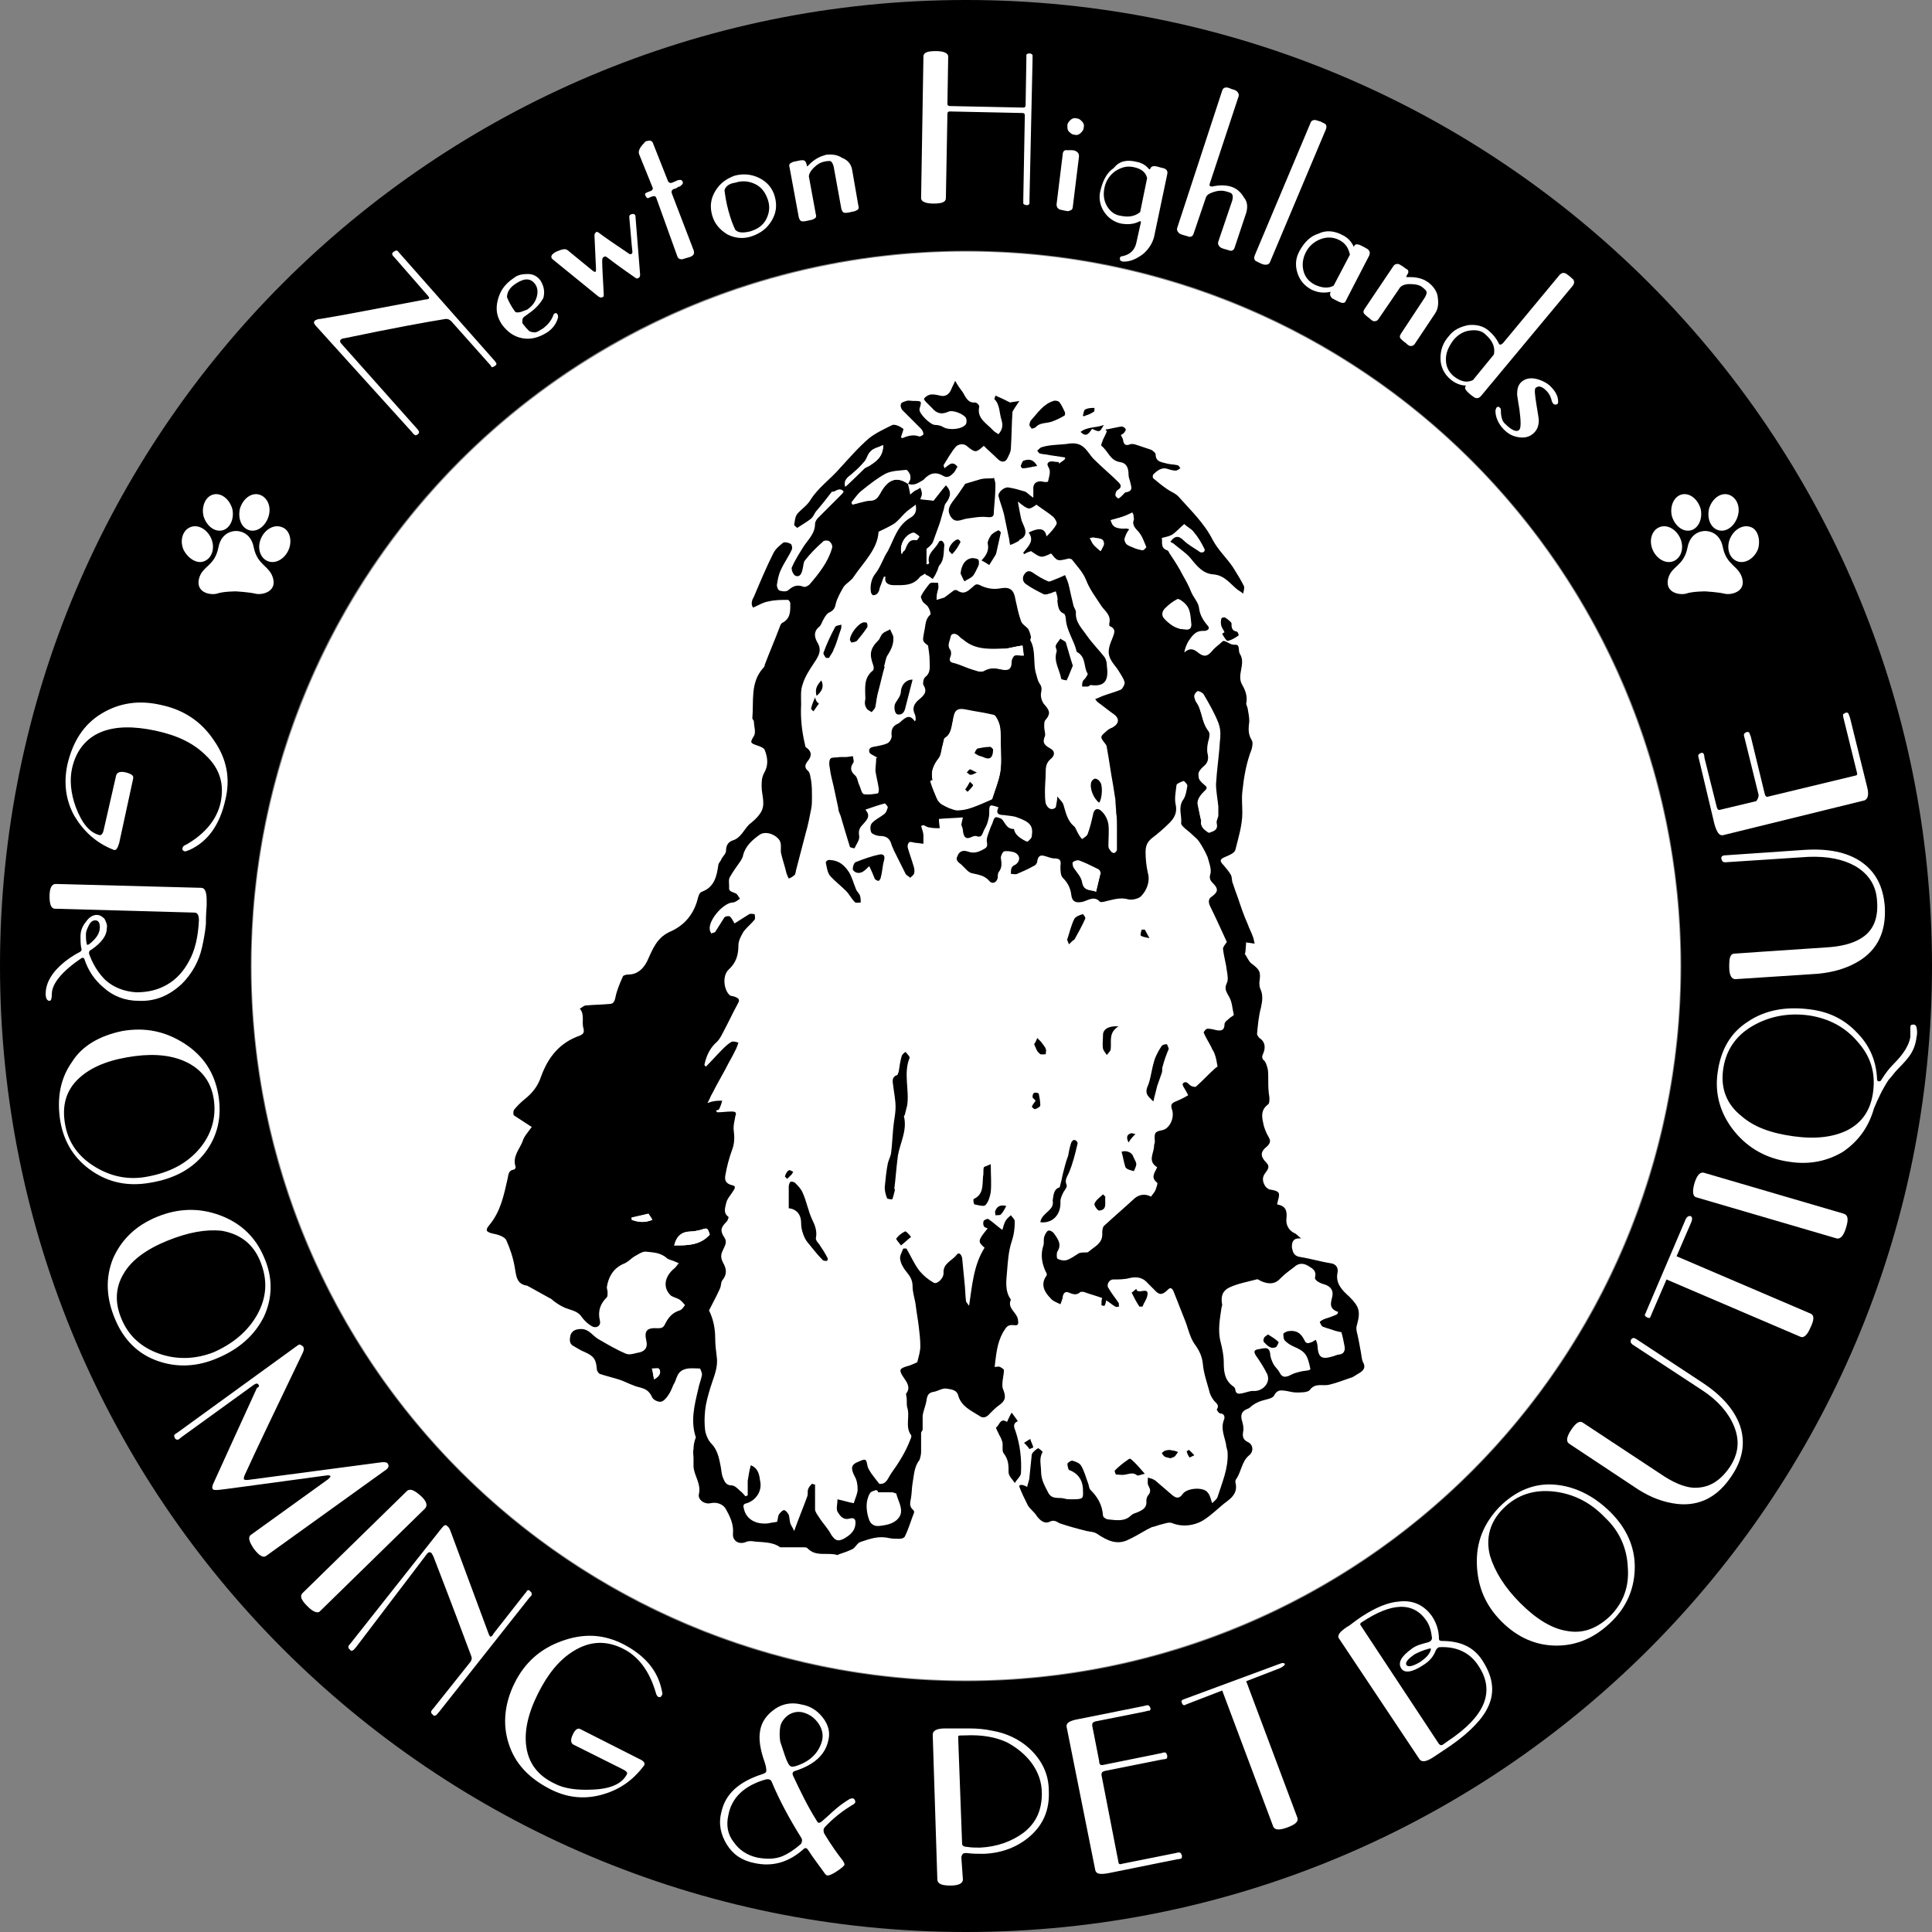 <?xml version="1.0" encoding="utf-8"?>
<!-- Generator: Adobe Illustrator 18.1.1, SVG Export Plug-In . SVG Version: 6.00 Build 0)  -->
<svg version="1.1" id="Layer_1" xmlns="http://www.w3.org/2000/svg" xmlns:xlink="http://www.w3.org/1999/xlink" x="0px" y="0px"
	 viewBox="0 0 249.6 249.6" enable-background="new 0 0 249.6 249.6" xml:space="preserve">
<rect x="0" y="0" width="249.6" height="249.6" fill="#808080" stroke="none"/>
<g>
	<g>
		<circle fill="#FFFFFF" cx="124.8" cy="124.8" r="92.3"/>
	</g>
	<g>
		<g>
			<g>
				<path d="M124.8,0C55.9,0,0,55.9,0,124.8s55.9,124.8,124.8,124.8s124.8-55.9,124.8-124.8S193.7,0,124.8,0z M124.8,217.2
					c-51,0-92.4-41.3-92.4-92.4s41.3-92.4,92.4-92.4c51,0,92.4,41.3,92.4,92.4S175.8,217.2,124.8,217.2z"/>
			</g>
			<g>
				<path fill="#FFFFFF" d="M41.4,41.2c3.1-0.5,7.6-1.4,13.5-2.5c0.3,0,0.4-0.1,0.5-0.1c0.1-0.1,0-0.3-0.3-0.6L51,33.3
					c-0.2-0.2-0.3-0.3-0.3-0.4c-0.1-0.1,0-0.3,0.2-0.4c0.2-0.1,0.3-0.2,0.4-0.1c0.1,0,0.2,0.2,0.4,0.4l12.1,13.7
					c0.2,0.2,0.3,0.4,0.3,0.4c0.1,0.1,0,0.3-0.2,0.4c-0.2,0.1-0.3,0.2-0.4,0.1c0,0-0.1-0.2-0.3-0.4l-4.9-5.5
					c-0.2-0.2-0.4-0.3-0.7-0.3c-2.5,0.4-6.9,1.2-13.1,2.5c-0.2,0-0.4,0.1-0.5,0.2c-0.1,0.1-0.1,0.3,0.1,0.5l9.7,10.9
					c0.2,0.2,0.3,0.4,0.3,0.4c0.1,0.1,0,0.3-0.1,0.4c-0.2,0.1-0.3,0.2-0.4,0.1c0,0-0.2-0.1-0.4-0.4L40.9,42.2
					c-0.2-0.2-0.3-0.4-0.3-0.4c-0.1-0.1,0-0.3,0.1-0.4C40.9,41.3,41.1,41.2,41.4,41.2z"/>
				<path fill="#FFFFFF" d="M68.3,40.5c-0.1,0.1-0.3,0.2-0.4,0.3c-0.2,0.1-0.4,0.3-0.4,0.5s-0.1,0.4,0.1,0.6
					c0.3,0.4,0.6,0.7,0.8,0.9c0.3,0.1,0.6,0.2,0.9,0.1c0.1,0,0.4-0.2,0.9-0.5c0.5-0.4,1-0.9,1.3-1.7c0-0.1,0.1-0.2,0.2-0.2
					c0.1-0.1,0.2-0.1,0.3,0.1c0.1,0.1,0.1,0.2,0.1,0.4c-0.2,0.8-0.7,1.5-1.5,2c-1,0.6-2,0.9-3.1,0.7s-1.9-0.8-2.6-1.7
					c-0.7-1-0.9-2-0.6-3.2c0.3-1.2,0.9-2.1,2.1-2.9c0.5-0.4,1.1-0.5,1.8-0.5c0.7,0,1.2,0.3,1.6,0.8c0.5,0.8,0.6,1.5,0.4,2.3
					C69.8,39.2,69.2,39.9,68.3,40.5z M68.1,40c0.6-0.4,1-0.9,1.2-1.5c0.2-0.6,0.2-1.2-0.1-1.7c-0.6-0.9-1.4-0.9-2.5-0.2
					c-0.8,0.5-1.2,1.1-1.2,1.8c0.2,0.5,0.5,1.1,1,1.8c0.1,0.2,0.4,0.2,0.8,0.1C67.6,40.2,67.8,40.1,68.1,40z"/>
				<path fill="#FFFFFF" d="M71.4,33.5c0,0-0.1-0.1-0.1-0.1c-0.2-0.3,0-0.6,0.6-0.9c0.7-0.3,1.1-0.4,1.4-0.2
					c0.6,0.5,1.7,1.4,3.3,2.7c0.3,0.2,0.4,0.2,0.4-0.2l-0.2-4.4c0-0.2,0.1-0.3,0.2-0.4c0.1-0.1,0.3,0,0.4,0.1
					c0.8,0.6,2.1,1.5,3.9,2.7c0.1,0.1,0.2,0,0.3,0c0.1-0.1,0.1-0.2,0.1-0.3c-0.1-0.8-0.2-2.3-0.4-4.4c0-0.2,0-0.3,0.2-0.4
					c0.3-0.1,0.5-0.1,0.6,0.2c0,0,0,0.1,0,0.1l0.6,7.5c0,0.2-0.1,0.4-0.2,0.4c-0.1,0.1-0.3,0.1-0.4,0c-0.7-0.5-1.9-1.3-3.6-2.6
					c-0.2-0.2-0.4-0.2-0.5-0.1c-0.2,0.1-0.2,0.3-0.2,0.6c0,0.8,0.1,2.2,0.2,4.2c0,0.2,0,0.4-0.2,0.4c-0.2,0.1-0.3,0-0.5-0.1
					L71.4,33.5z"/>
				<path fill="#FFFFFF" d="M84.8,25.6c-0.1-0.3-0.3-0.3-0.6-0.2c-0.3,0.1-0.4,0.2-0.5,0.2c-0.1,0-0.2-0.1-0.3-0.3
					c-0.1-0.2-0.1-0.3,0.1-0.4c0,0,0.2-0.1,0.5-0.2s0.4-0.3,0.3-0.5L82.6,20c-0.2-0.4,0-0.9,0.6-1.5c0.1-0.2,0.3-0.3,0.5-0.3
					c0.3-0.1,0.6,0,0.7,0.4l1.9,4.8c0.1,0.2,0.3,0.3,0.5,0.2c0.1,0,0.2-0.1,0.3-0.1c0.1-0.1,0.3-0.1,0.4-0.2
					c0.4-0.1,0.6-0.1,0.7,0.2c0.1,0.2-0.1,0.4-0.4,0.6c-0.1,0-0.3,0.1-0.4,0.2c-0.2,0.1-0.3,0.1-0.3,0.1c-0.3,0.1-0.4,0.3-0.3,0.6
					l2.8,7.3c0.1,0.3,0.1,0.5-0.1,0.7c-0.1,0.1-0.3,0.2-0.7,0.3c-0.4,0.1-0.6,0.2-0.7,0.2c-0.3,0-0.5-0.1-0.6-0.4L84.8,25.6z"/>
				<path fill="#FFFFFF" d="M92,27.8c-0.3-1.1-0.2-2.1,0.4-3.1c0.6-1,1.4-1.6,2.5-2c1.1-0.3,2.2-0.2,3.2,0.3c1,0.5,1.7,1.3,2,2.4
					s0.2,2.1-0.4,3.1c-0.6,1-1.4,1.6-2.5,2S95,30.8,94,30.3C93,29.7,92.3,28.9,92,27.8z M93.6,24.6c0.1,0.7,0.2,1.5,0.5,2.6
					c0.3,1.1,0.6,1.9,0.9,2.5c0.4,0.4,1,0.4,1.9,0.2c1-0.3,1.7-0.8,2.1-1.6c0.4-0.8,0.5-1.6,0.2-2.5c-0.3-0.9-0.8-1.6-1.6-2
					c-0.8-0.4-1.7-0.5-2.6-0.2C94.2,23.7,93.7,24.1,93.6,24.6z"/>
				<path fill="#FFFFFF" d="M110.1,22l0.8,4.6c0.1,0.3,0,0.5-0.3,0.6c-0.1,0.1-0.3,0.1-0.7,0.2c-0.4,0.1-0.6,0.1-0.7,0.1
					c-0.3,0-0.4-0.2-0.5-0.5l-1-5.5c-0.1-0.4-0.3-0.7-0.5-0.7c-0.1,0-0.4,0-0.8,0.1c-0.4,0.1-0.8,0.3-1.3,0.8
					c-0.4,0.4-0.6,0.8-0.6,1.1l0.9,4.9c0.1,0.3,0,0.5-0.3,0.6c-0.1,0.1-0.3,0.1-0.7,0.2c-0.4,0.1-0.6,0.1-0.7,0.1
					c-0.3,0-0.4-0.2-0.5-0.5l-1.2-6.5c-0.1-0.3,0-0.5,0.3-0.6c0.1-0.1,0.3-0.1,0.7-0.2c0.4-0.1,0.6-0.1,0.7-0.1
					c0.3,0,0.4,0.2,0.5,0.5c0,0.2,0.1,0.3,0.1,0.3s0.1-0.1,0.3-0.3c0.7-0.7,1.4-1,2.1-1.2c0.8-0.1,1.5,0,2.1,0.4
					C109.6,20.7,110,21.3,110.1,22z"/>
				<path fill="#FFFFFF" d="M132.6,26.5c-0.2,0-0.3-0.1-0.4-0.2c0,0,0-0.2,0-0.5l0.2-10.9c0-0.2-0.1-0.3-0.3-0.3l-9.4-0.2
					c-0.2,0-0.3,0.1-0.3,0.3l-0.2,10.9c0,0.5-0.5,0.7-1.6,0.7c-1.1,0-1.6-0.3-1.6-0.7l0.3-18.3c0-0.5,0.5-0.7,1.6-0.7
					s1.6,0.3,1.6,0.7l-0.1,6.1c0,0.2,0.1,0.3,0.3,0.3l9.5,0.2c0.2,0,0.3-0.1,0.3-0.3l0.1-6c0-0.3,0-0.5,0-0.5c0-0.1,0.2-0.2,0.4-0.2
					s0.3,0.1,0.4,0.2c0,0.1,0,0.2,0,0.5L133,25.8c0,0.3,0,0.5,0,0.5C132.9,26.5,132.8,26.5,132.6,26.5z"/>
				<path fill="#FFFFFF" d="M137.5,27.2c-0.4-0.1-0.6-0.1-0.7-0.2c-0.2-0.1-0.3-0.3-0.3-0.6l0.8-6.5c0-0.3,0.2-0.5,0.4-0.5
					c0.1,0,0.3,0,0.7,0c0.4,0,0.6,0.1,0.7,0.2c0.2,0.1,0.3,0.3,0.3,0.6l-0.8,6.5c0,0.3-0.2,0.5-0.4,0.5
					C138.1,27.3,137.9,27.3,137.5,27.2z M137.9,16.2c0-0.3,0.2-0.5,0.4-0.7c0.2-0.2,0.5-0.3,0.8-0.2c0.3,0,0.5,0.2,0.7,0.4
					c0.2,0.2,0.3,0.5,0.2,0.8c0,0.3-0.2,0.5-0.4,0.7c-0.2,0.2-0.5,0.3-0.8,0.2c-0.3,0-0.5-0.2-0.7-0.4
					C137.9,16.8,137.9,16.6,137.9,16.2z"/>
				<path fill="#FFFFFF" d="M146.8,20.9c0.6,0.1,1.2,0.4,1.6,0.9c0.1,0.1,0.2,0.1,0.2,0c0.1-0.3,0.4-0.4,0.8-0.3c0,0,0.1,0,0.4,0.1
					l0,0c0.3,0.1,0.4,0.1,0.4,0.1c0.5,0.1,0.7,0.4,0.6,0.8l-1.7,8.1c-0.2,0.8-0.7,1.6-1.4,2.2c-0.8,0.6-1.6,1-2.5,1
					c-0.4,0-0.6-0.2-0.5-0.5c0-0.1,0.1-0.2,0.3-0.2c1-0.2,1.6-0.8,1.8-1.7l0.6-2.7c0-0.1-0.1-0.2-0.4,0c-0.7,0.3-1.4,0.3-2.1,0.2
					c-1-0.2-1.8-0.8-2.3-1.6s-0.7-1.8-0.4-2.8c0.3-1.2,0.8-2.2,1.7-2.8C144.6,20.8,145.6,20.6,146.8,20.9z M146.5,21.6
					c-0.9-0.2-1.6,0-2.4,0.5c-0.7,0.5-1.2,1.2-1.4,2.1c-0.2,0.9-0.1,1.7,0.3,2.4c0.4,0.7,1,1.2,1.9,1.3c1,0.2,1.8,0,2.4-0.5l0.9-4.4
					C148,22.2,147.4,21.8,146.5,21.6z"/>
				<path fill="#FFFFFF" d="M161,27.5l-1.5,4.5c-0.1,0.3-0.3,0.4-0.5,0.4c-0.1,0-0.3-0.1-0.7-0.2c-0.4-0.1-0.6-0.2-0.7-0.3
					c-0.2-0.2-0.3-0.4-0.2-0.7l1.8-5.3c0.1-0.4,0.1-0.7-0.1-0.9c-0.1-0.1-0.4-0.2-0.8-0.3c-0.4-0.1-0.9-0.1-1.5,0.1
					c-0.6,0.2-0.9,0.4-1,0.7l-1.6,4.7c-0.1,0.3-0.3,0.4-0.5,0.4c-0.1,0-0.3-0.1-0.7-0.2c-0.4-0.1-0.6-0.2-0.7-0.3
					c-0.2-0.2-0.3-0.4-0.2-0.7l5.8-17.7c0.1-0.3,0.3-0.4,0.5-0.4c0.1,0,0.3,0,0.7,0.2c0.4,0.1,0.6,0.2,0.7,0.3
					c0.2,0.2,0.3,0.4,0.2,0.7l-3.7,11.2c-0.1,0.3,0,0.4,0.3,0.4c0.9-0.2,1.7-0.2,2.4,0c0.7,0.2,1.3,0.7,1.7,1.4
					C161.2,26.1,161.2,26.8,161,27.5z"/>
				<path fill="#FFFFFF" d="M162.8,34c-0.4-0.2-0.6-0.3-0.6-0.3c-0.2-0.2-0.2-0.4-0.1-0.7l7.2-17.1c0.1-0.3,0.3-0.4,0.6-0.4
					c0.1,0,0.3,0.1,0.7,0.2c0.4,0.2,0.6,0.3,0.6,0.3c0.2,0.2,0.2,0.4,0.1,0.7l-7.2,17.1c-0.1,0.3-0.3,0.4-0.6,0.4
					C163.4,34.2,163.2,34.2,162.8,34z"/>
				<path fill="#FFFFFF" d="M173.5,30.4c0.6,0.3,1.1,0.8,1.4,1.5l0,0c0.1-0.3,0.3-0.4,0.6-0.3c0.1,0,0.3,0.1,0.7,0.3
					c0.3,0.2,0.6,0.3,0.6,0.4c0.2,0.2,0.2,0.4,0.1,0.7l-3,5.8c-0.1,0.3-0.3,0.4-0.6,0.3c-0.1,0-0.3-0.1-0.7-0.3
					c-0.4-0.2-0.6-0.3-0.6-0.4c-0.2-0.2-0.2-0.4-0.1-0.7c-0.9,0.2-1.7,0.1-2.5-0.3c-0.9-0.5-1.5-1.2-1.8-2.2c-0.3-1-0.2-1.9,0.3-2.8
					c0.6-1.1,1.4-1.9,2.4-2.2C171.3,29.7,172.4,29.8,173.5,30.4z M173,31c-0.8-0.4-1.6-0.4-2.4-0.1s-1.5,0.9-1.9,1.7
					c-0.4,0.8-0.5,1.6-0.3,2.4c0.2,0.8,0.7,1.4,1.5,1.8c0.9,0.4,1.7,0.5,2.4,0.1l2.1-4C174.2,32,173.8,31.4,173,31z"/>
				<path fill="#FFFFFF" d="M185.4,40.5l-2.6,3.9c-0.2,0.3-0.4,0.3-0.6,0.3c-0.1,0-0.3-0.1-0.6-0.4c-0.3-0.2-0.5-0.4-0.6-0.5
					c-0.2-0.2-0.2-0.4,0-0.7l3.1-4.7c0.2-0.4,0.3-0.6,0.1-0.9c-0.1-0.1-0.3-0.3-0.6-0.5c-0.3-0.2-0.8-0.3-1.5-0.3
					c-0.6,0-1,0.2-1.2,0.4l-2.8,4.1c-0.2,0.3-0.4,0.3-0.6,0.3c-0.1,0-0.3-0.1-0.6-0.4c-0.3-0.2-0.5-0.4-0.6-0.5
					c-0.2-0.2-0.2-0.4,0-0.7l3.7-5.5c0.2-0.3,0.4-0.3,0.6-0.3c0.1,0,0.3,0.1,0.6,0.3c0.3,0.2,0.5,0.4,0.6,0.4c0.2,0.2,0.2,0.4,0,0.7
					c-0.1,0.1-0.1,0.2-0.1,0.3c0,0,0.2,0,0.4,0c1,0,1.7,0.2,2.3,0.6c0.6,0.4,1.1,1,1.3,1.7C185.9,39.2,185.8,39.9,185.4,40.5z"/>
				<path fill="#FFFFFF" d="M189.3,50c0.1-0.2,0.1-0.2,0-0.2c-0.6,0-1.3-0.3-1.8-0.7c-0.9-0.7-1.4-1.7-1.4-2.8c0-1.1,0.3-2,1.1-2.9
					c0.6-0.8,1.5-1.2,2.5-1.4c1-0.1,1.9,0.1,2.6,0.7c0.6,0.5,1,1,1.3,1.6c0.1,0.3,0.3,0.3,0.6,0l7.3-8.8c0.2-0.2,0.4-0.3,0.7-0.2
					c0.1,0,0.3,0.2,0.6,0.4c0.3,0.3,0.5,0.4,0.5,0.5c0.1,0.2,0.1,0.4-0.1,0.7l-11.9,14.3c-0.2,0.2-0.4,0.3-0.7,0.2
					c-0.1,0-0.3-0.2-0.6-0.4C189.4,50.5,189.2,50.2,189.3,50z M191.9,43.2c-0.5-0.5-1.2-0.6-2-0.5c-0.8,0.1-1.5,0.5-2.1,1.2
					c-0.6,0.8-1,1.6-1,2.5c0,0.9,0.3,1.6,1,2.2c0.9,0.7,1.7,0.9,2.5,0.5l2.7-3.3C193.2,44.8,192.8,44,191.9,43.2z"/>
				<path fill="#FFFFFF" d="M200.3,49.9c0.7,0.7,1,1.3,1,2c0,0.1,0,0.2-0.1,0.3c-0.2,0.1-0.3,0.1-0.5,0c-0.1-0.1-0.1-0.2-0.2-0.3
					c-0.1-0.5-0.3-1-0.7-1.4c-0.6-0.6-1-0.7-1.4-0.4c-0.2,0.2-0.1,0.9,0.1,2.2c0.2,1.2,0.3,1.8,0.3,2c0,0.7-0.2,1.2-0.6,1.6
					c-0.5,0.5-1.1,0.7-1.9,0.6s-1.4-0.4-2-1c-0.7-0.7-1.1-1.6-1.1-2.4c0-0.2,0.1-0.3,0.1-0.4c0.2-0.2,0.3-0.2,0.5,0
					c0.1,0.1,0.1,0.2,0.1,0.3c0,0.9,0.2,1.5,0.6,1.8c0.8,0.8,1.5,1.1,1.8,0.7c0.2-0.2,0.2-1.1,0-2.6c-0.1-0.6-0.2-1.2-0.3-1.9
					c0-0.7,0.1-1.2,0.5-1.6c0.4-0.4,1-0.6,1.7-0.5S199.8,49.4,200.3,49.9z"/>
			</g>
			<g>
				<path fill="#FFFFFF" d="M12.9,107.9c0.2,0,0.4-0.2,0.5-0.7l1.6-7c0.1-0.4,0.5-0.6,1.3-0.4c0.7,0.2,1,0.4,0.9,0.8l-1.8,8.3
					c-0.2,0.7-0.4,1-0.7,0.9c-2.3-0.9-3.9-2.4-5.1-4.4c-1.1-2-1.4-4.2-0.9-6.6c0.7-3,2.1-5.2,4.4-6.6c2.3-1.4,4.9-1.8,7.8-1.1
					c2.8,0.6,5.1,2.1,6.7,4.5c1.7,2.4,2.2,5,1.5,7.8c-0.7,3.1-2.2,5.3-4.6,6.4c-0.3,0.1-0.5,0.2-0.6,0.2c-0.3-0.1-0.4-0.2-0.3-0.5
					c0-0.1,0.2-0.3,0.5-0.4c2.4-1.4,3.9-3.2,4.4-5.4c0.5-2.4-0.1-4.4-1.9-6.1C25,96,22.9,95,20.1,94.4c-2.8-0.6-5.2-0.6-7.1,0.2
					c-1.9,0.8-3.2,2.4-3.7,4.7c-0.3,1.4-0.2,3.1,0.5,5C10.6,106.4,11.6,107.6,12.9,107.9z"/>
				<path fill="#FFFFFF" d="M11.5,123.2c0.5,1.4,1.2,2.5,2.1,3.4c1.1,1,2.5,1.5,4,1.6c1.5,0,2.8-0.3,4-1c1.2-0.7,2.1-1.7,2.8-3
					c0.8-1.4,1.2-3.2,1.3-5.3c0-0.7-0.2-1-0.6-1l-18-0.5c-0.5,0-0.7-0.6-0.7-1.6c0-1.1,0.3-1.6,0.8-1.6l18.8,0.5
					c0.5,0,0.7,0.6,0.7,1.6c0,0.3,0,0.5,0,0.7c-0.1,1.2-0.1,2-0.1,2.4c-0.1,1.1-0.3,2.1-0.5,3c-0.4,1.8-1.3,3.4-2.6,4.7
					c-1.6,1.5-3.4,2.3-5.6,2.2c-1.7,0-3.3-0.6-4.5-1.7c-1.2-1-2-2.2-2.5-3.7c-0.1-0.2-0.2-0.2-0.4-0.1c-2.5,1.7-3.8,3.3-3.8,4.6
					c0,0.6-0.1,0.9-0.3,0.9c-0.3,0-0.5-0.3-0.5-0.9c0-1.4,0.8-2.8,2.4-4.1c0.4-0.3,1-0.8,2-1.3c0.2-0.1,0.3-0.3,0.2-0.5
					c-0.1-0.5-0.1-1-0.1-1.5c0-0.7,0.2-1.3,0.7-1.9c0.4-0.6,0.9-0.9,1.4-0.9c0.4,0,0.7,0.2,1,0.5c0.2,0.4,0.4,0.8,0.3,1.2
					c0,1-0.7,1.9-2,2.8C11.5,122.8,11.5,123,11.5,123.2z M12.3,118.9c-0.3,0-0.6,0.2-0.8,0.6c-0.2,0.4-0.4,0.8-0.4,1.2
					c0,0.4,0,0.8,0.1,1.2c0,0.2,0.1,0.2,0.3,0.1c0.9-0.7,1.4-1.4,1.4-2.2C12.9,119.2,12.7,118.9,12.3,118.9z"/>
				<path fill="#FFFFFF" d="M15.8,133.2c2.9-0.5,5.5,0,8,1.6s3.9,3.8,4.4,6.6c0.5,2.9-0.1,5.4-1.7,7.5s-4,3.4-7.1,3.9
					c-2.8,0.5-5.3,0-7.5-1.5c-2.2-1.5-3.6-3.6-4.1-6.4c-0.5-3,0-5.6,1.5-7.7C10.6,135.1,12.9,133.8,15.8,133.2z M16.4,136.6
					c-2.9,0.5-5,1.5-6.4,2.9c-1.5,1.5-2,3.4-1.6,5.7c0.4,2.4,1.7,4.2,3.8,5.5c2.1,1.3,4.4,1.8,6.9,1.3c2.7-0.5,4.9-1.6,6.5-3.4
					c1.7-1.9,2.4-4.2,2-6.7c-0.4-2.4-1.8-4-4-4.9C21.6,136.2,19.2,136.1,16.4,136.6z"/>
				<path fill="#FFFFFF" d="M20.3,157.2c2.7-1.1,5.4-1.2,8.1-0.2c2.7,1,4.6,2.8,5.7,5.4c1.2,2.7,1.1,5.3,0,7.7
					c-1.2,2.4-3.2,4.2-6.1,5.4c-2.6,1.1-5.2,1.2-7.7,0.3s-4.3-2.7-5.4-5.3c-1.2-2.8-1.3-5.4-0.3-7.9
					C15.7,160.1,17.6,158.3,20.3,157.2z M21.6,160.3c-2.7,1.1-4.6,2.5-5.6,4.2c-1.1,1.8-1.2,3.8-0.3,5.9c0.9,2.2,2.6,3.7,4.9,4.5
					s4.7,0.7,7-0.2c2.5-1.1,4.4-2.7,5.6-4.8c1.3-2.3,1.4-4.6,0.4-7c-0.9-2.2-2.6-3.5-5-3.9C26.6,158.8,24.3,159.2,21.6,160.3z"/>
				<path fill="#FFFFFF" d="M33.4,178.9c-0.1-0.2-0.3-0.2-0.6,0l-9.4,6.8c-0.2,0.2-0.4,0.3-0.4,0.3c-0.1,0-0.3,0-0.4-0.2
					c-0.1-0.2-0.1-0.3-0.1-0.4c0,0,0.2-0.2,0.4-0.3L38.2,174c0.3-0.2,0.4-0.3,0.5-0.3s0.2,0.1,0.4,0.2c0.2,0.2,0.2,0.5,0,0.9
					c-3.5,7.3-6,12.5-7.5,15.8c-0.1,0.2-0.1,0.4-0.1,0.5c0.1,0.1,0.2,0.1,0.5,0.1l17.4-2.3c0.3,0,0.6,0,0.7,0.2
					c0.2,0.3,0.1,0.6-0.4,0.9l-15.3,11c-0.4,0.3-0.9,0-1.6-0.9c-0.6-0.9-0.8-1.5-0.4-1.8l10-7.2c0.2-0.2,0.3-0.3,0.3-0.4
					c-0.1-0.1-0.2-0.1-0.4-0.1c-9,1.2-13.8,1.9-14.3,1.9c-0.2,0-0.4,0-0.5-0.1c-0.1-0.1-0.1-0.3,0-0.6c1.8-4,3.7-8.1,5.7-12.5
					C33.5,179.2,33.5,179,33.4,178.9z"/>
				<path fill="#FFFFFF" d="M39.7,207.5c-0.8-0.8-1-1.3-0.6-1.7l13.5-13.2c0.4-0.3,0.9-0.1,1.7,0.6s1,1.3,0.6,1.7l-13.5,13.2
					C41.1,208.5,40.5,208.3,39.7,207.5z"/>
				<path fill="#FFFFFF" d="M58.2,197.8c1.1,3,2.8,7.5,4.9,13.2c0.1,0.3,0.2,0.4,0.2,0.4c0.1,0.1,0.3,0,0.5-0.4l4-5.1
					c0.2-0.2,0.3-0.4,0.3-0.4c0.1-0.1,0.3-0.1,0.4,0.1c0.2,0.1,0.2,0.3,0.2,0.4c0,0.1-0.1,0.2-0.3,0.4l-11.7,14.8
					c-0.2,0.2-0.3,0.4-0.4,0.4c-0.1,0.1-0.3,0.1-0.4-0.1c-0.2-0.1-0.2-0.3-0.2-0.4c0,0,0.1-0.2,0.3-0.4l4.7-5.9
					c0.2-0.2,0.3-0.5,0.2-0.8c-0.9-2.4-2.5-6.7-4.9-12.9c-0.1-0.2-0.2-0.4-0.3-0.5c-0.2-0.1-0.3-0.1-0.5,0.1L46,212.8
					c-0.2,0.2-0.3,0.4-0.4,0.4c-0.1,0.1-0.3,0.1-0.4-0.1c-0.2-0.1-0.2-0.3-0.2-0.4c0,0,0.1-0.2,0.3-0.4L57,197.5
					c0.2-0.2,0.3-0.4,0.4-0.4c0.1-0.1,0.3-0.1,0.4,0.1C57.9,197.2,58.1,197.5,58.2,197.8z"/>
				<path fill="#FFFFFF" d="M81,229.2c0.1-0.2-0.1-0.4-0.5-0.6l-6.4-3.2c-0.4-0.2-0.4-0.7-0.1-1.3c0.3-0.7,0.7-0.9,1-0.7l7.5,3.8
					c0.7,0.3,0.9,0.6,0.7,0.9c-1.5,2-3.3,3.2-5.6,3.8s-4.5,0.3-6.6-0.8c-2.7-1.4-4.5-3.3-5.3-5.9c-0.8-2.5-0.5-5.2,0.8-7.8
					c1.3-2.6,3.3-4.4,6.1-5.4s5.3-0.9,7.9,0.4c2.9,1.5,4.5,3.5,5,6c0.1,0.4,0.1,0.6,0,0.6c-0.1,0.3-0.3,0.3-0.5,0.2
					c-0.1-0.1-0.2-0.2-0.3-0.6c-0.8-2.7-2.2-4.6-4.2-5.6c-2.2-1.1-4.3-1-6.4,0.3c-1.8,1.1-3.3,2.9-4.6,5.5c-1.3,2.6-1.8,4.9-1.5,6.9
					c0.3,2.1,1.5,3.7,3.6,4.7c1.3,0.7,3,0.9,5,0.8C79,231.1,80.4,230.4,81,229.2z"/>
				<path fill="#FFFFFF" d="M106.6,242.1c-0.7-1-1.5-2-2.2-3.1c-0.2-0.3-0.4-0.3-0.6-0.1c-1.9,1.7-4,2.3-6.3,1.8
					c-1.6-0.3-2.8-1.1-3.6-2.4c-0.8-1.3-1.1-2.7-0.7-4.2c0.5-2.3,2.2-3.9,5.3-4.9c0.3-0.1,0.5-0.2,0.5-0.4c0-0.2,0-0.5-0.2-1.1
					c-0.6-1.7-0.8-3-0.6-4.1c0.2-1.2,0.9-2.1,1.9-2.8s2.2-0.9,3.4-0.6c1.2,0.2,2.1,0.8,2.8,1.7c0.7,0.9,1,1.9,0.7,3
					c-0.4,1.8-1.8,3.1-4.3,3.9c-0.3,0.1-0.4,0.3-0.2,0.7c0.9,1.9,1.8,3.8,3,5.7c0.1,0.2,0.2,0.3,0.3,0.3c0.1,0,0.3-0.1,0.5-0.3
					c0.6-0.5,1.2-1.1,1.8-1.6c0.6-0.5,1.2-0.9,1.7-1.2c0.3-0.1,0.5-0.1,0.6,0.1c0.2,0.3,0.1,0.5-0.3,0.7c-1,0.6-2.1,1.4-3.2,2.5
					c-0.3,0.3-0.5,0.5-0.5,0.7s0,0.3,0.1,0.5c0.9,1.5,1.7,2.6,2.4,3.5c0.1,0.2,0.2,0.3,0.2,0.5c0,0.1-0.3,0.4-0.9,0.8
					s-1,0.6-1.3,0.6C106.8,242.3,106.7,242.2,106.6,242.1z M103.5,237.4c-1.5-2.4-2.8-4.8-3.8-7.2c-0.1-0.3-0.4-0.4-0.8-0.3
					c-2.8,0.8-4.4,2.4-4.8,4.6c-0.3,1.3-0.1,2.5,0.7,3.5c0.7,1,1.7,1.7,3.1,2c1.2,0.2,2.2,0.2,3.2-0.2c0.7-0.3,1.5-0.8,2.4-1.6
					C103.6,238,103.7,237.7,103.5,237.4z M102.7,228.2c2-0.6,3.1-1.8,3.5-3.3c0.2-0.8,0-1.6-0.5-2.3c-0.5-0.7-1.2-1.2-2.1-1.4
					c-0.6-0.1-1.2,0-1.8,0.4c-0.5,0.4-0.9,0.9-1,1.5c-0.1,0.6-0.1,1.3,0,1.9c0.1,0.3,0.3,0.9,0.6,1.8s0.6,1.4,0.8,1.4
					C102.3,228.3,102.5,228.2,102.7,228.2z"/>
				<path fill="#FFFFFF" d="M124.4,242.8c0,0.5-0.5,0.8-1.6,0.8c-1.1,0-1.6-0.2-1.7-0.7l-0.6-18.8c0-0.5,0.5-0.8,1.6-0.8
					c0.3,0,0.5,0,0.7,0c1.2,0,2,0,2.4,0c1.1,0,2.1,0.1,3,0.3c1.8,0.3,3.5,1.1,4.8,2.3c1.6,1.5,2.5,3.3,2.5,5.5
					c0.1,2.4-0.7,4.3-2.4,5.8c-1.6,1.4-3.6,2.2-6,2.3c-0.7,0-1.5,0-2.2-0.1c-0.2,0-0.4,0-0.5,0.1s-0.2,0.3-0.2,0.5L124.4,242.8z
					 M123.8,224.8l0.5,13.5c0.1,0.2,0.3,0.3,0.6,0.3c0.6,0.1,1.2,0.1,1.7,0.1c2.2-0.1,4.1-0.8,5.6-1.9c1.7-1.3,2.4-3,2.4-5.1
					c0-1.5-0.5-2.8-1.3-3.9c-0.8-1.1-1.9-2-3.2-2.7c-1.5-0.7-3.3-1-5.4-0.9c-0.6,0-0.9,0-0.9,0.1
					C123.8,224.2,123.8,224.4,123.8,224.8z"/>
				<path fill="#FFFFFF" d="M142.6,228l7.4-1.5c0.3-0.1,0.5-0.1,0.5-0.1c0.1,0,0.2,0.1,0.3,0.4c0,0.2,0,0.4-0.1,0.4
					c0,0-0.2,0.1-0.5,0.1l-7.5,1.5c-0.3,0.1-0.4,0.2-0.4,0.5l2.2,11.3c0,0.2,0.2,0.3,0.4,0.2l7-1.4c0.3-0.1,0.6-0.1,0.6,0
					c0.1,0,0.1,0.2,0.2,0.3c0,0.2,0,0.4-0.1,0.4c0,0-0.2,0.1-0.5,0.1l-8.9,1.8c-1.1,0.2-1.6,0.1-1.7-0.4l-3.7-18.5
					c-0.1-0.5,0.4-0.8,1.5-1l8.5-1.7c0.3-0.1,0.5-0.1,0.5-0.1c0.1,0,0.2,0.1,0.3,0.3s0,0.4-0.1,0.4c0,0-0.2,0-0.5,0.1l-6.5,1.3
					c-0.3,0.1-0.4,0.2-0.4,0.5l0.9,4.6C142,228,142.2,228.1,142.6,228z"/>
				<path fill="#FFFFFF" d="M165.4,215.5l-4.4,1.7l6.6,17.6c0.2,0.5-0.2,0.9-1.3,1.3s-1.6,0.3-1.8-0.1l-6.6-17.6l-4.4,1.7
					c-0.3,0.1-0.4,0.2-0.5,0.2c-0.1,0-0.3-0.1-0.3-0.3c-0.1-0.2-0.1-0.3,0.1-0.4c0,0,0.2-0.1,0.5-0.2l11.9-4.4
					c0.5-0.2,0.7-0.2,0.8,0C166,215.1,165.8,215.3,165.4,215.5z"/>
				<path fill="#FFFFFF" d="M176,208.8c1.7-1.1,3.3-1.8,4.8-1.9c1.8-0.2,3.2,0.5,4.2,1.9c0.6,0.9,0.9,1.9,0.9,2.9
					c0,0.2,0.1,0.3,0.4,0.3c2.4,0,4.1,0.8,5.2,2.5c1.5,2.3,1.7,4.4,0.5,6.5c-0.9,1.6-2.8,3.4-5.6,5.2l-1.2,0.8
					c-0.9,0.6-1.5,0.7-1.8,0.3L173,211.7c-0.3-0.4,0.1-0.9,1-1.5c0.2-0.1,0.5-0.3,1-0.7C175.4,209.2,175.7,209,176,208.8z
					 M186.4,225.4l0.7-0.5c4.8-3.2,6.1-6.4,3.9-9.7c-1.1-1.7-2.8-2.5-5-2.4c-0.2,0-0.4,0.2-0.5,0.4c-0.3,0.8-0.8,1.4-1.6,1.9
					c-1.5,1-2.5,1.1-2.9,0.4s0-1.5,1.4-2.5c0.5-0.4,1.2-0.6,2-0.8c0.4-0.1,0.6-0.3,0.6-0.6c-0.1-0.9-0.3-1.6-0.7-2.2
					c-1.7-2.5-4.5-2.4-8.4,0.2c-0.2,0.1-0.2,0.3-0.1,0.4l10.1,15.3C186.1,225.5,186.2,225.5,186.4,225.4z M184.6,213
					c-0.8,0.2-1.4,0.5-1.8,0.7c-0.9,0.6-1.3,1.1-1.1,1.4c0.2,0.3,0.8,0.2,1.8-0.4c0.7-0.5,1.1-0.9,1.3-1.4
					C184.9,213,184.9,212.9,184.6,213z"/>
				<path fill="#FFFFFF" d="M194,209.5c-2.1-2.1-3.1-4.5-3.2-7.4s0.9-5.3,2.9-7.4c2.1-2.1,4.5-3.1,7.1-2.9c2.6,0.2,5.1,1.4,7.3,3.6
					c2,2,3.1,4.4,3.1,7s-0.9,5-2.9,7c-2.2,2.2-4.6,3.2-7.2,3.2S196.1,211.6,194,209.5z M196.4,207.1c2.1,2.1,4.1,3.3,6,3.6
					c2.1,0.4,3.9-0.3,5.6-1.9c1.7-1.7,2.5-3.8,2.3-6.3c-0.1-2.5-1.1-4.7-2.9-6.4c-1.9-2-4.1-3.1-6.6-3.4c-2.6-0.3-4.8,0.4-6.6,2.2
					c-1.7,1.7-2.3,3.8-1.7,6.1C193.1,203,194.4,205.1,196.4,207.1z"/>
				<path fill="#FFFFFF" d="M223.5,189.5c1.1-1.7,1.3-3.4,0.5-5.3c-0.7-1.7-2.1-3.3-4.1-4.6l-9-5.9c-0.2-0.2-0.3-0.3-0.2-0.6
					c0.2-0.3,0.4-0.3,0.7-0.1l8.5,5.6c2.6,1.7,4.2,3.6,4.9,5.6c0.7,2.1,0.4,4.3-1.1,6.5c-1.8,2.7-4.1,3.9-7,3.6
					c-1.7-0.2-3.4-0.8-5.1-1.9l-8.9-5.9c-0.4-0.3-0.3-0.9,0.3-1.8s1.1-1.2,1.5-0.9l10,6.6c1.6,1.1,3,1.7,4.2,1.8
					C220.7,192.3,222.2,191.4,223.5,189.5z"/>
				<path fill="#FFFFFF" d="M218.5,157.9l-1.9,4.4l17.3,7.4c0.5,0.2,0.5,0.8,0,1.8c-0.4,1-0.9,1.4-1.3,1.2l-17.3-7.4l-1.9,4.4
					c-0.1,0.3-0.2,0.4-0.2,0.5c-0.1,0.1-0.2,0.1-0.4,0c-0.2-0.1-0.3-0.2-0.3-0.3c0-0.1,0.1-0.2,0.2-0.5l5-11.7
					c0.2-0.5,0.4-0.6,0.6-0.6C218.6,157.1,218.7,157.4,218.5,157.9z"/>
				<path fill="#FFFFFF" d="M238.5,158.6c-0.3,1-0.7,1.5-1.2,1.4l-18.1-5.3c-0.5-0.1-0.6-0.7-0.3-1.8c0.3-1,0.7-1.5,1.2-1.4
					l18.1,5.3C238.8,157,238.8,157.6,238.5,158.6z"/>
				<path fill="#FFFFFF" d="M246.8,133c0-0.4,0-0.6,0.2-0.6c0.3-0.1,0.5,0,0.6,0.3c0.1,0.5,0.1,0.9,0,1.3c-0.1,0.9-0.4,1.7-0.9,2.4
					c-0.2,0.3-0.7,0.9-1.5,1.7c-0.5,0.5-0.8,1-1.2,1.4c-0.8,1.2-1.4,2.5-1.9,3.7c-0.7,2.5-2.1,4.3-4,5.6c-2,1.2-4.3,1.7-6.9,1.3
					c-2.9-0.4-5.3-1.7-7.1-3.9c-1.8-2.2-2.6-4.8-2.2-7.6c0.4-3,1.7-5.2,3.9-6.6c2.2-1.5,4.9-2,8-1.6c2.5,0.3,4.5,1.3,6.1,3
					c1.6,1.6,2.5,3.6,2.6,6c0,0.2,0.1,0.3,0.2,0.3c0.1,0,0.2,0,0.3-0.1c0.6-1,1.2-1.7,1.6-2.1c1.3-1.3,2-2.4,2.2-3.5
					C246.8,133.7,246.8,133.4,246.8,133z M231.7,146.8c2.9,0.4,5.2,0.1,7-0.8c1.9-1,3-2.6,3.3-5c0.3-2.4-0.3-4.5-2-6.4
					c-1.6-1.9-3.7-3-6.2-3.4c-2.7-0.4-5.2,0.1-7.3,1.3c-2.3,1.3-3.6,3.3-3.9,5.8c-0.3,2.4,0.5,4.4,2.4,5.9
					C226.6,145.6,228.8,146.4,231.7,146.8z"/>
				<path fill="#FFFFFF" d="M242.5,116.4c-0.1-2-1.1-3.5-2.8-4.5c-1.6-0.9-3.6-1.3-6.1-1.2l-10.7,0.7c-0.3,0-0.4-0.1-0.5-0.4
					c-0.1-0.3,0.1-0.5,0.5-0.5l10.2-0.7c3.1-0.2,5.5,0.3,7.3,1.5c1.9,1.3,2.9,3.2,3.1,5.8c0.2,3.2-0.9,5.6-3.4,7.1
					c-1.5,0.9-3.2,1.4-5.2,1.6l-10.7,0.7c-0.5,0-0.8-0.5-0.8-1.6s0.1-1.6,0.6-1.7l11.9-0.8c1.9-0.1,3.4-0.5,4.4-1.1
					C241.9,120.4,242.7,118.8,242.5,116.4z"/>
				<path fill="#FFFFFF" d="M227.2,102.7l-1.8-7.3c-0.1-0.3-0.1-0.5-0.1-0.5c0-0.1,0.1-0.2,0.3-0.3c0.2-0.1,0.4,0,0.4,0.1
					c0,0,0.1,0.2,0.2,0.5l1.8,7.4c0.1,0.3,0.2,0.4,0.5,0.3l11.2-2.7c0.2,0,0.3-0.2,0.2-0.4l-1.7-6.9c-0.1-0.3-0.1-0.6-0.1-0.6
					s0.1-0.1,0.3-0.2c0.2-0.1,0.4,0,0.4,0.1c0,0,0.1,0.2,0.2,0.5l2.2,8.9c0.3,1.1,0.1,1.6-0.3,1.8l-18.3,4.5
					c-0.5,0.1-0.8-0.4-1.1-1.4l-2-8.4c-0.1-0.3-0.1-0.5-0.1-0.5c0-0.1,0.1-0.2,0.3-0.3c0.2-0.1,0.4,0,0.4,0.1c0,0,0.1,0.2,0.1,0.5
					l1.6,6.4c0.1,0.3,0.2,0.4,0.5,0.3l4.6-1.1C227.1,103.2,227.2,103,227.2,102.7z"/>
			</g>
			<g>
				<g>
					<g>
						<polygon fill="#FFFFFF" points="99.6,71.6 104.4,64.7 114.1,55.4 116.2,52.3 118.4,51.9 119.1,51.5 123.3,51.4 123.1,49.2 
							128.3,51.1 129.5,52.3 131.4,51.7 136.3,51.8 137.4,52.8 140.2,53 141.2,53.3 142.6,54.8 143.2,56.4 147.1,60.5 153.7,68.3 
							158.6,73.7 161.8,77.3 161.8,77.6 160.7,84.7 160.3,101 157.6,110.3 160.1,122.8 160.7,151.7 156,163.4 160,187.9 151,194.9 
							144.1,197.1 132.1,193 130.3,190.3 129.1,185.5 125.8,182.4 121.1,172.4 118.3,184.7 115.9,197.1 108.9,199.7 96,197.1 
							90.4,184.5 90.7,180.1 90.9,174.8 81.6,175.5 74.1,173.6 66.7,164.6 89.4,122 95.1,108.3 101.4,105.6 100.6,87.8 102.5,77.4 
													"/>
					</g>
				</g>
				<g>
					<g>
						<path fill="#FFFFFF" d="M117.3,62.5c0.8,0.3,1.3-0.2,1.7-0.7c0.8-0.9,1.6-1,2.6-0.5c0.6,0.3,1,0,1.3-0.4
							c0.2-0.2,0.4-0.5,0.5-0.8c-0.7-0.9-1.1,0-1.7,0.2c-0.1-0.1-0.2-0.3-0.1-0.4c0.5-0.8,1-1.7,1.6-2.4c0.3-0.3,0.9-0.5,1.5,0
							c1,0.8,1,0.8,2.1-0.1c0.6,0.6,1.2,1.1,1.8,1.7c0.4,0.4,0.9,0.4,1.2,0c0.3-0.4,0.5-0.9,0.5-1.4c0.1-1.5,0.1-3,0.2-4.6
							c0-0.2,0.2-0.4,0.3-0.6c0.2-0.3,0.4-0.6,0.6-0.9c-0.4,0.1-0.8,0.1-1.2,0.2c-0.6-0.3-1.2-0.6-1.9-0.9c-0.1,0.2-0.2,0.5-0.1,0.5
							c0.7,0.8,0.6,1.8,0.9,2.7c0.2,0.7,0.1,1.3-0.4,1.8c-0.3-0.2-0.5-0.3-0.7-0.5c-0.9-0.8-2.1-1.4-1.8-3c0-0.2-0.4-0.6-0.5-0.6
							c-1,0-1.3-0.7-1.6-1.3c-0.3-0.4-0.5-0.9-1-1.5c-0.3,0.5-0.4,0.8-0.5,1.1c-0.2,0.7-0.7,1-1.5,0.8c-0.4-0.1-0.9-0.2-1.3-0.1
							c-0.3,0-0.6,0.3-0.7,0.5c-0.1,0.1,0.2,0.4,0.4,0.6c0.2,0.2,0.4,0.4,0.6,0.6c0.6,0.7,1.2,0.9,2.1,0.5c0.5-0.3,2,0.3,2.3,0.8
							c0.1,0.2,0.1,0.6,0,0.8c-0.4,0.7-2.2,0.8-2.9,0.4c-0.3-0.2-0.7-0.3-1.1-0.3c-0.6,0-2.1-1.4-2-2c0,0,0-0.1,0-0.1
							c0.3-1,0.3-1-0.8-1c-0.3,0-0.6,0-0.9,0c-0.3,0.1-0.6,0.2-0.7,0.4c-0.1,0.3,0.1,0.6,0.2,0.8c0.8,0.8,1.6,1.6,2.4,2.4
							c0.2,0.2,0.3,0.5,0.3,0.7c0,0.1-0.4,0.3-0.5,0.3c-0.8-0.3-1.5-0.1-2.2,0.2c-0.1,0-0.2-0.1-0.2-0.1c0.1-0.4,0.4-1.1,0.3-1.1
							c-0.4-0.3-1-0.6-1.4-0.5c-1.1,0.4-2.2,0.9-3,1.7c-1.4,1.2-2.6,2.6-3.8,3.9c-1.3,1.4-2.8,2.4-3.8,4.1c-0.4,0.7-1.2,1.1-1.7,1.8
							c-0.3,0.4-0.3,0.9-0.4,1.4c0,0.1,0.3,0.4,0.4,0.4c0.6-0.4,1.2-0.7,1.8-1.2c0.3-0.2,0.4-0.6,0.6-0.9c0.7-0.8,1.4-1.7,2.1-2.6
							c0.3,0.2,0.9-0.7,1.5,0c-0.1,0.2-0.2,0.3-0.3,0.4c-1,1-2,2-3,3c-0.2,0.2-0.5,0.5-0.4,0.8c0.1,1.4-1,2.1-1.6,3.1
							c-0.5,0.8-1.1,1.7-1.4,2.5c-0.1,0.3,0.2,1,0.5,1.1c0.6,0.2,0.8-0.4,0.9-0.9c0.1-0.4,0.1-0.8,0.3-1.1c0.7-0.8,1.5-1.6,2.3-2.4
							c0.2-0.2,0.7-0.2,0.8-0.1c0.2,0.2,0.4,0.6,0.4,0.9c-0.5,1.9-1.7,3.3-2.9,4.7c-0.2,0.2-0.6,0.3-0.8,0.3
							c-0.7-0.3-1.3-0.2-1.9,0.4c-0.2,0.2-0.8,0.2-1.2,0.1c-0.2,0-0.3-0.6-0.3-0.9c0.1-0.6,0.3-1.2,0.5-1.8c0.4-0.9,0.9-1.7,1.4-2.6
							c0.1-0.2,0.1-0.7-0.1-0.7c-0.3-0.2-0.8-0.3-1-0.2c-0.5,0.4-1,0.9-1.3,1.4c-0.9,1.8-1.7,3.7-2.5,5.6c-0.2,0.5-0.4,1.1-0.1,1.4
							c0.7-0.3,1.3-0.6,2-0.8c0.8-0.2,1.7-0.2,2.5-0.2c0.1,0,0.3,0.2,0.3,0.4c0,0.9,0.2,1.9-0.9,2.5c-0.2,0.1-0.4,0.4-0.5,0.7
							c-0.7,1.6-1.3,3.2-1.9,4.8c-0.1,0.1-0.1,0.2-0.2,0.4c-1.7,1.9-1.2,4.3-1.4,6.5c0,0.1,0.2,0.2,0.2,0.4c0,0.6,0.3,1.4,0,1.9
							c-0.5,0.9-0.5,0.9,0.4,1.2c0.4,0.1,0.9,0.3,1,0.6c0.4,1,0.5,2.1-0.1,3c-0.3,0.6-0.3,1.1-0.3,1.7c0,1.2,0.6,2.4-0.2,3.5
							c-0.4,0.5-0.9,0.9-1.4,1.4c-0.7,0.7-1.1,1.7-2.2,2.1c-0.5,0.2-0.8,0.6-0.8,1.3c0,0.4-0.4,0.7-0.6,1.1
							c-0.1,0.3-0.4,0.5-0.4,0.8c-0.2,1.5-0.5,2.8-2.1,3.4c-0.2,0.1-0.4,0.4-0.5,0.7c-0.4,2.1-1.8,3.6-3.7,4.5
							c-1.8,0.8-2.3,2.3-2.9,3.8c-0.5,1-1.2,1.7-2.4,1.7c-0.2,0-0.6,0.1-0.7,0.2c-0.4,0.9-0.8,1.8-1,2.8c-0.1,0.5-0.2,0.7-0.7,0.8
							c-1,0.1-2.1,0.1-3.1,0.2c-0.3,0-0.5,0.3-0.8,0.4c0.6,0.8,0.2,1.8,0.5,2.6c0.2,0.6,0,0.7-0.5,0.9c-2.5,0.9-4.1,2.8-5,5.3
							c-0.4,1.2-1.1,2.2-2.1,2.9c-0.5,0.4-1,0.9-1.4,1.4c-0.1,0.1-0.1,0.6,0,0.7c0.7,0.5,1.5,1,2.3,1.5c-0.4,0.7-0.9,1.2-1.2,1.9
							c-0.4,1-1.3,1.9-0.9,3.2c0,0.1-0.1,0.4-0.2,0.4c-0.6,0.1-0.7,0.6-0.8,1.1c-0.5,2.1-0.9,4.3-2.4,6.1c-0.6,0.7-0.3,1,0.6,1.1
							c0.6,0.1,1.4,0.4,1.6,0.8c0.5,1.1,0.9,2.3,1.1,3.5c0.2,1.1,0.2,2.2,1.6,2.4c0.1,0,0.1,0.1,0.2,0.1c0.9,0.5,1.8,1,2.7,1.5
							c0.2,0.1,0.4,0.3,0.7,0.5c0.5,0.3,0.9,0.6,1.4,0.8c0.8,0.3,1.6,0.4,2.1,1.2c0.3,0.4,0.8,0.8,1.2,1.1c0.6,0.4,1.3-0.1,1.1-0.7
							c-0.3-1.2,0.1-2.1,0.9-3c0.1-0.1,0.1-0.4,0.1-0.6c0-0.2-0.2-0.5-0.1-0.7c0.2-1.3,0.8-2.4,2.1-3c0.5-0.2,1-0.7,1.5-1
							c0.5-0.3,1-0.7,1.4-0.6c0.9,0,1.9,0,2.7,0.8c0.2,0.2,0.6,0.2,0.9,0.4c0.2,0.1,0.5,0.2,0.7,0.3c-0.2,0.2-0.3,0.4-0.5,0.6
							c-1.4,1.1-1.6,2.6-0.5,3.6c0.3,0.3,0.7,0.3,1.1,0.5c0.3,0.2,0.5,0.4,0.7,0.7c-0.2,0.2-0.4,0.6-0.7,0.7c-1,0.2-1.5,1-1.9,1.8
							c-0.2,0.4-0.4,0.6-0.9,0.5c-1.4-0.1-1.8,0.4-1.5,1.6c0.2,0.8-0.1,1.3-0.8,1.5c-0.6,0.2-1.3,0.4-1.8,0.2
							c-1.3-0.5-2.5-1.3-3.6-1.9c-0.7-0.4-1.2-1.3-2.2-1.3c-0.6,0-1.2,0.2-1.4,0.8c-0.2,0.5-0.3,1.1,0.4,1.4c0.5,0.3,1,0.6,1.5,0.8
							c1.1,0.4,1.4,0.9,1.5,2.1c0,0.2,0.2,0.6,0.4,0.7c0.9,0.3,1.8,0.5,2.7,0.8c0.8,0.3,1.5,0.7,2.3,0.9c0.8,0.2,1.3,0.4,1.7,1.2
							c0.2,0.3,0.7,0.7,1.1,0.7c0.3,0,0.7-0.4,1-0.8c0.3-0.4,0.5-0.9,0.7-1.4c0.1-0.3,0.2-0.6,0.4-0.9c0.1-0.2,0.2-0.5,0.4-0.7
							c0.8-0.7,1.7-0.5,2.6-0.5c0.1,0,0.4,0.5,0.3,0.8c-0.1,0.6-0.3,1.3-0.5,1.9c-0.5,2.1-1,4.1-0.3,6.2c-0.2,0.5-0.3,1-0.3,1.5
							c0,0.4,0,0.8,0,1.2c0,0.4,0,0.8,0,1.1c0.1,1.2,1,2.2,0.7,3.5c-0.2,0.7,0.7,1.3,1.5,1.2c0.9-0.2,1.7,0.2,2,0.8
							c0.5,0.9,1,1.9,0.9,3.1c-0.1,1,0.8,1.4,1.7,1.1c0.2-0.1,0.5-0.1,0.7-0.1c1.2,0.2,2.6,0,3.7,0.8c0.1,0,0.2,0,0.3,0
							c0.9,0,1.8,0,2.7,0c0.2,0,0.4,0,0.5,0.1c1.1,1.2,2.7,0.4,3.9,0.9c0,0,0.1,0,0.2-0.1c0.6-0.2,1.2-0.4,1.8-0.7
							c0.4-0.2,0.6-0.7,1-0.9c1.1-0.4,2.3-0.8,3.6-0.5c0.4,0.1,0.9,0.1,1.4,0.1c0.2,0,0.6-0.1,0.7-0.3c0.4-1,0.8-2.1,1.2-3.1
							c0-0.1,0-0.3-0.1-0.3c-0.6-0.4-0.4-1-0.3-1.6c0.1-0.6,0.1-1.3,0.2-1.9c0.1-1,0.1-2.1,0.9-3c0.2-0.2,0.2-0.6,0.2-1
							c0-0.8,0-1.6,0-2.5c0-0.1,0.2-0.2,0.2-0.4c0-0.4,0-0.7,0-1.1c0-0.2-0.1-0.4,0-0.7c0.2-0.7,0.4-1.3,0.5-2c0.1-0.6,0.2-1,1-1.1
							c0.5,0,1.1-0.5,1.6-0.4c0.5,0.1,1.3,0.1,1.5,0.9c0.4,1.4,1.6,1.9,2.7,2.6c0.5,0.3,1,0.1,1.4-0.3c0.3-0.4,0.7-0.7,1.1-1
							c0.9-0.6,1-1.1,0.6-2.1c-0.1-0.2-0.1-0.4-0.1-0.6c0.1-0.6,0.2-1.2,0.2-1.9c0-0.1-0.3-0.3-0.5-0.4c-0.2-0.1-0.5,0-0.7,0
							c0.2-1.6,0.3-3.1,1.1-4.5c0.4-0.7,0.6-1.1,1.4-0.9c0.6,0.1,0.6-0.1,0.5-0.8c-0.2-0.9-1.4-1.4-0.9-2.5
							c-0.8-1.1-0.5-2.4-0.5-3.6c0.1-1.3,0.2-2.7,0.6-3.9c0.3-0.9,0.4-1.7,0.4-2.6c0-0.3-0.3-0.5-0.5-0.8c-0.2,0.2-0.5,0.3-0.6,0.6
							c-0.2,0.5-0.3,1-0.5,1.3c-0.7-0.5-1.2-1-1.8-1.4c-0.1-0.1-0.5,0.1-0.6,0.2c-0.1,0.2-0.1,0.5,0,0.7c0.1,0.1,0.3,0.2,0.5,0.3
							c-1.3,1.6-1.3,1.7-0.4,2.5c-1.5,2.2-1.6,4.8-2,7.5c-0.2-0.3-0.4-0.4-0.4-0.6c-0.1-0.8-0.1-1.7-0.2-2.5c-0.1-1-0.2-2.1-0.3-3.1
							c0-0.4-0.3-0.8-0.7-0.4c-0.6,0.7-1.8,1-1.7,2.4c0.1,0.7-0.9,1.4-1.3,1.2c-0.6-0.5-1.3-0.9-1.8-1.5c-0.7-0.9-1.1-1.9-1.7-2.9
							c-0.1,0-0.3,0-0.4,0c-0.1,0.5-0.4,1-0.4,1.4c0.1,0.6,0.4,1.1,0.8,1.6c0.4,0.6,0.8,1,0.8,1.9c0,0.8,0.3,1.6,0.4,2.4
							c0.2,0.9,0.3,1.9,0.4,2.8c0.1,0.8,0.2,1.7,0.2,2.5c0,0.6-0.2,1.2-0.4,2.1c-0.3,0.1-0.7,0.4-1.3,0.5c-1,0.3-1.1,0.5-0.5,1.4
							c0.4,0.6,1,1.2,0.4,2.1c-0.1,0.1,0,0.3,0,0.4c0,0.5-0.1,1,0.1,1.4c0.3,1.2-0.4,2.5,0.5,3.6c0.1,0.1,0,0.4-0.1,0.6
							c-0.5,1.6-1.5,3-2.5,4.4c-0.5,0.6-0.6,1.4-1.5,1.3c-0.4-0.5-0.7-0.9-1-1.3c-0.2-0.3-0.4-0.6-0.5-0.9c-0.2-1-0.2-1.1-1.1-0.7
							c-1,0.4-1.1,0.9-0.6,1.9c0.3,0.5,0.4,1.2,0.4,1.7c0,0.6-0.3,1.2-0.5,1.8c-0.6-0.1-1.2-0.3-2.1-0.5c0,0.6-0.2,1.2,0,1.6
							c0.3,0.5,0.7,1.1,1.5,0.9c0.7-0.2,0.9,0.1,0.8,0.8c-0.2,0.9-0.8,1.4-1.5,1.8c-0.8,0.4-1.1,0.2-1.6-0.5
							c-0.5-0.8-1.1-1.5-1.6-2.3c-0.2-0.3-0.5-0.7-0.5-1c-0.1-1.1,0-2.1,0-3.2c-0.1,0-0.3-0.1-0.4-0.1c-0.2,0.2-0.4,0.5-0.5,0.7
							c-0.1,0.3,0,0.6-0.1,0.9c-0.5,1.4-1,2.8-1.7,4.5c-0.2-0.5-0.4-0.7-0.5-1c-0.1-0.4,0-0.8-0.2-1.1c-0.1-0.3-0.4-0.7-0.6-0.6
							c-0.3,0.1-0.6,0.4-0.7,0.6c-0.2,0.3-0.1,0.6-0.2,0.9c-0.4,0.1-0.7,0.2-1.1,0.2c-1.5,0.3-2.8-0.5-3.2-1.9
							c-0.1-0.4-0.1-0.6,0.4-0.7c1.2-0.4,2-1.6,1.7-2.9c-0.2-0.7-0.3-1.6-1.2-2c-0.1,0.7-0.3,1.3-0.4,2c-0.1,0.6,0,1.3,0,1.9
							c-0.1,0-0.2,0.1-0.3,0.1c-0.2-0.2-0.5-0.5-0.7-0.7c-0.3-0.3-0.7-0.7-1.1-0.7c-0.7,0-1-0.4-1.1-1c-0.2-0.5-0.2-1-0.3-1.5
							c-0.2-1.1-0.4-2.1-1.2-2.9c-0.4-0.4-0.7-1.1-0.8-1.7c-0.1-0.9-0.1-1.8,0-2.6c0.1-1,0.4-2,0.7-3c0.4-1.3,1-2.5,0.8-3.9
							c-0.1-0.8-0.2-1.6-0.2-2.4c0-1.3-0.4-2.5-0.8-3.6c0.5-1,0.9-1.9,1.4-2.8c0.2-0.4,0.1-0.9,0.4-1.2c0.7-0.8,0.4-1.5,0-2.2
							c-0.3-0.6-0.3-1,0-1.6c0.2-0.5,0.6-1,0.2-1.6c-0.6-0.9-0.5-1.3,0.3-2.1c0.1-0.1,0.3-0.6,0.2-0.6c-0.7-0.5-0.3-1.2-0.3-1.7
							c0.1-0.6,0.5-1.1,0.9-1.6c0.3-0.4,0.5-0.7-0.2-0.8c-0.7-0.1-0.9-0.6-0.8-1.2c0.2-1.1,0.5-2.3,0.9-3.4c0.3-0.8,0.4-1.6,0.2-2.4
							c-0.1-0.6,0-1.3,0.2-1.9c0.1-0.5-0.1-0.7-0.5-0.6c-0.6,0.1-1.2,0.1-1.8,0.1c-0.1-0.1-0.1-0.2-0.2-0.2c0.1-0.1,0.3-0.1,0.4-0.2
							c0.2-0.3,0.3-0.7,0.4-1.1c-0.4,0-0.8,0-1.2,0.1c-0.2,0-0.3,0.1-0.7,0.2c0.2-0.5,0.4-0.9,0.6-1.2c0.7-1.4,1.5-2.8,2.2-4.1
							c0.3-0.6,0.6-1.2,0.9-1.7c0.1-0.3,0.2-0.6,0.3-0.8c-0.3,0-0.7-0.2-0.9-0.1c-0.4,0.2-0.8,0.6-1.2,1c-0.7,0.7-1.4,1.4-2.1,2.2
							c-0.1-0.1-0.1-0.1-0.2-0.2c0.2-1.1,0.5-2,1.4-2.8c0.4-0.3,0.6-0.8,0.9-1.2c0.7-1.3,1.3-2.6,2-3.9c0.3-0.5,0.2-0.7-0.3-0.9
							c-0.2-0.1-0.5-0.1-0.7-0.2c-0.8-0.7-0.9-2.5-0.2-3.3c0.9-0.9,1.3-1.9,1.3-3.2c0-0.6,0.4-1.2,0.7-1.8c0.4-0.6,0.9-1,1.4-1.5
							c0.1-0.2,0-0.5,0-0.7c-0.2,0-0.5-0.1-0.7,0c-0.6,0.3-1.3,0.8-1.9,1.2c-0.2-0.3-0.4-0.7-0.6-0.9c-0.1-0.1-0.6-0.1-0.7,0.1
							c-0.4,0.6-0.8,1.3-1.2,1.9c-0.1,0.1-0.3,0.1-0.5,0.2c-0.1-0.2-0.2-0.4-0.2-0.5c-0.2-1.2,1.6-3.4,2.9-3.5c0.3,0,0.6-0.3,1-0.5
							c-0.2-0.2-0.4-0.6-0.6-0.7c-0.4-0.2-0.9-0.1-0.8-0.8c0-0.4-0.1-0.9,0.1-1.3c0.4-0.7,1-1.4,1.4-2.1c0.1-0.2,0.3-0.4,0.3-0.7
							c0.2-1.3,1.1-2.1,2.2-2.7c0.7-0.5,1.7-0.1,2.3,0.5c0.6,0.6,0.3,1.3,0.4,1.9c0.2,0.9,0.4,1.7,0.7,2.6c0.1,0.2,0.2,0.5,0.3,0.7
							c0.3-0.2,0.6-0.3,0.8-0.5c0.2-0.2,0.1-0.5,0.2-0.8c0.4-1.5,0.8-3.1,1.2-4.6c0.3-1,0.5-2.1,0.7-3.1c0.1-0.5,0.1-1,0.1-1.5
							c0-0.7,0-1.4-0.1-2.1c0-0.5-0.1-1.1-0.4-1.3c-0.5-0.5-0.4-0.8-0.1-1.2c0.5-0.6,0.7-1.3-0.1-1.8c-0.1-0.1-0.2-0.3-0.2-0.4
							c-0.4-1.7-0.6-3.4-0.5-5.2c0.1-0.9,0-1.8,0.2-2.6c0.3-1,0.9-1.9,1.5-2.8c0.5-0.8,1-1.6,0.4-2.6c-0.4-0.7-0.5-1.4,0.2-2
							c0.3-0.3,0.4-0.7,0.6-1c0.2-0.3,0.5-0.7,0.8-0.9c0.6-0.2,0.6-0.7,0.8-1.2c0.2-0.7,0.6-1.5,1-2.1c0.3-0.5,0.9-0.8,1.3-1.3
							c1.3-1.9,3.1-3.5,3.2-5.8c0.8-0.5,1.5-0.7,2.1-1.1c0.5-0.3,0.8-0.9,1.3-1.3c0.4-0.4,0.9-0.7,1.4-1.1c0.2,0.9-0.2,1.4-0.7,1.7
							c-1.7,1-2,2.8-2.9,4.3c-0.5,0.9-0.9,2.1-1.6,2.9c-0.5,0.7-0.7,1.5-0.6,2.3c0,0.2,0.2,0.5,0.3,0.5c0.2,0,0.5-0.1,0.6-0.3
							c0.2-0.2,0.2-0.5,0.3-0.8c0.2-0.4,0.3-0.9,0.5-1.3c0.1,0,0.2,0,0.2,0c-0.1,0.9,0.6,1.1,1.1,1.1c1.2,0,2.4,0.1,3.3-1
							c0.2-0.2,0.5-0.3,0.7-0.5c0.1,0.1,0.2,0.2,0.2,0.2c0.3,0.2,0.5,0.4,0.8,0.5c0.2-0.3,0.4-0.6,0.5-0.9c0.1-0.3,0.2-0.7,0.4-0.9
							c0.7-0.8,0.6-1.7,0.6-2.6c0-0.2-0.2-0.4-0.3-0.5c-0.1-0.1-0.4,0-0.4,0.1c-0.4,0.9-1.5,1.4-1.3,2.6c0,0.1-0.1,0.2-0.1,0.3
							c-0.1,0-0.1,0-0.2,0c0-0.7,0-1.4,0-2c0.2-0.2,0.6-0.5,0.8-0.8c0.4-0.8,0.6-1.7,0.9-2.5c0.2-0.6,0.4-1.1,0.5-1.7
							c0.1-0.3,0.1-0.6,0.3-0.9c0.7-1,0.7-1.6,0-2.3c-0.5,0.7-1.1,1.3-1.6,2c-0.5-0.1-1.1-0.1-1.7-0.2c0.1-0.2,0.2-0.5,0.2-0.7
							c0-0.3-0.1-0.5-0.2-0.8c-0.2,0.1-0.5,0.2-0.7,0.4c-0.2,0.1-0.3,0.3-0.6,0.5C117.5,63.3,117.4,62.9,117.3,62.5L117.3,62.5z
							 M160.8,123.2c0.1-0.1,0.2-0.1,0.3-0.2c0.1,0,0.2,0,0.3,0.1c0.3,0,0.6,0.1,0.8,0.1c-0.1-0.3-0.1-0.5-0.2-0.8
							c-0.2-0.6-0.5-1.1-0.7-1.7c-0.4-1.2-0.8-2.4-1.3-3.5c-0.2-0.6-0.4-1.2-0.6-1.7c-0.1-0.4-0.1-0.8-0.3-1.2
							c-0.2-0.4-0.6-0.8-0.9-1.2c-0.5-0.6-0.5-0.7,0.2-1.1c0.5-0.2,1.2-0.5,1.3-0.9c0.4-1.6,0.9-3.2,0.9-4.8c0-0.9-0.1-1.8,0-2.7
							c0.2-1.9,0.5-3.8,1.2-5.5c0.1-0.3,0.2-0.9,0-1.2c-0.5-0.8-0.4-1.6-0.3-2.4c0-0.5-0.1-1.1-0.2-1.6c0-0.2-0.3-0.5-0.2-0.7
							c0.2-0.9-0.1-1.7-0.5-2.4c-0.8-1.3,0.6-2.6-0.3-4c-0.2-0.4,0.1-1.2-0.7-1.2c-0.6,0.1-0.9-0.3-1.4-0.5c0,0-0.1,0-0.2,0.1
							c-0.4,0.4-0.9,0.8-1.3,1.2c-0.6,0.7-1,0.8-1.7,0.3c-0.6-0.5-1.2-0.8-1.9-0.1c0.1-0.5,0.3-1,0.5-1.4c0.2-0.3,0.3-0.6,0.6-0.8
							c0.2-0.2,0.4-0.4,0.7-0.5c0.3-0.1,0.6-0.1,0.9-0.1c0.5-0.1,0.6-0.4,0.3-0.7c-0.6-0.7-1-1.4-1.1-2.3c-0.1-0.7-0.6-1.4-1-2
							c-0.4-0.7-0.7-1.5-1.1-2.2c-0.6-0.9-1.1-1.9-1.7-2.8c-0.1-0.1-0.2-0.3-0.3-0.4c-0.9-0.3-0.6-1-0.7-1.6c0.5-0.1,1-0.2,1.3-0.4
							c0.6-0.4,1-0.9,1.6-1.4c0.5,0.4,1,0.6,1.2,1c0.5,0.7,0.9,1.5,1.4,2.2c0.1,0.1,0,0.4-0.1,0.4c-0.1,0.1-0.4,0.1-0.5,0
							c-0.7-0.5-1.5-0.9-2.1-1.5c-0.7-0.7-1.2-0.5-1.7,0.2c0.2,0.1,0.4,0.1,0.5,0.3c0.7,0.6,1.6,1.1,2.1,1.8c0.8,1,1.6,2,2.9,2.1
							c1.5,0.1,2.3,1.2,3.2,2c0.2,0.2,0.4,0.3,0.7,0.5c0-0.3,0.2-0.7,0.1-1c-0.4-0.8-0.8-1.7-1.4-2.4c-0.8-1.2-2-2.2-2.6-3.5
							c-1.1-2.2-2.9-3.9-4.5-5.7c-0.4-0.4-0.9-0.6-1.4-0.9c-0.6-0.4-1.2-0.9-1.8-1.4c-0.1-0.1-0.1-0.4,0-0.5c0.5-0.5,1.1-1,1.9-0.7
							c0.3,0.1,0.7,0.2,1,0.2c0.2,0,0.4-0.2,0.6-0.3c-0.1-0.2-0.2-0.4-0.4-0.4c-0.4-0.1-0.9-0.1-1.3-0.2c-0.6-0.2-1.5-0.2-1.5-1.2
							c0-0.2-0.3-0.5-0.6-0.6c-0.6-0.2-1.2-0.4-1.8-0.6c-0.3-0.1-0.6-0.2-0.9-0.1c-0.5,0.1-0.8,0.1-0.9-0.5c0-0.2-0.2-0.5-0.3-0.7
							c0.2-0.1,0.4-0.3,0.5-0.4c0.1-0.1,0.2-0.4,0.1-0.4c-0.1-0.1-0.3-0.3-0.5-0.3c-0.7,0.1-1.4,0.3-2.1,0.4
							c0.1,0.1,0.1,0.1,0.2,0.2c-0.2,0.4-0.4,0.7-0.5,1.1c-0.1,0.3-0.3,0.7-0.2,0.8c0.8,0.6,1.1,1.9,2.4,2.1
							c0.9,0.1,1.2,0.7,1.1,1.6c0,0.3,0.2,0.6,0.2,0.9c0.2,0.6,0.5,1.2-0.5,1.4c-0.1,0-0.3,0.2-0.4,0.3c-0.2,0.2-0.3,0.4-0.6,0.5
							c-0.1,0-0.4-0.3-0.4-0.4c0-0.2,0.2-0.5,0.3-0.7c0.5-0.3,0.5-0.6,0.1-1c-1-1-2.1-1.9-3.1-2.9c-0.1-0.1-0.1-0.1-0.2-0.2
							c-0.8-0.9-1.2-2.1-3-1.9c-1.2,0.1-2.5,0.1-3.7,0.5c-0.2,0.1-0.3,0.2-0.5,0.4c0.1,0.2,0.3,0.4,0.4,0.4c0.4,0.1,0.8,0.1,1.2,0.2
							c0.7,0.1,1.3,0.2,2,0.3c0,0.1,0,0.2,0,0.2c-0.3,0.2-0.6,0.4-0.8,0.6c0-0.1,0-0.2,0-0.2c-0.4,0-1-0.2-1.3,0
							c-0.5,0.2,0,0.6,0.1,1c0.1,0.4-0.1,1-0.2,1.5c0,0.1-0.5,0-0.8,0c-0.7-0.1-1.2,0.3-1.1,1.1c0,0.3,0,0.6,0,1
							c-0.5-0.4-0.8-0.7-1.1-0.8c-0.6-0.2-1.3-0.4-2-0.5c-0.5-0.1-1.5,0.7-1.4,1.1c0.2,0.8,0.5,1.5,0.7,2.3c0.2,1,0.4,1.9,0.6,2.9
							c0.1,0.4,0.1,0.8,0.2,1.1c0.4-0.2,0.7-0.4,1.1-0.5c0.1,0,0.1-0.1,0.2-0.2c0.8-0.4,0.8-1,0.5-1.7c-0.1-0.2-0.2-0.5-0.3-0.7
							c-0.2-0.8-0.3-1.5-0.5-2.5c1.4,1.1,1.4,1.1,2.4,0.4c0.8,0.6,1.6,1,2.2,1.6c0.2,0.2,0.5,0.7,0.4,0.9c-0.3,0.6-0.9,1-1.3,1.6
							c-0.2-1.3-1.2-1-2.3-0.5c0.8,1.1,0,1.8-0.7,2.6c0,0.1,0.1,0.1,0.1,0.2c0.3-0.1,0.6-0.2,0.9-0.4c1.3,0.9,1.3,0.9,2.6,0.3
							c0.8,1,0.8,0.9,2.1,0.7c0.2,0,0.5,0,0.6,0.1c0.6,0.8,1.5,1.6,1.8,2.6c0.5,1.3,1.3,2.3,2,3.4c0.5,0.7,1.3,1.2,1,2.3
							c0,0.1,0,0.3,0.1,0.3c0.9,0.4,0.4,1,0.3,1.6c-0.2,0.7-0.5,1.5-0.4,2.2c0.2,0.8,0.9,1.4,1.3,2.1c0.3,0.4,0.6,0.9,0.7,1.4
							c0.1,0.3-0.2,0.7-0.5,0.9c-0.7,0.3-1.6,0.5-2.3,0.8c-0.3,0.1-0.6,0.2-1,0.4c0.2,0.2,0.2,0.4,0.3,0.4c0.7,0.5,1.3,1,2,1.5
							c0.8,0.6,0.8,1.3-0.1,1.8c-0.3,0.1-0.6,0.3-0.8,0.5c-0.8,0.7-0.8,0.7-0.1,1.6c0.1,0.1,0.2,0.4,0.2,0.5
							c0.3,1.6,0.6,3.2,0.8,4.8c0.1,0.6,0.2,1.3,0.3,1.9c0.1,0.6,0.1,1.1,0.1,1.7c0,0.6,0,1.2,0.1,1.8c0,1,0.1,2,0,3
							c0,0.2-0.3,0.4-0.4,0.4c-0.2,0-0.4-0.2-0.5-0.4c-0.1-0.2-0.2-0.4-0.2-0.6c0-0.9,0.2-1.8,0-2.7c-0.1-0.6-0.5-1.3-1-1.8
							c-0.5-0.4-0.9-0.1-1,0.6c-0.2,0.8-0.4,1.7-0.7,2.5c-0.1,0.3-0.5,0.4-0.7,0.6c-0.2-0.2-0.4-0.4-0.5-0.7c-0.2-0.3-0.3-0.8-0.6-1
							c-0.8-0.7-1-1.7-1.3-2.7c-0.1-0.4-0.5-0.7-0.8-1.1c-0.1,0.4-0.1,0.8-0.2,1.4c-0.4,0.4-1,0.3-1.3-0.5c-0.2-0.5-0.2-1.1-0.1-1.6
							c0-0.8,0.1-1.7,0.1-2.5c0-0.7,0.1-1.3,0.7-1.7c0.6-0.4,0.5-1-0.1-1.3c-0.7-0.4-1.1-0.7-0.7-1.6c0.1-0.3-0.1-0.8-0.1-1.2
							c0-0.3,0-0.6,0.1-0.8c0.7-0.8,0.7-1.1,0-2c-0.3-0.4-0.6-1.1-0.5-1.6c0.2-0.5,0.1-0.8-0.2-1.2c-0.2-0.3-0.3-0.7-0.4-1.1
							c-0.5-1.5,0-3.1-0.8-4.5c-0.1-0.1,0.1-0.3,0.1-0.4c-0.1-0.4-0.2-0.8-0.4-1.1c-0.3-0.4-0.8-0.6-0.9-1c-0.3-0.9-0.5-1.8-0.7-2.7
							c-0.2-1.3-0.7-1.7-1.9-1.5c-1,0.2-1.9,0-2.7-0.4c-0.4-0.2-0.6-0.1-0.9,0.2c-0.5,0.5-1.1,1.1-2,0.5c-0.1-0.1-0.4,0-0.5,0
							c-0.4,0.3-0.8,0.6-1.2,0.9c-0.3,0.2-0.7,0.2-1,0.3c0-0.3,0.1-0.7,0.1-1c0-0.1,0.1-0.3,0.1-0.4c0-0.3,0-0.5,0-0.8
							c-0.4,0-0.9-0.1-1.1,0.1c-0.5,0.4-0.8,1-1.1,1.6c-0.1,0.2,0,0.5,0.2,0.7c0.2,0.3,0.6,0.4,0.7,0.7c0.2,0.3,0.4,0.9,0.3,1
							c-0.7,0.6-0.6,1.4-0.8,2.2c-0.3,1.2-0.3,1.2,0.5,1.8c0.1,0.7,0.2,1.3,0.2,1.9c0,0.8,0.2,1.6-0.6,2.2c-0.2,0.2-0.4,0.8-0.2,1
							c0.6,0.9,0,1.4-0.6,1.9c-0.6,0.5-0.8,1.1-0.5,1.9c0.1,0.2,0.1,0.5,0.1,0.7c0,0.1-0.1,0.1-0.1,0.2c-0.7-1-1.3-0.6-1.8,0
							c-0.1,0.1-0.3,0.2-0.4,0.3c-0.7,0.3-0.9,0.8-0.8,1.6c0,0.3-0.2,0.8-0.5,0.9c-0.4,0.3-0.9,0.4-1.4,0.4c-0.5,0.1-1,0.1-1,0.7
							c0,0.3,0.6,0.5,0.9,0.7c0.1,0,0.1,0.1,0.2,0.1c-0.1,0-0.2,0-0.2,0c0,0.6-0.2,1.1-0.1,1.7c0.1,0.7,0.3,1.4,0.4,2.1
							c0,0.3,0,0.7-0.1,0.8c-0.6,0.1-1.3,0.3-1.8,0.1c-0.3-0.1-0.4-0.8-0.6-1.2c-0.2-0.4-0.2-0.9-0.5-1.2c-0.5-0.5-0.6-0.9-0.3-1.6
							c0.1-0.2,0-0.6,0-0.9c-0.3,0-0.6,0.1-0.9,0.1c-0.3,0-0.5,0-0.8,0c-0.4,0-1-0.1-1.2,0.2c-0.2,0.2-0.2,0.8-0.1,1.2
							c0.1,0.8,0.4,1.6,0.5,2.4c0.2,0.9,0.4,1.9,0.6,2.8c0.1,0.3,0.2,0.6,0.3,1c0.4,1.3,0.8,2.7,1.2,4c0,0.1,0.6,0.3,0.6,0.2
							c0.2-0.5,0.7-1.2,0.6-1.6c-0.2-0.6-0.1-1,0.4-1.4c0.5-0.5,1.2-1,0.4-2c0.9-0.3,1.7-0.6,2.5-0.8c0.1,0,0.4,0.4,0.4,0.5
							c-0.1,0.3-0.3,0.7-0.5,0.9c-0.5,0.4-1.2,0.7-1.6,1.2c-0.2,0.2-0.2,0.9,0,1.2c0.2,0.3,0.7,0.4,1.1,0.4c0.9,0,1.3,0.4,1.5,1.2
							c0.1,0.2,0.2,0.5,0.3,0.7c0.5,1,1,2,1.5,3c0.1,0.2,0.4,0.4,0.6,0.5c0.2-0.2,0.4-0.4,0.5-0.6c0.1-0.3,0-0.7-0.1-1
							c-0.2-0.7-0.5-1.5-0.7-2.2c-0.1-0.2,0.1-0.7,0.2-0.8c0.2-0.1,0.6,0,0.9,0.1c0.3,0,0.6,0.1,0.9,0.1c0-0.3,0.1-0.7,0-1
							c-0.1-0.4-0.2-0.8-0.3-1.3c0.1,0,0.2-0.1,0.3-0.1c0.3,0.1,0.5,0.3,0.8,0.3c0.4,0.1,0.9,0,1.3,0.1c0-0.3,0-0.7-0.1-1.2
							c1-0.1,2-0.1,3.1-0.2c-0.1,0.5-0.2,0.7-0.2,1c0,0.2,0.1,0.5,0.2,0.7c0,0.9,0.4,1.1,1.2,0.8c0.1-0.1,0.3-0.2,0.5-0.1
							c0.7,0.3,0.8-0.2,1-0.7c0.1-0.4,0.3-0.7,0.5-1.1c0.1-0.3,0.2-0.7,0.2-1.1c0-1.2,0-1.2,1.2-0.8c-0.4,0.8,0,0.9,0.7,1
							c0.6,0,1.2,0.1,1.7,0.3c1.7,0.6,2.1,1.1,1.9,2.4c0,0.3-0.3,0.5-0.5,0.7c-0.1,0.1-0.4-0.1-0.6-0.2c-0.5-0.3-1.1-0.7-1.2-1.4
							c-0.9,0.1-1.1-0.8-1.6-1.3c-0.2-0.2-0.6-0.3-0.8-0.2c-0.2,0.2-0.3,0.5-0.4,0.8c-0.1,0.2-0.2,0.5-0.3,0.7
							c-0.2,0.6-0.5,1.2-0.4,1.7c0.1,0.5,0,0.7-0.4,0.9c-0.7,0.3-1.3,0.6-2.1,0.3c-0.5-0.2-1,0-1.3,0.6c-0.2,0.5,0.1,0.8,0.5,1.1
							c0.2,0.1,0.4,0.4,0.6,0.6c0.2,0.2,0.5,0.5,0.7,0.5c0.8,0.2,1.7,0.3,2.3,1c0.4,0.5,1,0.2,1.1-0.4c0-0.3,0-0.6,0.1-0.7
							c0.5-0.6,0.4-1.2,0.3-1.9c0-0.3,0.2-0.8,0.4-0.8c0.4-0.1,0.9-0.1,1.3,0.1c0.8,0.3,0.9,1.1,0.2,1.6c-0.2,0.1-0.4,0.3-0.5,0.4
							c-0.1,0.2-0.1,0.5-0.1,0.8c0.3,0,0.6,0.1,0.8,0c0.7-0.3,1.4-0.6,2.1-1c0.2-0.1,0.4-0.4,0.5-0.6c0.1-0.7,0.4-0.8,1-0.7
							c0.4,0.1,0.8,0.3,1.2,0.3c0.8-0.1,0.9,0.3,0.8,1c0,0.5,0,1.2,0.3,1.5c0.6,0.7,1,1.3,1.1,2.2c0.1,0.9,0.6,1.1,1.5,0.9
							c0.7-0.2,1.4-0.8,2.2,0c0.1,0.1,0.6,0,0.9-0.1c0.9-0.2,1.8-0.5,2.8-0.2c0.5,0.1,1.2,0,1.6-0.4c0.8-0.8,1.2-2,0.9-3
							c-0.2-0.9-0.3-1.8-0.3-2.7c0-0.8,0.2-1.3,0.8-1.8c0.8-0.7,1.6-1.3,2.3-2c0.6-0.6,1-1.3,0.8-2.3c-0.2-0.8,0-1.8,0.1-2.6
							c0-0.2,0.5-0.5,0.9-0.5c0.1,0,0.5,0.4,0.5,0.6c-0.1,0.7-0.2,1.4-0.6,1.9c-0.6,0.9-0.1,1.9-0.2,2.9c-0.1,0.4,0.9,1,1.4,1.5
							c0.3,0.3,0.7,0.5,0.9,0.9c0.4,0.6,0.8,1.3,1.1,2c0.3,0.7,0.6,1.5,0.4,2.1c-0.1,0.6-0.1,0.9,0.3,1.3c0.7,0.7,0.6,1.1-0.1,1.7
							c-0.5,0.3-0.5,0.7-0.3,1.2c0.7,1.6,1.5,3.2,2.2,4.7c-0.2,0.3-0.5,0.6-0.5,0.9c0.1,0.9,0.4,1.9,0.5,2.8c0.1,0.5,0.2,1.1,0,1.6
							c-0.4,0.8,0,1.2,0.3,1.8c0.4,0.7,0.4,1.5,0.6,2.3c0,0.1-0.3,0.2-0.5,0.4c-0.3,0.3-0.7,0.5-0.7,0.8c-0.1,0.8-0.5,0.8-1,0.8
							c-0.4,0-0.8-0.2-1.2-0.2c-0.2,0-0.5,0.4-0.5,0.5c0.3,0.6,0.6,1.3,1,1.9c0.1,0.3,0.3,0.5,0.4,0.8c0.2,0.5,0.3,1.1,0.4,1.7
							c-0.1,0.1-0.3,0.2-0.4,0.3c-0.8,0.7-1.5,1.5-2.3,2.2c-0.1,0.1-0.5,0.1-0.7,0c-0.4-0.2-0.6-0.8-1.1-0.3
							c-0.1,0.1,0.3,0.7,0.5,1.1c0,0.1,0.1,0.1,0.2,0.4c-0.5,0.3-1,0.6-1.6,0.8c-0.5,0.2-0.7,0.3-0.5,1c0.4,1.1-0.3,2.5-1.2,2.7
							c-1.1,0.2-1.1,0.3-1,1.5c0,0.2-0.1,0.3-0.1,0.5c0,1-0.9,2.1,0.4,2.8c-0.2,0.7-0.9,1.4,0,2c0.1,0.1,0,0.6-0.2,0.9
							c-0.2,0.3-0.4,0.6-0.6,0.9c-0.7-0.4-1.5-0.4-2.1,0.2c-1.4,1.1-2.7,2.4-4,3.6c-0.2,0.2-0.3,0.6-0.2,0.8c0.2,1-0.3,1.5-1.1,2
							c-0.3,0.2-0.6,0.4-0.8,0.6c-0.5,0-0.8,0-1.1,0.1c-0.6,0.2-1,0.7-1.6,0.9c-0.3,0.1-0.8,0-1.2-0.2c-0.1-0.1-0.2-0.7,0-0.9
							c0.6-0.9,0.1-1.6-0.4-2.3c-0.2-0.2-0.6-0.4-0.8-0.4c-0.2,0.1-0.4,0.5-0.5,0.8c-0.1,0.3,0,0.7-0.1,1.1
							c-0.3,1.2-0.1,2.3,0.3,3.4c0.1,0.2,0.2,0.4,0.1,0.5c-0.8,1.1-0.3,2.1,0.5,2.9c0.3,0.4,0.9,0.5,1.3,0.8c0.1-0.3,0.3-0.7,0.3-1
							c0.1-0.5,0.3-0.7,0.8-0.5c0.5,0.2,1,0.4,1.5-0.1c0.1-0.1,0.3-0.1,0.4,0c0.8,0.3,1.6,0.5,2.4,0.8c0,0.2-0.1,0.6-0.1,0.9
							c0,0,0.4,0.1,0.4,0.1c0.1-0.2,0.1-0.5,0.2-0.7c0.4,0.3,0.8,0.6,1.2,0.8c0.1,0.1,0.4,0,0.5,0c0-0.2,0-0.4-0.1-0.5
							c-0.4-0.7-0.9-1.3-1.3-1.9c-0.3-0.5,0.1-1.1,0.6-1.1c0.7,0,1.5,0,2.2-0.2c1-0.3,1.7,0,2.3,0.7c0.2,0.3,0.5,0.6,0.8,0.8
							c0.7,0.7,1.1,0.7,1.8,0c0.3-0.4,0.6-0.3,0.7,0.2c0.5,1.3,1,2.5,1.5,3.8c0.4,1,0.6,2.1,1.2,3c0.5,0.8,1,1.6,1.1,2.6
							c0.1,1.1,0.5,2.3,0.8,3.4c0.1,0.4,0.3,0.9,0.6,1.3c0.2,0.4,0.8,0.6,0.4,1.2c0,0.1,0.3,0.5,0.4,0.5c0.7,0,0.7,0.5,0.5,0.9
							c-0.4,1.1,0.1,2.1,0.3,3.1c0.1,0.4,0.2,0.7,0.2,1.1c0.1,2-0.7,3.8-1.3,5.7c-0.1,0.3-0.5,0.5-0.7,0.8c-0.2-0.6-0.3-1-0.6-1.4
							c-0.6-0.7-2.7-0.6-3.2,0.2c-0.4,0.6-0.8,0.6-1.3,0.2c-0.7-0.6-1.4-1.3-2.1-1.8c-0.3-0.2-0.7-0.3-1.1-0.5
							c0,0.4-0.1,0.8,0.1,1.1c0.2,0.4,0.3,0.7,0,1.1c-0.2,0.2-0.3,0.5-0.3,0.8c0.1,0.9-0.5,1.3-1.2,1.5c-0.3,0.1-0.6,0.2-0.8,0.4
							c-0.9,0.8-1.9,0.6-2.9,0.5c-0.2,0-0.7-0.3-0.7-0.5c0-1.3-0.6-2.4-1.6-3.3c-0.2-0.2-0.2-0.5-0.3-0.8c-0.3-0.8-0.5-1.6-0.9-2.3
							c-0.2-0.3-0.8-0.5-1.2-0.7c-0.2-0.1-0.6,0.2-0.6,0.4c-0.1,0.3,0,0.8,0.2,0.8c1.1,0.4,1.7,1.2,1.8,2.3c0,0.4,0.1,1.1-0.1,1.3
							c-0.2,0.3-0.9,0.2-1.3,0.2c-0.3,0-0.7,0-1-0.1c-0.7-0.2-1.6,0.2-2.1-0.8c-0.4-0.9-0.9-1.6-0.9-2.7c0-0.9-0.2-1.7,0.2-2.5
							c0,0-0.5-0.5-0.6-0.5c-0.3,0.2-0.7,0.5-0.8,0.8c-0.2,1-0.2,1.9-0.3,2.9c-0.1,0.4-0.2,0.8-0.3,1.3c-0.7-0.4-1.2-0.4-1,0
							c0.3,0.8,0.6,1.6,1.1,2.4c0.3,0.5,0.8,0.8,1.1,1.3c0.4,0.7,1.1,1.2,1.7,0.8c0.6-0.3,0.9,0,1.3,0.2c1.1,0.4,2.3,0.7,3.5,1
							c0.5,0.1,1,0.1,1.4,0.4c1.2,0.8,2.4,1.5,3.8,0.8c0.9-0.4,1.7-0.9,2.6-1.4c0.2-0.1,0.4-0.2,0.6-0.3c0.5-0.1,0.9-0.3,1.4-0.4
							c0.4-0.1,1-0.3,1.3-0.1c1.3,0.6,2.7,0.4,3.8-0.3c1.2-0.7,2.2-1.8,3.3-2.6c0.8-0.6,1.3-1.3,1-2.4c0-0.1,0-0.3,0.1-0.4
							c0.7-1,0.7-2.3,1.7-3.1c0.7-0.6,0.5-1.4-0.2-1.7c-0.7-0.3-0.7-0.7-0.6-1.3c0-0.4,0-0.9-0.1-1.3c-0.3-0.8-0.1-1.4,0.7-1.7
							c0.3-0.1,0.4-0.3,0.7-0.5c0.3-0.2,0.6-0.4,1-0.5c0.6-0.2,1.5-0.3,1.7-0.7c0.4-0.8,1-0.8,1.6-0.6c0.4,0.1,0.8,0.2,1.3,0.2
							c0.6,0,1.4,0,1.7-0.3c0.7-1,1.7-0.5,2.5-0.7c1-0.2,1.9-0.6,2.8-0.9c0.4-0.1,0.7-0.4,1.1-0.6c0.5-0.3,0.9-0.7,0.5-1.4
							c-0.2-0.4-0.2-0.9-0.3-1.4c-0.1-0.5-0.3-1.1-0.3-1.6c-0.1-0.6-0.3-1.2-0.2-1.8c0.5-1.8,0.3-2.4-1-3.7
							c-0.8-0.8-1.8-1.6-1.5-3.1c0.1-0.5,0-1.1-0.9-1.2c-1.3-0.2-2.6-0.6-3.9-0.8c-0.8-0.1-1.1-0.6-1.1-1.3
							c-0.1-0.7,0.2-1.2,1.2-1.1c-0.4-0.3-0.6-0.6-0.9-0.7c-0.8-0.4-1.1-1.2-1-1.9c0.1-1-0.1-1.6-1.2-1.8c0.1-0.2,0.1-0.3,0.1-0.5
							c0.4-1,0.2-1.2-0.9-1.4c-0.2,0-0.5-0.2-0.7-0.4c-0.5-0.6-0.5-1.2,0-1.8c0.3-0.4,0.6-0.8,0.1-1.3c-0.8-0.8-0.8-1.4,0.1-2.1
							c0.4-0.3,0.5-0.6,0.2-1.2c-0.3-0.5-0.6-1.2-0.7-1.8c-0.2-0.9-0.3-1.8,0.6-2.4c0.2-0.1,0.2-0.5,0.2-0.8c0-0.3-0.1-0.6-0.1-0.9
							c0-0.9,0-1.9-0.1-2.8c0-0.4-0.1-0.8-0.4-1.1c-0.3-0.4-0.4-0.6-0.2-1c0.3-0.8,0.3-1.5-0.5-2c-0.1-0.1-0.3-0.3-0.3-0.5
							c0.1-1.2,0.2-2.3,0.5-3.4c0.2-0.9,0.3-1.7-0.1-2.5c-0.1-0.2-0.2-0.5-0.1-0.8c0.2-1.3,0.1-1.6-1-2.4
							C161.2,124.2,161.1,123.7,160.8,123.2z M136.4,76.4c0.1,0.6,0.3,1,0.4,1.5c0.1,0.7,0.1,1.4,0.9,1.7c0.1,0,0.2,0.4,0.2,0.7
							c0,1.5,1,2.8,1.4,4.2c0,0.1,0.2,0.2,0.3,0.2c0.8,0.6,0.6,1.8,1.1,2.6c0.1,0.1-0.1,0.4-0.2,0.5c-0.1,0.2-0.3,0.3-0.4,0.5
							c-0.1,0.2-0.1,0.5-0.1,0.7c0.2,0,0.5,0,0.7,0c0.1,0,0.3-0.2,0.4-0.2c2.1,0.3,2.3-0.9,2.1-2.5c-0.1-0.4-0.1-0.8-0.3-1.1
							c-0.7-1-1.6-1.9-2.3-2.8c-0.7-0.9-1.6-1.7-1.4-3c0-0.3-0.2-0.5-0.3-0.8c-0.2-0.9-0.3-1.8-0.6-2.6c-0.1-0.5-0.3-1-0.5-1.4
							c-0.5,0.2-1,0.4-1.4,0.6c-0.3,0.1-0.6,0.3-0.8,0.2c-0.6-0.3-1.2-0.6-1.8-1c-0.4-0.3-0.8-0.5-1.2,0c-0.4,0.5-0.3,1,0.2,1.4
							c0.7,0.5,1.5,0.9,2.3,1.3c0.1,0.1,0.4,0,0.6-0.1C135.8,76.7,136,76.6,136.4,76.4z M115.6,153.6c-0.1,0-0.1,0-0.2,0
							c0.2-1.5,0.3-3.1,0.5-4.6c0.2-1.7,1.2-3.2,0.8-5c0-0.1,0.1-0.2,0.1-0.3c0.1-0.4,0.2-0.8,0.3-1.2c0.3-2-0.5-4.1,0.3-6.1
							c0.1-0.2-0.3-0.5-0.5-0.8c-0.2,0.2-0.5,0.3-0.5,0.5c-0.2,0.7-0.3,1.4-0.4,2.1c0,0.2-0.1,0.4-0.2,0.4c-0.8,0.3-0.6,0.9-0.5,1.4
							c0.1,0.9,0.3,1.8,0.3,2.7c0,0.6-0.1,1.2-0.2,1.9c-0.1,1.4-0.2,2.8-0.4,4.2c0,0.4-0.3,0.8-0.4,1.2c-0.2,1-0.3,2.1-0.4,3.1
							c0,0.5,0.1,1,0.3,1.4c0,0.1,0.7,0.2,0.7,0.1c0.2-0.3,0.2-0.7,0.3-1.1C115.6,153.7,115.6,153.6,115.6,153.6z M128.4,61.7
							c-0.1,0.1-0.1,0.2-0.2,0.2c-0.5,0-1,0-1.4,0.1c-0.7,0.1-1.4,0.4-2,0.6c-0.1,0-0.1,0.2-0.2,0.3c-0.4,0.6-0.8,1.2-1.2,1.7
							c-0.8,0.9-0.9,1.5-0.5,2.2c0.6,1,1.4,0.4,2.1,0.3c0.9-0.1,1.8-0.4,2.6-0.2c0.9,0.1,0.8-0.2,0.9-0.8c0-1.1,0.1-2.3,0.2-3.4
							C128.6,62.3,128.5,62,128.4,61.7z M114.3,86.1c-0.1,0-0.1,0-0.2-0.1c0.2-0.5,0.2-1.1,0.5-1.5c0.5-0.7,0.8-1.5,0.7-2.4
							c0-0.3-0.2-0.6-0.4-0.9c-0.3,0.2-0.6,0.3-0.9,0.5c-0.2,0.3-0.3,0.7-0.6,0.9c-1.1,1.1-1.2,1.8-0.7,3.2c0.1,0.2,0.1,0.6,0,0.7
							c-1.3,1-1,2.4-1,3.7c0,0.4,0,0.8,0.1,1.1c0.1,0.3,0.5,0.4,0.7,0.6c0.2-0.2,0.4-0.5,0.5-0.7c0.2-0.7,0.3-1.4,0.4-2.1
							C113.8,88.1,114,87.1,114.3,86.1z M130.1,183.7c-0.9-0.6-1,0.5-1.5,0.8c-0.1,0,0.3,0.6,0.4,1c0.1,0.3,0.3,0.6,0.4,0.9
							c0.1,0.5-0.1,1.1,0.2,1.5c0.6,0.7,0.6,1.5,0.6,2.4c0,0.5,0.5,0.9,0.8,1.4c0.3-0.4,0.8-0.8,0.8-1.3c0.2-1.8-0.1-3.7-0.7-5.4
							c-0.2-0.5-0.4-1,0.3-1.3c-0.3-0.3-0.5-0.6-0.8-1.1C130.5,183,130.3,183.4,130.1,183.7z M101.9,156.1c1.1,0.1,1.6,0.7,1.6,1.9
							c0,0.7,0.3,1.4,0.5,2c0.2,0.5,0.6,0.8,0.9,1.2c0.5,0.6,0.9,1.1,1.4,1.6c0.1,0.1,0.4,0.1,0.5,0.1c0.1,0,0.2-0.3,0.1-0.4
							c-0.4-0.6-0.8-1.2-1.1-1.8c-0.1-0.2-0.4-0.5-0.4-0.7c0.2-0.9-0.1-1.7-0.5-2.5c-0.5-1.1-0.7-2.3-1.2-3.4
							c-0.2-0.5-0.7-0.9-1-1.3c-0.1-0.1-0.5-0.2-0.6-0.1c-0.1,0.1-0.2,0.4-0.2,0.6C101.8,154.2,101.9,155.1,101.9,156.1z M107,111.1
							c-0.1,0.1-0.5,0.3-0.4,0.4c0.1,0.6,0.2,1.2,0.5,1.6c0.6,0.7,1.4,1.3,2.1,2c0.4,0.4,0.7,1,1.1,1.4c0.2,0.2,0.6,0.1,0.8,0.1
							c0-0.3,0-0.6-0.1-0.9c-0.1-0.3-0.4-0.5-0.5-0.8c-0.3-0.7-0.5-1.5-0.9-2.2C109.2,111.8,108.4,111,107,111.1z M136.9,153.4
							c-0.8,0.2-0.8,1.1-0.7,1.8c0.1,0.6-0.1,0.9-0.5,1.3c-0.5,0.4-1,0.8-1.1,1.5c1.5,0.2,2.7-0.9,2.6-2.7c0-0.4,0.3-0.8,0.4-1.2
							c0.1-0.3,0.4-0.7,0.4-0.9c-0.2-0.7,0.2-1.1,0.3-1.6c0.4-1.2,0.7-2.5,1.1-3.7c0-0.1-0.2-0.5-0.3-0.5c-0.2,0-0.4,0.2-0.5,0.3
							c-0.2,0.5-0.3,1.1-0.4,1.7c-0.2,0.8-0.4,1.6-0.7,2.4C137.2,152.2,137.1,152.7,136.9,153.4z M133.3,55.4
							c0.2-0.1,0.4-0.2,0.5-0.3c0.6-0.6,1.3-0.5,2-0.7c0.6-0.1,1.1-0.5,1.7-0.8c0.1-0.1,0.2-0.3,0.1-0.4c-0.2-0.5-0.4-0.9-0.7-1.3
							c-0.1-0.2-0.6-0.2-0.8-0.2c-1.3,0.4-2,1.5-2.9,2.5c-0.1,0.2-0.2,0.4-0.2,0.6C133,55.1,133.2,55.3,133.3,55.4z M151,135.5
							c-0.1-0.3-0.2-0.6-0.3-0.6c-0.2,0-0.5,0.1-0.6,0.2c-0.4,0.7-0.8,1.3-1,2c-0.3,0.9-0.4,2-0.7,2.9c-0.2,0.7-0.5,1.2,0.1,1.8
							c0.2,0.1,0.3,0.3,0.5,0.5c0.1-0.3,0.1-0.5,0.2-0.8c0.1-0.4,0.1-0.8,0.3-1.2c0.2-0.6,0.4-1.1,0.6-1.7c0.1-0.2,0-0.5,0.1-0.8
							C150.5,137,150.8,136.2,151,135.5z M138.6,86c-0.3-0.9-0.6-2-0.9-3c-0.1-0.2-0.5-0.4-0.7-0.5c-0.2,0.3-0.5,0.6-0.6,0.9
							c-0.1,0.2,0.2,0.6,0.1,0.8c-0.4,1.3,0.4,2.3,0.6,3.5c0,0.1,0.7,0.2,0.7,0.2C138,87.3,138.3,86.7,138.6,86z M112.3,111.9
							c0.3,0.6,0.4,1,0.7,1.5c0.1,0.2,0.4,0.3,0.5,0.3c0.2-0.1,0.3-0.3,0.3-0.5c0.1-0.7,0.2-1.4,0.4-2.1c0.2-0.6-0.1-0.9-0.6-0.8
							c-1.1,0.3-2.1,0.6-3.1,1c-0.2,0.1-0.4,0.8-0.3,1c0.2,0.5,0.8,0.5,1.3,0.2C111.8,112.4,112,112.2,112.3,111.9z M128,150.4
							c-0.4,0.2-0.8,0.3-0.9,0.5c-0.1,0.3-0.1,0.8-0.1,1.2c-0.1,1.1,0,2.3-1.2,2.9c-0.1,0,0,0.6,0.1,0.7c0.5,0.1,1.2,0.3,1.4,0.1
							c0.4-0.5,0.7-1.1,0.7-1.7C128.1,152.9,128,151.8,128,150.4z M126.8,72.4c0.4,0.2,0.7,0.4,1,0.6c0.2-0.3,0.3-0.5,0.5-0.8
							c0.1-0.2,0.3-0.5,0.4-0.7c0.2-0.9,0.4-1.8,0.6-2.7c0-0.1-0.2-0.2-0.3-0.3c-0.4,0.3-0.7,0.4-1,0.7c-0.2,0.3-0.5,0.7-0.4,1
							C127.8,71,127.5,71.7,126.8,72.4z M147.9,190.4c-0.7-0.8-1.2-1.4-1.7-2c0,0-0.3,0-0.4,0.1c-0.6,0.5-1.2,0.9-1.7,1.4
							c-0.1,0.1,0.1,0.5,0.2,0.5c0.4,0.1,0.8,0.1,1.2,0c0.5-0.1,1-0.3,1.5,0.1C147.1,190.8,147.4,190.5,147.9,190.4z M124.1,74.1
							c0.2,0.3,0.3,0.7,0.5,1c0.4-0.2,0.8-0.4,1.1-0.7c0.3-0.3,0.5-0.8,0.7-1.3c0.1-0.3,0.1-0.7,0-0.8c-0.2-0.2-0.6-0.3-0.8-0.2
							C124.8,72.2,124.2,73.1,124.1,74.1z M117.9,87.8c-0.9,0-1.5,0.7-1.5,1.3c0,0.7-0.4,1.1-0.7,1.6c-0.3,0.5-0.1,1.5,0.3,1.5
							c0.7,0.1,0.9-0.5,1-1C117.3,90.2,117.6,89,117.9,87.8z M158.2,81.7c-0.1,0.1-0.2,0.1-0.3,0.2c0.2,0.3,0.5,0.9,0.7,0.9
							c0.5-0.1,0.9-0.4,1.4-0.7c0,0-0.1-0.5-0.2-0.5c-0.7-0.1-0.7-0.6-0.7-1.1c0-0.3-0.5-0.5-0.8-0.7c-0.1-0.1-0.5,0.1-0.5,0.1
							c0,0.3,0,0.7,0,1C157.9,81.2,158.1,81.4,158.2,81.7z M138.1,122c0.3-0.4,0.6-0.5,0.7-0.8c0.5-0.9,1-1.8,1.4-2.7
							c0.1-0.1-0.3-0.6-0.3-0.6c-0.4,0.2-1,0.3-1.1,0.6c-0.4,0.8-0.7,1.7-0.9,2.6C137.9,121.4,138,121.6,138.1,122z M106.7,85
							c0.1,0,0.3,0,0.4,0c0.2-0.4,0.5-0.7,0.6-1.1c0.3-0.8,0.6-1.6,0.9-2.5c0.1-0.2,0.1-0.5,0.1-0.7c-0.3,0.1-0.7,0.1-0.8,0.3
							c-0.5,1.1-1,2.2-1.5,3.3C106.3,84.4,106.6,84.7,106.7,85z M144.5,132.6c-1.3-0.1-2,0.4-2,1.1c0,0.6,0,1.2,0,1.8
							c0,0.3,0.3,0.5,0.5,0.8c0.2-0.3,0.5-0.5,0.5-0.8C143.5,134.5,143.2,133.5,144.5,132.6z M109.8,82.7c0.1,0.1,0.2,0.3,0.3,0.3
							c0.2,0,0.5,0,0.7-0.2c0.5-0.5,0.9-1.1,1.3-1.7c0.1-0.1,0.1-0.4,0-0.6c0-0.1-0.3-0.1-0.4-0.1C111,80.5,109.8,81.9,109.8,82.7z
							 M142,103.7c0.3-0.5,0.5-2.3,0.1-2.7c-0.1-0.2-0.4-0.4-0.6-0.4c-0.2,0-0.5,0.2-0.5,0.4C140.7,101.8,141.3,103.2,142,103.7z
							 M144.9,148.8c0.2,0.7,0.2,1.4,0.5,2.1c0.1,0.3,0.7,0.3,1.1,0.5c0.1-0.3,0.3-0.6,0.3-0.9c0-0.3-0.3-0.7-0.4-1
							C146.2,148.8,145.4,148.6,144.9,148.8z M147.2,168.8c0.1,0,0.3,0,0.4,0c0.2-0.4,0.5-0.8,0.6-1.3c0.3-1.5-1.3-0.1-1.4-1
							c-0.2,0.2-0.7,0.4-0.6,0.5C146.5,167.6,146.8,168.2,147.2,168.8z M142.8,154.6c0,0-0.2-0.2-0.3-0.3c-0.4,0.4-0.8,0.8-1.1,1.2
							c-0.1,0.2,0.4,0.9,0.6,0.9C143,156.3,142.6,155.4,142.8,154.6z M117.7,159.8c-0.4-0.3-0.7-0.8-0.8-0.7
							c-0.4,0.2-0.8,0.5-1.1,0.9c-0.1,0.1,0.4,0.6,0.6,0.9C116.8,160.5,117.2,160.2,117.7,159.8z M133.6,134.9
							c0.2,0.4,0.4,0.9,0.6,1.3c0.1,0.1,0.6,0,0.8,0.1c0-0.2,0.1-0.5,0-0.7c-0.2-0.3-0.4-0.6-0.6-0.9c-0.1-0.2-0.3-0.3-0.5-0.5
							C133.8,134.3,133.7,134.6,133.6,134.9z M133.8,142.2c-0.2,0.3-0.4,0.5-0.6,0.7c0.1,0.1,0.3,0.4,0.4,0.3
							c0.3-0.1,0.7-0.3,0.7-0.5c0-0.5-0.1-1-0.2-1.5c0-0.1-0.4-0.2-0.6-0.1c-0.1,0.1-0.2,0.4-0.2,0.6
							C133.5,141.9,133.7,142.1,133.8,142.2z M151.2,188.4c0.2-0.1,0.4-0.1,0.5-0.2c0.2-0.2,0.4-0.4,0.5-0.6
							c-0.2-0.1-0.5-0.2-0.7-0.2c-0.3,0-0.6,0-0.9,0c-0.2,0-0.4,0.2-0.5,0.3c0.1,0.2,0.3,0.4,0.4,0.5
							C150.7,188.3,151,188.3,151.2,188.4z M134,60.2c-0.5-0.8-1.1-0.9-1.7-0.7c-0.2,0.1-0.3,0.4-0.4,0.6c0,0.1,0.2,0.4,0.2,0.4
							C132.7,60.4,133.3,60.3,134,60.2z M123,71.6c0.4-0.6,0.8-1.1,1.1-1.6c0,0-0.2-0.3-0.3-0.3c-0.5-0.1-1.4,0.9-1.2,1.4
							C122.7,71.3,122.8,71.4,123,71.6z M141.1,55.4c1,0.4,1,0.4,1.5-0.6c-1,0.5-2.1,0.2-3,0.9C140.5,56.6,140.8,55.9,141.1,55.4z
							 M130,155.8c-0.8-0.3-1.2,0.1-1.4,0.6c-0.1,0.2,0,0.4,0,0.6c0.2,0,0.6,0,0.7-0.1C129.6,156.7,129.8,156.3,130,155.8z
							 M139.9,53.7c0.1,0,0.1,0.1,0.2,0.1c0.4-0.2,0.8-0.3,1.1-0.5c0.1-0.1,0.1-0.4,0.1-0.5c-0.4,0.1-0.8,0.1-1.2,0.2
							C140,53.1,140,53.5,139.9,53.7z M105.8,90.9c-0.2-0.3-0.4-0.5-0.6-0.7c-0.2,0.5-0.4,0.9-0.5,1.4c0,0.1,0.2,0.2,0.3,0.4
							C105.3,91.7,105.5,91.3,105.8,90.9z M106.1,87.9c-0.4,0.5-0.8,1-0.6,2C106.2,89.2,106.4,88.7,106.1,87.9z M133,187.2
							c0.1-0.1,0.3-0.2,0.4-0.2c-0.1-0.4-0.3-0.7-0.4-1.1c-0.3,0.2-0.5,0.3-0.8,0.5C132.5,186.7,132.7,187,133,187.2z M147.9,120.1
							c-0.1,0-0.3,0-0.4,0c0,0.3-0.2,0.7-0.1,0.8c0.3,0.2,0.7,0.2,1.1,0.3C148.3,120.8,148.1,120.5,147.9,120.1z M145.8,147.6
							c0.3-0.4,0.6-0.8,0.9-1.1c-0.2-0.1-0.4-0.2-0.5-0.1C145.7,146.5,145.4,146.7,145.8,147.6z M102.3,151.7
							c0.1-0.1,0.1-0.3,0.2-0.4c-0.2-0.1-0.5-0.3-0.6-0.2c-0.2,0.2-0.4,0.5-0.5,0.8c0,0.1,0.2,0.2,0.3,0.3
							C101.9,152.1,102.1,151.9,102.3,151.7z M153.6,187.3c-0.1,0.1-0.2,0.1-0.3,0.2c0.1,0.3,0.2,0.6,0.4,0.8
							c0.1,0.1,0.4-0.2,0.6-0.3C154,187.8,153.8,187.6,153.6,187.3z"/>
					</g>
					<g>
						<path d="M160.8,123.2c0.3,0.4,0.5,1,0.9,1.3c1.1,0.8,1.2,1.1,1,2.4c0,0.2,0,0.5,0.1,0.8c0.4,0.8,0.3,1.6,0.1,2.5
							c-0.3,1.1-0.4,2.3-0.5,3.4c0,0.1,0.2,0.4,0.3,0.5c0.8,0.5,0.8,1.3,0.5,2c-0.2,0.4-0.2,0.7,0.2,1c0.2,0.3,0.3,0.7,0.4,1.1
							c0.1,0.9,0,1.9,0.1,2.8c0,0.3,0.1,0.6,0.1,0.9c0,0.3,0,0.7-0.2,0.8c-0.9,0.7-0.8,1.5-0.6,2.4c0.1,0.6,0.4,1.3,0.7,1.8
							c0.3,0.5,0.2,0.8-0.2,1.2c-0.9,0.7-0.9,1.3-0.1,2.1c0.5,0.5,0.2,0.9-0.1,1.3c-0.5,0.6-0.4,1.2,0,1.8c0.2,0.2,0.4,0.4,0.7,0.4
							c1.1,0.2,1.2,0.4,0.9,1.4c0,0.1-0.1,0.3-0.1,0.5c1.1,0.2,1.3,0.8,1.2,1.8c-0.1,0.7,0.2,1.5,1,1.9c0.3,0.1,0.5,0.4,0.9,0.7
							c-1-0.1-1.2,0.4-1.2,1.1c0.1,0.7,0.3,1.2,1.1,1.3c1.3,0.2,2.6,0.6,3.9,0.8c0.8,0.1,1,0.7,0.9,1.2c-0.3,1.4,0.6,2.3,1.5,3.1
							c1.3,1.3,1.5,1.9,1,3.7c-0.2,0.5,0.1,1.2,0.2,1.8c0.1,0.5,0.2,1.1,0.3,1.6c0.1,0.5,0.1,1,0.3,1.4c0.4,0.7,0,1.1-0.5,1.4
							c-0.4,0.2-0.7,0.5-1.1,0.6c-0.9,0.3-1.9,0.7-2.8,0.9c-0.8,0.2-1.8-0.3-2.5,0.7c-0.3,0.3-1.1,0.3-1.7,0.3
							c-0.4,0-0.8-0.1-1.3-0.2c-0.7-0.1-1.2-0.2-1.6,0.6c-0.2,0.4-1.1,0.5-1.7,0.7c-0.3,0.1-0.7,0.3-1,0.5c-0.2,0.1-0.4,0.4-0.7,0.5
							c-0.8,0.3-1,0.8-0.7,1.7c0.1,0.4,0.2,0.8,0.1,1.3c-0.1,0.6,0,1,0.6,1.3c0.7,0.3,0.8,1.2,0.2,1.7c-1,0.8-1,2.1-1.7,3.1
							c-0.1,0.1-0.1,0.3-0.1,0.4c0.3,1.1-0.2,1.8-1,2.4c-1.1,0.8-2.1,1.9-3.3,2.6c-1.1,0.6-2.5,0.8-3.8,0.3c-0.4-0.2-0.9,0-1.3,0.1
							c-0.5,0.1-0.9,0.3-1.4,0.4c-0.2,0.1-0.4,0.2-0.6,0.3c-0.9,0.5-1.7,1-2.6,1.4c-1.4,0.6-2.6,0-3.8-0.8c-0.4-0.3-0.9-0.3-1.4-0.4
							c-1.2-0.3-2.3-0.6-3.5-1c-0.4-0.2-0.7-0.5-1.3-0.2c-0.6,0.3-1.2-0.1-1.7-0.8c-0.3-0.5-0.8-0.8-1.1-1.3
							c-0.4-0.8-0.8-1.6-1.1-2.4c-0.1-0.3,0.3-0.4,1,0c0.1-0.5,0.3-0.9,0.3-1.3c0.1-1,0.2-2,0.3-2.9c0.1-0.3,0.5-0.6,0.8-0.8
							c0.1,0,0.6,0.4,0.6,0.5c-0.5,0.8-0.2,1.7-0.2,2.5c0,1.1,0.5,1.9,0.9,2.7c0.5,1,1.4,0.6,2.1,0.8c0.3,0.1,0.6,0.1,1,0.1
							c0.5,0,1.1,0,1.3-0.2c0.2-0.2,0.1-0.9,0.1-1.3c-0.1-1.1-0.7-1.9-1.8-2.3c-0.1-0.1-0.2-0.6-0.2-0.8c0.1-0.2,0.5-0.4,0.6-0.4
							c0.4,0.1,1,0.3,1.2,0.7c0.4,0.7,0.6,1.5,0.9,2.3c0.1,0.3,0.1,0.6,0.3,0.8c0.9,0.9,1.5,1.9,1.6,3.3c0,0.2,0.4,0.5,0.7,0.5
							c1,0.1,2.1,0.3,2.9-0.5c0.2-0.2,0.5-0.3,0.8-0.4c0.7-0.3,1.3-0.6,1.2-1.5c0-0.3,0.1-0.6,0.3-0.8c0.3-0.4,0.2-0.7,0-1.1
							c-0.2-0.3-0.1-0.8-0.1-1.1c0.4,0.1,0.8,0.2,1.1,0.5c0.7,0.6,1.4,1.2,2.1,1.8c0.5,0.4,0.9,0.4,1.3-0.2c0.6-0.8,2.7-0.9,3.2-0.2
							c0.3,0.3,0.4,0.8,0.6,1.4c0.3-0.3,0.6-0.5,0.7-0.8c0.6-1.9,1.4-3.7,1.3-5.7c0-0.4-0.2-0.7-0.2-1.1c-0.2-1-0.7-2-0.3-3.1
							c0.2-0.4,0.1-0.9-0.5-0.9c-0.1,0-0.4-0.4-0.4-0.5c0.4-0.6-0.1-0.8-0.4-1.2c-0.3-0.4-0.5-0.8-0.6-1.3c-0.3-1.1-0.7-2.2-0.8-3.4
							c-0.1-1-0.5-1.8-1.1-2.6c-0.6-0.9-0.8-2-1.2-3c-0.5-1.3-1-2.5-1.5-3.8c-0.2-0.4-0.4-0.5-0.7-0.2c-0.7,0.7-1.1,0.8-1.8,0
							c-0.3-0.3-0.5-0.5-0.8-0.8c-0.6-0.7-1.3-0.9-2.3-0.7c-0.7,0.2-1.5,0.2-2.2,0.2c-0.5,0-0.9,0.7-0.6,1.1
							c0.4,0.7,0.9,1.3,1.3,1.9c0.1,0.1,0,0.4,0.1,0.5c-0.2,0-0.4,0.1-0.5,0c-0.4-0.2-0.8-0.6-1.2-0.8c0,0.2-0.1,0.5-0.2,0.7
							c0,0-0.4,0-0.4-0.1c0-0.3,0-0.7,0.1-0.9c-0.8-0.3-1.6-0.5-2.4-0.8c-0.1,0-0.3,0-0.4,0c-0.5,0.5-1,0.3-1.5,0.1
							c-0.4-0.2-0.7,0-0.8,0.5c0,0.3-0.2,0.7-0.3,1c-0.4-0.2-1-0.4-1.3-0.8c-0.8-0.8-1.3-1.8-0.5-2.9c0.1-0.1,0-0.4-0.1-0.5
							c-0.5-1.1-0.7-2.2-0.3-3.4c0.1-0.3,0-0.7,0.1-1.1c0.1-0.3,0.3-0.7,0.5-0.8c0.2-0.1,0.6,0.1,0.8,0.4c0.5,0.7,1,1.4,0.4,2.3
							c-0.1,0.2-0.1,0.8,0,0.9c0.3,0.2,0.8,0.3,1.2,0.2c0.6-0.2,1.1-0.6,1.6-0.9c0.3-0.1,0.7-0.1,1.1-0.1c0.2-0.1,0.5-0.4,0.8-0.6
							c0.7-0.5,1.2-1,1.1-2c0-0.3,0.1-0.7,0.2-0.8c1.3-1.2,2.7-2.4,4-3.6c0.6-0.5,1.4-0.6,2.1-0.2c0.2-0.3,0.5-0.6,0.6-0.9
							c0.1-0.3,0.3-0.8,0.2-0.9c-0.9-0.7-0.3-1.3,0-2c-1.3-0.8-0.4-1.8-0.4-2.8c0-0.2,0.1-0.3,0.1-0.5c-0.1-1.2,0-1.3,1-1.5
							c0.9-0.2,1.6-1.6,1.2-2.7c-0.2-0.6,0-0.8,0.5-1c0.5-0.2,1.1-0.5,1.6-0.8c-0.1-0.3-0.2-0.3-0.2-0.4c-0.2-0.4-0.6-0.9-0.5-1.1
							c0.5-0.5,0.7,0.1,1.1,0.3c0.2,0.1,0.6,0.2,0.7,0c0.8-0.7,1.5-1.5,2.3-2.2c0.2-0.2,0.4-0.3,0.4-0.3c-0.1-0.6-0.2-1.2-0.4-1.7
							c-0.1-0.3-0.3-0.5-0.4-0.8c-0.3-0.6-0.7-1.2-1-1.9c0-0.1,0.3-0.5,0.5-0.5c0.4,0,0.8,0.1,1.2,0.2c0.6,0.1,1,0,1-0.8
							c0-0.3,0.5-0.6,0.7-0.8c0.1-0.1,0.5-0.3,0.5-0.4c-0.2-0.8-0.2-1.6-0.6-2.3c-0.3-0.6-0.7-1-0.3-1.8c0.2-0.4,0.1-1,0-1.6
							c-0.1-0.9-0.4-1.9-0.5-2.8c0-0.3,0.3-0.6,0.5-0.9c-0.7-1.5-1.4-3.1-2.2-4.7c-0.2-0.5-0.2-0.9,0.3-1.2c0.8-0.6,0.8-1,0.1-1.7
							c-0.4-0.4-0.5-0.7-0.3-1.3c0.1-0.6-0.2-1.4-0.4-2.1c-0.3-0.7-0.7-1.4-1.1-2c-0.2-0.3-0.6-0.6-0.9-0.9
							c-0.5-0.5-1.5-1.1-1.4-1.5c0.1-0.9-0.4-1.9,0.2-2.9c0.4-0.5,0.5-1.3,0.6-1.9c0-0.2-0.4-0.6-0.5-0.6c-0.3,0.1-0.8,0.3-0.9,0.5
							c-0.1,0.9-0.3,1.8-0.1,2.6c0.2,1-0.2,1.7-0.8,2.3c-0.7,0.7-1.5,1.4-2.3,2c-0.6,0.5-0.8,1-0.8,1.8c0,0.9,0.1,1.8,0.3,2.7
							c0.3,1-0.1,2.2-0.9,3c-0.3,0.3-1.1,0.5-1.6,0.4c-1-0.3-1.9,0-2.8,0.2c-0.3,0.1-0.8,0.2-0.9,0.1c-0.7-0.8-1.5-0.2-2.2,0
							c-0.9,0.2-1.4,0-1.5-0.9c-0.1-0.9-0.5-1.6-1.1-2.2c-0.3-0.3-0.3-1-0.3-1.5c0.1-0.7,0-1-0.8-1c-0.4,0-0.8-0.2-1.2-0.3
							c-0.6-0.2-0.9,0-1,0.7c0,0.2-0.2,0.5-0.5,0.6c-0.7,0.4-1.4,0.7-2.1,1c-0.2,0.1-0.5,0-0.8,0c0-0.3,0-0.6,0.1-0.8
							c0.1-0.2,0.3-0.3,0.5-0.4c0.7-0.5,0.6-1.3-0.2-1.6c-0.4-0.1-0.9-0.2-1.3-0.1c-0.2,0.1-0.4,0.6-0.4,0.8
							c0.1,0.7,0.2,1.3-0.3,1.9c-0.1,0.2-0.1,0.5-0.1,0.7c-0.1,0.6-0.7,0.9-1.1,0.4c-0.6-0.7-1.4-0.8-2.3-1
							c-0.3-0.1-0.5-0.3-0.7-0.5c-0.2-0.2-0.4-0.4-0.6-0.6c-0.4-0.3-0.8-0.6-0.5-1.1c0.2-0.6,0.7-0.8,1.3-0.6
							c0.8,0.3,1.4,0.1,2.1-0.3c0.4-0.2,0.5-0.4,0.4-0.9c-0.1-0.5,0.2-1.1,0.4-1.7c0.1-0.3,0.2-0.5,0.3-0.7c0.1-0.3,0.2-0.7,0.4-0.8
							c0.1-0.1,0.6,0.1,0.8,0.2c0.5,0.5,0.6,1.3,1.6,1.3c0.1,0.7,0.7,1.1,1.2,1.4c0.2,0.1,0.5,0.3,0.6,0.2c0.2-0.2,0.5-0.4,0.5-0.7
							c0.2-1.3-0.2-1.8-1.9-2.4c-0.5-0.2-1.1-0.2-1.7-0.3c-0.7,0-1.1-0.2-0.7-1c-1.2-0.4-1.2-0.4-1.2,0.8c0,0.4-0.1,0.7-0.2,1.1
							c-0.1,0.4-0.3,0.7-0.5,1.1c-0.2,0.5-0.3,1-1,0.7c-0.1,0-0.3,0-0.5,0.1c-0.8,0.4-1.1,0.1-1.2-0.8c0-0.2-0.1-0.5-0.2-0.7
							c0-0.2,0.1-0.5,0.2-1c-1.1,0.1-2.1,0.1-3.1,0.2c0,0.5,0.1,0.9,0.1,1.2c-0.4,0-0.9,0-1.3-0.1c-0.3,0-0.5-0.2-0.8-0.3
							c-0.1,0-0.2,0.1-0.3,0.1c0.1,0.4,0.3,0.8,0.3,1.3c0,0.3,0,0.7,0,1c-0.3,0-0.6-0.1-0.9-0.1c-0.3,0-0.7-0.2-0.9-0.1
							c-0.2,0.1-0.3,0.5-0.2,0.8c0.2,0.7,0.5,1.5,0.7,2.2c0.1,0.3,0.2,0.7,0.1,1c0,0.2-0.3,0.4-0.5,0.6c-0.2-0.2-0.5-0.3-0.6-0.5
							c-0.5-1-1-2-1.5-3c-0.1-0.2-0.2-0.5-0.3-0.7c-0.2-0.8-0.6-1.2-1.5-1.2c-0.4,0-0.9-0.2-1.1-0.4c-0.2-0.3-0.2-0.9,0-1.2
							c0.4-0.5,1.1-0.8,1.6-1.2c0.3-0.2,0.4-0.6,0.5-0.9c0-0.1-0.3-0.5-0.4-0.5c-0.8,0.2-1.6,0.5-2.5,0.8c0.8,0.9,0.1,1.4-0.4,2
							c-0.4,0.4-0.5,0.8-0.4,1.4c0.1,0.5-0.4,1.1-0.6,1.6c0,0-0.6-0.1-0.6-0.2c-0.4-1.3-0.8-2.6-1.2-4c-0.1-0.3-0.3-0.6-0.3-1
							c-0.2-0.9-0.4-1.9-0.6-2.8c-0.2-0.8-0.4-1.6-0.5-2.4c-0.1-0.4-0.1-1,0.1-1.2c0.2-0.2,0.8-0.1,1.2-0.2c0.3,0,0.5,0,0.8,0
							c0.3,0,0.6-0.1,0.9-0.1c0,0.3,0.2,0.7,0,0.9c-0.4,0.6-0.3,1.1,0.3,1.6c0.3,0.3,0.3,0.8,0.5,1.2c0.2,0.4,0.3,1.1,0.6,1.2
							c0.6,0.1,1.2,0,1.8-0.1c0.1,0,0.2-0.5,0.1-0.8c-0.1-0.7-0.3-1.4-0.4-2.1c0-0.5,0.1-1.1,0.1-1.7c0.1,0,0.2,0,0.2,0
							c-0.1,0-0.1-0.1-0.2-0.1c-0.3-0.2-0.9-0.4-0.9-0.7c-0.1-0.6,0.5-0.6,1-0.7c0.5-0.1,1-0.2,1.4-0.4c0.3-0.2,0.5-0.6,0.5-0.9
							c-0.1-0.8,0.1-1.3,0.8-1.6c0.2-0.1,0.3-0.2,0.4-0.3c0.6-0.5,1.1-1,1.8,0c0-0.1,0.1-0.1,0.1-0.2c0-0.2,0-0.5-0.1-0.7
							c-0.4-0.8-0.1-1.4,0.5-1.9c0.6-0.5,1.2-1,0.6-1.9c-0.1-0.2,0-0.8,0.2-1c0.8-0.6,0.6-1.4,0.6-2.2c0-0.6-0.1-1.2-0.2-1.9
							c-0.8-0.6-0.7-0.6-0.5-1.8c0.2-0.8,0.1-1.6,0.8-2.2c0.1-0.1-0.1-0.7-0.3-1c-0.2-0.3-0.5-0.4-0.7-0.7c-0.1-0.2-0.3-0.6-0.2-0.7
							c0.3-0.6,0.7-1.1,1.1-1.6c0.2-0.2,0.7-0.1,1.1-0.1c0,0.3,0.1,0.5,0,0.8c0,0.1-0.1,0.3-0.1,0.4c-0.1,0.3-0.1,0.7-0.1,1
							c0.3-0.1,0.7-0.2,1-0.3c0.4-0.3,0.8-0.6,1.2-0.9c0.1-0.1,0.4-0.1,0.5,0c0.9,0.6,1.4,0,2-0.5c0.3-0.3,0.5-0.4,0.9-0.2
							c0.8,0.4,1.7,0.6,2.7,0.4c1.2-0.2,1.7,0.2,1.9,1.5c0.2,0.9,0.4,1.9,0.7,2.7c0.1,0.4,0.6,0.7,0.9,1c0.2,0.3,0.3,0.7,0.4,1.1
							c0,0.1-0.1,0.3-0.1,0.4c0.8,1.4,0.3,3.1,0.8,4.5c0.1,0.4,0.2,0.8,0.4,1.1c0.3,0.4,0.3,0.7,0.2,1.2c-0.1,0.5,0.1,1.2,0.5,1.6
							c0.7,0.8,0.7,1.2,0,2c-0.1,0.2-0.1,0.5-0.1,0.8c0,0.4,0.2,0.9,0.1,1.2c-0.4,0.9,0,1.2,0.7,1.6c0.6,0.3,0.6,0.9,0.1,1.3
							c-0.6,0.5-0.7,1-0.7,1.7c0,0.8-0.1,1.7-0.1,2.5c0,0.5,0,1.1,0.1,1.6c0.3,0.8,0.9,0.9,1.3,0.5c0.1-0.6,0.2-1,0.2-1.4
							c0.3,0.4,0.7,0.7,0.8,1.1c0.3,1,0.5,2,1.3,2.7c0.3,0.2,0.4,0.7,0.6,1c0.1,0.2,0.3,0.5,0.5,0.7c0.3-0.2,0.6-0.4,0.7-0.6
							c0.3-0.8,0.5-1.6,0.7-2.5c0.1-0.7,0.5-1,1-0.6c0.5,0.4,0.9,1.1,1,1.8c0.1,0.9,0,1.8,0,2.7c0,0.2,0,0.4,0.2,0.6
							c0.1,0.2,0.3,0.4,0.5,0.4c0.2,0,0.4-0.3,0.4-0.4c0-1,0-2,0-3c0-0.6,0-1.2-0.1-1.8c0-0.6-0.1-1.1-0.1-1.7
							c-0.1-0.6-0.2-1.3-0.3-1.9c-0.3-1.6-0.5-3.2-0.8-4.8c0-0.2-0.1-0.4-0.2-0.5c-0.7-0.9-0.7-0.9,0.1-1.6c0.2-0.2,0.5-0.4,0.8-0.5
							c0.9-0.5,1-1.2,0.1-1.8c-0.7-0.5-1.3-1-2-1.5c-0.1-0.1-0.2-0.2-0.3-0.4c0.4-0.1,0.7-0.3,1-0.4c0.8-0.3,1.6-0.5,2.3-0.8
							c0.2-0.1,0.5-0.6,0.5-0.9c-0.1-0.5-0.4-0.9-0.7-1.4c-0.4-0.7-1.1-1.3-1.3-2.1c-0.2-0.7,0.1-1.5,0.4-2.2
							c0.2-0.6,0.6-1.2-0.3-1.6c-0.1,0-0.1-0.2-0.1-0.3c0.3-1.1-0.5-1.6-1-2.3c-0.7-1.1-1.5-2.1-2-3.4c-0.4-1-1.2-1.8-1.8-2.6
							c-0.1-0.1-0.4-0.2-0.6-0.1c-1.3,0.3-1.3,0.3-2.1-0.7c-1.3,0.6-1.3,0.6-2.6-0.3c-0.3,0.1-0.6,0.2-0.9,0.4
							c0-0.1-0.1-0.1-0.1-0.2c0.6-0.8,1.5-1.5,0.7-2.6c1-0.5,2.1-0.8,2.3,0.5c0.5-0.5,1-1,1.3-1.6c0.1-0.2-0.2-0.7-0.4-0.9
							c-0.7-0.6-1.4-1-2.2-1.6c-1,0.7-1,0.7-2.4-0.4c0.2,1,0.3,1.8,0.5,2.5c0.1,0.2,0.2,0.5,0.3,0.7c0.3,0.7,0.3,1.3-0.5,1.7
							c-0.1,0-0.1,0.1-0.2,0.2c-0.4,0.2-0.7,0.4-1.1,0.5c-0.1-0.4-0.1-0.8-0.2-1.1c-0.2-1-0.4-1.9-0.6-2.9c-0.2-0.8-0.5-1.5-0.7-2.3
							c-0.1-0.5,0.8-1.3,1.4-1.1c0.7,0.1,1.3,0.3,2,0.5c0.3,0.1,0.6,0.5,1.1,0.8c0-0.4,0-0.7,0-1c-0.1-0.8,0.4-1.2,1.1-1.1
							c0.3,0.1,0.8,0.1,0.8,0c0.1-0.5,0.3-1,0.2-1.5c-0.1-0.4-0.5-0.7-0.1-1c0.3-0.2,0.8,0,1.3,0c0,0.1,0,0.2,0,0.2
							c0.3-0.2,0.6-0.4,0.8-0.6c0-0.1,0-0.2,0-0.2c-0.7-0.1-1.3-0.2-2-0.3c-0.4-0.1-0.8-0.1-1.2-0.2c-0.2,0-0.3-0.3-0.4-0.4
							c0.2-0.1,0.3-0.3,0.5-0.4c1.2-0.4,2.5-0.3,3.7-0.5c1.8-0.2,2.2,1,3,1.9c0.1,0.1,0.1,0.1,0.2,0.2c1,1,2.1,1.9,3.1,2.9
							c0.4,0.4,0.4,0.7-0.1,1c-0.2,0.1-0.3,0.4-0.3,0.7c0,0.1,0.3,0.4,0.4,0.4c0.2-0.1,0.4-0.3,0.6-0.5c0.1-0.1,0.2-0.3,0.4-0.3
							c1-0.2,0.6-0.8,0.5-1.4c-0.1-0.3-0.2-0.6-0.2-0.9c0-0.9-0.3-1.5-1.1-1.6c-1.3-0.2-1.5-1.4-2.4-2.1c-0.1-0.1,0.1-0.5,0.2-0.8
							c0.2-0.4,0.4-0.8,0.5-1.1c-0.1-0.1-0.1-0.1-0.2-0.2c0.7-0.1,1.4-0.3,2.1-0.4c0.1,0,0.4,0.1,0.5,0.3c0.1,0.1,0,0.3-0.1,0.4
							c-0.1,0.2-0.3,0.3-0.5,0.4c0.1,0.2,0.3,0.5,0.3,0.7c0.1,0.6,0.4,0.7,0.9,0.5c0.3-0.1,0.6,0,0.9,0.1c0.6,0.2,1.2,0.4,1.8,0.6
							c0.2,0.1,0.6,0.4,0.6,0.6c0,1,0.8,1,1.5,1.2c0.4,0.1,0.9,0.1,1.3,0.2c0.2,0,0.3,0.3,0.4,0.4c-0.2,0.1-0.4,0.3-0.6,0.3
							c-0.3,0-0.7-0.1-1-0.2c-0.8-0.3-1.4,0.2-1.9,0.7c-0.1,0.1-0.1,0.4,0,0.5c0.6,0.5,1.2,1,1.8,1.4c0.4,0.3,1,0.5,1.4,0.9
							c1.6,1.8,3.4,3.5,4.5,5.7c0.7,1.3,1.8,2.3,2.6,3.5c0.5,0.8,1,1.6,1.4,2.4c0.1,0.2,0,0.6-0.1,1c-0.2-0.2-0.4-0.3-0.7-0.5
							c-1-0.8-1.7-1.9-3.2-2c-1.3-0.1-2.1-1.1-2.9-2.1c-0.6-0.7-1.4-1.2-2.1-1.8c-0.1-0.1-0.3-0.2-0.5-0.3c0.5-0.7,1-0.9,1.7-0.2
							c0.6,0.6,1.4,1,2.1,1.5c0.1,0.1,0.4,0.1,0.5,0c0.1,0,0.2-0.3,0.1-0.4c-0.4-0.8-0.8-1.5-1.4-2.2c-0.3-0.4-0.8-0.6-1.2-1
							c-0.6,0.5-1,1-1.6,1.4c-0.4,0.2-0.9,0.3-1.3,0.4c0.1,0.6-0.2,1.3,0.7,1.6c0.1,0,0.2,0.2,0.3,0.4c0.6,0.9,1.2,1.8,1.7,2.8
							c0.4,0.7,0.8,1.4,1.1,2.2c0.3,0.7,0.9,1.3,1,2c0.1,0.9,0.5,1.6,1.1,2.3c0.3,0.3,0.2,0.6-0.3,0.7c-0.3,0-0.6,0-0.9,0.1
							c-0.3,0.1-0.5,0.3-0.7,0.5c-0.2,0.2-0.4,0.5-0.6,0.8c-0.2,0.4-0.4,0.8-0.5,1.4c0.8-0.7,1.3-0.4,1.9,0.1
							c0.7,0.5,1.1,0.4,1.7-0.3c0.4-0.5,0.9-0.8,1.3-1.2c0,0,0.1-0.1,0.2-0.1c0.5,0.1,0.8,0.5,1.4,0.5c0.8-0.1,0.4,0.8,0.7,1.2
							c0.8,1.3-0.5,2.7,0.3,4c0.4,0.7,0.7,1.5,0.5,2.4c0,0.2,0.2,0.5,0.2,0.7c0.1,0.5,0.2,1.1,0.2,1.6c-0.1,0.8-0.2,1.6,0.3,2.4
							c0.2,0.3,0.1,0.8,0,1.2c-0.7,1.8-1,3.6-1.2,5.5c-0.1,0.9,0,1.8,0,2.7c0,1.6-0.5,3.2-0.9,4.8c-0.1,0.4-0.8,0.7-1.3,0.9
							c-0.7,0.3-0.8,0.5-0.2,1.1c0.3,0.4,0.7,0.8,0.9,1.2c0.2,0.3,0.1,0.8,0.3,1.2c0.2,0.6,0.4,1.2,0.6,1.7c0.4,1.2,0.8,2.4,1.3,3.5
							c0.2,0.6,0.5,1.1,0.7,1.7c0.1,0.3,0.1,0.5,0.2,0.8c-0.3,0-0.6-0.1-0.8-0.1c-0.1,0-0.2,0-0.3-0.1
							C160.9,123.1,160.9,123.2,160.8,123.2z M172.7,169.8c0.1-0.1,0.1-0.2,0.2-0.3c-1.2-0.4-1-1.1-0.8-1.9c0.2-0.8-0.1-1.3-0.8-1.6
							c-0.3-0.1-0.7-0.2-1-0.4c-0.2-0.1-0.5-0.4-0.4-0.6c0.2-0.8-0.3-1.1-0.8-1.4c-0.6-0.4-1.3-0.5-1.9,0.1
							c-0.6,0.5-1.2,0.9-1.7,1.4c-0.8,0.9-1.7,0.8-2.6,0.4c-0.2-0.1-0.4-0.3-0.6-0.2c-1.1,0.3-2.3,0.5-3.4,1
							c-0.9,0.4-1.1,1.1-0.9,2.2c0,0.1-0.1,0.3-0.1,0.4c-0.2,1.5-0.5,2.9-0.1,4.4c0.2,0.9,0.4,1.8,0.4,2.6c0,1.2,0.2,2.3,1.2,3.1
							c0.1,0.1,0.3,0.3,0.3,0.5c0.1,0.6,0.4,0.6,0.9,0.4c0.5-0.1,0.9-0.3,1.4-0.3c1.2,0.1,2.2-1,1.7-2.1c-0.4-0.8-0.9-1.6-1.4-2.3
							c-0.4-0.6-0.3-0.8,0.4-1c0.2,0,0.4-0.1,0.6-0.1c0.6-0.1,0.8,0.1,0.9,0.7c0,0.5,0.2,0.9,0.4,1.3c0.2,0.4,0.6,0.7,0.8,1.1
							c0.4,0.8,0.9,0.7,1.5,0.3c0.4-0.2,0.8-0.3,1.2-0.4c0.4-0.1,0.8-0.1,1.2-0.2c-0.4-2-0.7-2.3-2.3-3c-0.4-0.2-0.7-0.4-1-0.7
							c-0.2-0.2-0.2-0.6-0.2-0.9c0-0.2,0.3-0.3,0.6-0.4c1-0.2,1.7,0.1,2.2,1.1c0.3,0.5,0.5,0.5,0.9,0.3c0.2-0.1,0.3-0.2,0.6-0.3
							c0.1,0.3,0.2,0.5,0.2,0.7c0.1,1.6,0.5,1.8,2.1,1.4c0.2-0.1,0.4-0.2,0.7-0.2c0.6-0.1,0.7-0.5,0.6-1c-0.1-0.5-0.2-1.1-0.4-1.8
							c-0.2,0-0.5-0.1-0.9-0.2c-0.5-0.2-1-0.3-1.5-0.5c-0.2-0.1-0.3-0.4-0.4-0.6c0-0.1,0.3-0.3,0.5-0.4
							C171.5,170.3,172.1,170.1,172.7,169.8z M120.5,100.8c-0.1,0-0.2,0-0.3,0.1c0.3,0.7,0.5,1.4,0.8,2.1c0.2,0.4,0.5,0.8,0.8,0.9
							c0.6,0.3,1.2,0.6,1.8,0.7c0.6,0.1,1.2-0.1,1.8-0.3c0.9-0.3,1.8-0.7,2.7-1.1c0,0,0.1-0.1,0.1-0.1c0.4-1.1,0.8-2.2,1-3.3
							c0.2-1.1,0.1-2.2,0.1-3.3c0-0.9,0-1.8-0.1-2.6c-0.1-0.5-0.3-1-0.6-1.4c-0.1-0.2-0.6-0.2-0.9-0.3c-0.9-0.2-1.8-0.3-2.7-0.5
							c-1.4-0.3-1.7,0-1.9,1.4c-0.2,0.8-0.2,1.7-1,2.2c-0.2,0.1-0.2,0.6-0.3,0.9c-0.2,0.6-0.2,1.3-0.5,1.7
							C120.6,98.8,120.2,99.7,120.5,100.8z M155.2,106.1c-0.2,0.6,0.5,1.4,0.9,1.2c0.5-0.2,1.2-0.3,1-1.2c-0.1-0.3,0.2-0.7,0.2-1.1
							c0-0.4,0-0.8,0-1.1c-0.1-1-0.3-1.9-0.3-2.9c0.1-1.8,0.3-3.7,0.5-5.5c0-0.7,0.1-1.5-0.1-2.1c-0.5-1.3-1.2-2.5-1.9-3.7
							c-0.1-0.2-0.7-0.5-0.8-0.4c-0.4,0.3-0.6,0.7-0.2,1.2c0.2,0.3,0.4,0.7,0.5,1.1c0.3,0.8,0.4,1.8,0.9,2.4
							c0.4,0.5,0.4,0.9,0.3,1.4c-0.2,0.6-0.3,1.3-0.2,1.9c0.2,0.8,0,1.3-0.5,1.7c-0.9,0.8-0.9,1.3,0,2.1c0.4,0.4,0.6,0.7,0.1,1.1
							c-0.2,0.2-0.4,0.4-0.6,0.7c-0.2,0.3-0.3,0.6-0.3,0.9C154.9,104.7,155,105.4,155.2,106.1z M132.1,83.4
							c-0.8,0.1-1.5,0.3-2.2,0.4c-2,0.1-4,0.3-5.7-1.2c-0.2-0.2-0.4-0.4-0.6-0.5c-0.3-0.3-0.7-0.3-0.8,0.2c-0.1,0.6-0.5,1.1,0,1.7
							c0.1,0.2,0.1,0.6,0,0.8c-0.3,0.7,0.1,0.8,0.6,0.9c0.7,0.2,1.5,0.6,2.2,0.8c0.4,0.1,1,0.4,1.3,0.2c0.8-0.5,1.6-0.4,2.5-0.2
							c0.8,0.2,1.1-0.2,1.1-1c0-0.3,0.2-0.7,0.4-0.8c0.3-0.1,0.8,0,1.2,0C132.2,84.3,132.1,83.8,132.1,83.4z M153.1,81.3
							c0.6,0.1,0.9-0.2,0.8-0.8c-0.1-0.9-0.1-1.8-0.7-2.4c-0.3-0.3-0.8-0.7-1-0.6c-0.6,0.3-1.1,0.8-1.6,1.2c-0.4,0.4-0.5,0.9,0,1.4
							C151.2,80.7,152,81.3,153.1,81.3z M141.6,115.2c0.2-0.8,0.4-1.6,0.5-2.4c0-0.2-0.1-0.5-0.3-0.5c-0.8-0.4-1.6-0.8-2.4-1.1
							c-0.2-0.1-0.6,0-0.8,0.2c-0.1,0.1,0,0.5,0.1,0.7c0.4,0.6,1,1.2,1.1,1.9C140,115.2,141,114.9,141.6,115.2z M143.5,67.2
							c0.3,0.9,0.7,1.1,1.7,0.9c0.3,0,0.6,0.1,0.8,0.1c-0.1,0.2-0.3,0.4-0.4,0.6c-0.2,0.4-0.4,0.8-0.3,1.1c0.1,0.3,0.5,0.5,0.9,0.6
							c0.4,0.2,0.9,0.3,1.3,0.4c0.1,0,0.5-0.3,0.5-0.4c-0.3-0.6-0.5-1.4-1-1.9c-0.5-0.5-0.8-1-0.6-1.7c0.1-0.2,0-0.4-0.1-0.7
							C145.3,66.7,144.4,67,143.5,67.2z M142.6,70.4c0.1-0.9-0.6-0.8-1.1-0.9c-0.2-0.1-0.5,0-0.7,0c0.1,0.2,0.2,0.4,0.3,0.6
							c0.1,0.1,0.2,0.3,0.3,0.4c0.2,0.2,0.5,0.4,0.8,0.7C142.3,71,142.4,70.7,142.6,70.4z"/>
					</g>
					<g>
						<path d="M117.3,62.5c0.1,0.4,0.2,0.8,0.3,1.4c0.3-0.3,0.5-0.4,0.6-0.5c0.2-0.1,0.5-0.2,0.7-0.4c0.1,0.3,0.2,0.5,0.2,0.8
							c0,0.3-0.2,0.6-0.2,0.7c0.6,0.1,1.2,0.1,1.7,0.2c0.5-0.6,1-1.3,1.6-2c0.7,0.7,0.7,1.4,0,2.3c-0.2,0.2-0.2,0.6-0.3,0.9
							c-0.2,0.6-0.3,1.1-0.5,1.7c-0.3,0.8-0.6,1.7-0.9,2.5c-0.2,0.3-0.5,0.6-0.8,0.8c0,0.6,0,1.3,0,2c0.1,0,0.1,0,0.2,0
							c0.1-0.1,0.2-0.2,0.1-0.3c-0.2-1.2,0.9-1.7,1.3-2.6c0-0.1,0.4-0.2,0.4-0.1c0.2,0.1,0.3,0.4,0.3,0.5c-0.1,0.9,0,1.9-0.6,2.6
							c-0.2,0.2-0.2,0.6-0.4,0.9c-0.1,0.3-0.3,0.6-0.5,0.9c-0.3-0.2-0.5-0.4-0.8-0.5c-0.1,0-0.1-0.1-0.2-0.2
							c-0.2,0.2-0.6,0.3-0.7,0.5c-0.9,1.1-2.1,1-3.3,1c-0.6,0-1.3-0.2-1.1-1.1c-0.1,0-0.2,0-0.2,0c-0.2,0.4-0.3,0.9-0.5,1.3
							c-0.1,0.3-0.1,0.6-0.3,0.8c-0.1,0.2-0.4,0.3-0.6,0.3c-0.1,0-0.3-0.3-0.3-0.5c-0.1-0.8,0.1-1.7,0.6-2.3c0.7-0.9,1-2,1.6-2.9
							c0.8-1.5,1.2-3.3,2.9-4.3c0.5-0.3,0.9-0.7,0.7-1.7c-0.5,0.4-1,0.7-1.4,1.1c-0.4,0.4-0.8,0.9-1.3,1.3c-0.6,0.4-1.3,0.7-2.1,1.1
							c-0.1,2.2-1.9,3.9-3.2,5.8c-0.3,0.5-0.9,0.8-1.3,1.3c-0.4,0.7-0.8,1.4-1,2.1c-0.1,0.5-0.2,0.9-0.8,1.2
							c-0.3,0.1-0.6,0.5-0.8,0.9c-0.2,0.3-0.3,0.8-0.6,1c-0.7,0.6-0.6,1.3-0.2,2c0.6,1,0.2,1.7-0.4,2.6c-0.6,0.9-1.2,1.8-1.5,2.8
							c-0.3,0.8-0.2,1.7-0.2,2.6c-0.1,1.8,0.1,3.5,0.5,5.2c0,0.2,0.1,0.4,0.2,0.4c0.8,0.6,0.6,1.2,0.1,1.8c-0.3,0.4-0.4,0.8,0.1,1.2
							c0.3,0.3,0.3,0.9,0.4,1.3c0.1,0.7,0.1,1.4,0.1,2.1c0,0.5,0,1-0.1,1.5c-0.2,1-0.4,2.1-0.7,3.1c-0.4,1.5-0.8,3.1-1.2,4.6
							c-0.1,0.3-0.1,0.6-0.2,0.8c-0.2,0.2-0.5,0.4-0.8,0.5c-0.1-0.2-0.2-0.4-0.3-0.7c-0.2-0.9-0.5-1.7-0.7-2.6
							c-0.1-0.6,0.2-1.3-0.4-1.9c-0.6-0.6-1.6-0.9-2.3-0.5c-1,0.7-1.9,1.5-2.2,2.7c0,0.2-0.2,0.5-0.3,0.7c-0.5,0.7-1,1.4-1.4,2.1
							c-0.2,0.3-0.1,0.8-0.1,1.3c-0.1,0.6,0.4,0.6,0.8,0.8c0.3,0.1,0.4,0.5,0.6,0.7c-0.3,0.2-0.6,0.5-1,0.5
							c-1.2,0.1-3.1,2.3-2.9,3.5c0,0.2,0.1,0.3,0.2,0.5c0.2-0.1,0.4-0.1,0.5-0.2c0.4-0.6,0.8-1.3,1.2-1.9c0.1-0.1,0.5-0.2,0.7-0.1
							c0.3,0.3,0.4,0.6,0.6,0.9c0.6-0.4,1.3-0.8,1.9-1.2c0.2-0.1,0.5,0,0.7,0c0,0.2,0.1,0.5,0,0.7c-0.4,0.5-1,1-1.4,1.5
							c-0.3,0.5-0.7,1.2-0.7,1.8c0,1.3-0.3,2.3-1.3,3.2c-0.8,0.8-0.6,2.6,0.2,3.3c0.2,0.1,0.5,0.1,0.7,0.2c0.5,0.2,0.6,0.4,0.3,0.9
							c-0.7,1.3-1.3,2.6-2,3.9c-0.2,0.4-0.5,0.9-0.9,1.2c-0.8,0.8-1.2,1.8-1.4,2.8c0.1,0.1,0.1,0.1,0.2,0.2c0.7-0.7,1.4-1.5,2.1-2.2
							c0.4-0.4,0.7-0.7,1.2-1c0.2-0.1,0.6,0,0.9,0.1c-0.1,0.3-0.2,0.6-0.3,0.8c-0.3,0.6-0.6,1.2-0.9,1.7c-0.7,1.4-1.5,2.7-2.2,4.1
							c-0.2,0.3-0.3,0.7-0.6,1.2c0.4-0.1,0.5-0.2,0.7-0.2c0.4-0.1,0.8-0.1,1.2-0.1c-0.1,0.4-0.2,0.7-0.4,1.1c0,0.1-0.3,0.1-0.4,0.2
							c0.1,0.1,0.1,0.2,0.2,0.2c0.6,0,1.2-0.1,1.8-0.1c0.5,0,0.7,0.1,0.5,0.6c-0.1,0.6-0.3,1.3-0.2,1.9c0.1,0.8,0.1,1.6-0.2,2.4
							c-0.4,1.1-0.7,2.2-0.9,3.4c-0.1,0.6,0.1,1,0.8,1.2c0.7,0.1,0.4,0.5,0.2,0.8c-0.3,0.5-0.8,1-0.9,1.6c-0.1,0.5-0.4,1.2,0.3,1.7
							c0.1,0-0.1,0.5-0.2,0.6c-0.8,0.8-0.9,1.2-0.3,2.1c0.4,0.6,0,1.1-0.2,1.6c-0.3,0.6-0.3,1,0,1.6c0.4,0.7,0.6,1.4,0,2.2
							c-0.3,0.3-0.2,0.8-0.4,1.2c-0.4,0.9-0.9,1.8-1.4,2.8c0.5,1,0.8,2.2,0.8,3.6c0,0.8,0.1,1.6,0.2,2.4c0.2,1.4-0.4,2.6-0.8,3.9
							c-0.3,1-0.6,2-0.7,3c-0.1,0.9-0.1,1.8,0,2.6c0.1,0.6,0.4,1.3,0.8,1.7c0.8,0.8,1,1.9,1.2,2.9c0.1,0.5,0.1,1,0.3,1.5
							c0.2,0.5,0.4,1,1.1,1c0.4,0,0.8,0.4,1.1,0.7c0.3,0.2,0.5,0.5,0.7,0.7c0.1,0,0.2-0.1,0.3-0.1c0-0.6,0-1.3,0-1.9
							c0.1-0.6,0.2-1.3,0.4-2c1,0.4,1.1,1.3,1.2,2c0.3,1.3-0.5,2.5-1.7,2.9c-0.5,0.1-0.5,0.3-0.4,0.7c0.3,1.4,1.6,2.1,3.2,1.9
							c0.3-0.1,0.7-0.1,1.1-0.2c0.1-0.3,0.1-0.7,0.2-0.9c0.2-0.3,0.5-0.6,0.7-0.6c0.2,0,0.5,0.4,0.6,0.6c0.1,0.3,0.1,0.7,0.2,1.1
							c0.1,0.3,0.3,0.5,0.5,1c0.6-1.7,1.2-3.1,1.7-4.5c0.1-0.3,0-0.6,0.1-0.9c0.1-0.3,0.3-0.5,0.5-0.7c0.1,0,0.3,0.1,0.4,0.1
							c0,1.1,0,2.1,0,3.2c0,0.3,0.3,0.7,0.5,1c0.5,0.8,1.2,1.5,1.6,2.3c0.5,0.7,0.8,0.9,1.6,0.5c0.7-0.4,1.4-0.9,1.5-1.8
							c0.1-0.7-0.1-1-0.8-0.8c-0.8,0.2-1.2-0.4-1.5-0.9c-0.2-0.4,0-1,0-1.6c0.9,0.2,1.5,0.4,2.1,0.5c0.2-0.7,0.5-1.2,0.5-1.8
							c0-0.6-0.1-1.2-0.4-1.7c-0.5-1-0.5-1.5,0.6-1.9c0.9-0.4,0.9-0.3,1.1,0.7c0.1,0.3,0.3,0.6,0.5,0.9c0.3,0.4,0.6,0.8,1,1.3
							c0.9,0.1,1.1-0.7,1.5-1.3c1-1.4,1.9-2.8,2.5-4.4c0.1-0.2,0.2-0.5,0.1-0.6c-0.8-1.1-0.1-2.4-0.5-3.6c-0.1-0.4,0-0.9-0.1-1.4
							c0-0.1-0.1-0.3,0-0.4c0.6-0.8,0-1.5-0.4-2.1c-0.6-0.9-0.5-1.1,0.5-1.4c0.5-0.1,1-0.4,1.3-0.5c0.2-0.8,0.4-1.4,0.4-2.1
							c0-0.8-0.1-1.7-0.2-2.5c-0.1-0.9-0.3-1.9-0.4-2.8c-0.1-0.8-0.4-1.6-0.4-2.4c0-0.8-0.3-1.3-0.8-1.9c-0.4-0.5-0.7-1-0.8-1.6
							c-0.1-0.4,0.2-0.9,0.4-1.4c0.1,0,0.3,0,0.4,0c0.6,1,1,2,1.7,2.9c0.5,0.6,1.1,1.1,1.8,1.5c0.4,0.3,1.3-0.5,1.3-1.2
							c-0.1-1.3,1.1-1.6,1.7-2.4c0.3-0.4,0.6,0,0.7,0.4c0.1,1,0.2,2.1,0.3,3.1c0.1,0.8,0.1,1.7,0.2,2.5c0,0.1,0.2,0.3,0.4,0.6
							c0.4-2.7,0.6-5.3,2-7.5c-0.9-0.8-0.9-0.9,0.4-2.5c-0.2-0.1-0.4-0.1-0.5-0.3c-0.1-0.2-0.1-0.5,0-0.7c0.1-0.1,0.5-0.3,0.6-0.2
							c0.6,0.4,1.1,0.9,1.8,1.4c0.1-0.3,0.2-0.9,0.5-1.3c0.1-0.2,0.4-0.4,0.6-0.6c0.2,0.3,0.5,0.5,0.5,0.8c0,0.9-0.1,1.7-0.4,2.6
							c-0.4,1.2-0.5,2.6-0.6,3.9c-0.1,1.2-0.3,2.5,0.5,3.6c-0.5,1.1,0.7,1.6,0.9,2.5c0.1,0.6,0.1,0.9-0.5,0.8
							c-0.9-0.1-1,0.3-1.4,0.9c-0.8,1.4-0.9,2.9-1.1,4.5c0.2,0,0.5-0.1,0.7,0c0.2,0.1,0.5,0.3,0.5,0.4c0,0.6-0.2,1.2-0.2,1.9
							c0,0.2,0,0.4,0.1,0.6c0.4,1,0.3,1.5-0.6,2.1c-0.4,0.3-0.7,0.6-1.1,1c-0.4,0.5-0.9,0.7-1.4,0.3c-1.1-0.7-2.3-1.2-2.7-2.6
							c-0.2-0.8-1-0.8-1.5-0.9c-0.5-0.1-1.1,0.3-1.6,0.4c-0.7,0.1-0.9,0.4-1,1.1c-0.1,0.7-0.4,1.3-0.5,2c0,0.2,0,0.4,0,0.7
							c0,0.4,0,0.7,0,1.1c0,0.1-0.2,0.3-0.2,0.4c0,0.8,0,1.6,0,2.5c0,0.3-0.1,0.7-0.2,1c-0.7,0.9-0.7,1.9-0.9,3
							c-0.1,0.6-0.1,1.3-0.2,1.9c-0.1,0.6-0.3,1.1,0.3,1.6c0.1,0.1,0.1,0.2,0.1,0.3c-0.4,1-0.7,2.1-1.2,3.1
							c-0.1,0.2-0.4,0.3-0.7,0.3c-0.5,0-0.9,0-1.4-0.1c-1.3-0.3-2.4,0.1-3.6,0.5c-0.4,0.1-0.6,0.6-1,0.9c-0.6,0.3-1.2,0.5-1.8,0.7
							c-0.1,0-0.1,0.1-0.2,0.1c-1.3-0.4-2.8,0.3-3.9-0.9c-0.1-0.1-0.3-0.1-0.5-0.1c-0.9,0-1.8,0-2.7,0c-0.1,0-0.2,0-0.3,0
							c-1.1-0.8-2.5-0.6-3.7-0.8c-0.2,0-0.5,0-0.7,0.1c-0.9,0.4-1.8-0.1-1.7-1.1c0.1-1.2-0.4-2.2-0.9-3.1c-0.3-0.6-1.1-1-2-0.8
							c-0.8,0.2-1.7-0.5-1.5-1.2c0.3-1.3-0.6-2.3-0.7-3.5c0-0.4,0-0.8,0-1.1c0-0.4-0.1-0.8,0-1.2c0-0.5,0.1-1,0.3-1.5
							c-0.7-2.1-0.2-4.1,0.3-6.2c0.1-0.6,0.4-1.3,0.5-1.9c0-0.2-0.2-0.8-0.3-0.8c-0.9,0-1.9-0.2-2.6,0.5c-0.2,0.2-0.3,0.5-0.4,0.7
							c-0.1,0.3-0.2,0.6-0.4,0.9c-0.2,0.5-0.4,1-0.7,1.4c-0.2,0.3-0.6,0.8-1,0.8c-0.4,0-1-0.3-1.1-0.7c-0.4-0.8-0.9-1-1.7-1.2
							c-0.8-0.2-1.5-0.6-2.3-0.9c-0.9-0.3-1.8-0.5-2.7-0.8c-0.2-0.1-0.4-0.4-0.4-0.7c-0.1-1.2-0.4-1.6-1.5-2.1
							c-0.5-0.2-1-0.5-1.5-0.8c-0.6-0.3-0.5-0.9-0.4-1.4c0.2-0.6,0.7-0.8,1.4-0.8c1,0,1.5,0.9,2.2,1.3c1.2,0.7,2.4,1.4,3.6,1.9
							c0.5,0.2,1.2-0.1,1.8-0.2c0.7-0.2,1-0.7,0.8-1.5c-0.3-1.3,0.1-1.7,1.5-1.6c0.5,0,0.7-0.1,0.9-0.5c0.4-0.8,0.9-1.5,1.9-1.8
							c0.3-0.1,0.5-0.4,0.7-0.7c-0.2-0.2-0.4-0.5-0.7-0.7c-0.3-0.2-0.8-0.3-1.1-0.5c-1.1-1-0.9-2.5,0.5-3.6c0.2-0.2,0.3-0.4,0.5-0.6
							c-0.2-0.1-0.5-0.2-0.7-0.3c-0.3-0.1-0.7-0.2-0.9-0.4c-0.8-0.7-1.8-0.7-2.7-0.8c-0.5,0-1,0.4-1.4,0.6c-0.5,0.3-0.9,0.8-1.5,1
							c-1.3,0.6-1.9,1.7-2.1,3c0,0.2,0.1,0.4,0.1,0.7c0,0.2,0,0.5-0.1,0.6c-0.8,0.8-1.2,1.7-0.9,3c0.2,0.7-0.5,1.1-1.1,0.7
							c-0.5-0.3-0.9-0.7-1.2-1.1c-0.5-0.8-1.3-0.9-2.1-1.2c-0.5-0.2-1-0.5-1.4-0.8c-0.2-0.1-0.4-0.4-0.7-0.5c-0.9-0.5-1.8-1-2.7-1.5
							c-0.1,0-0.1-0.1-0.2-0.1c-1.4-0.2-1.4-1.3-1.6-2.4c-0.2-1.2-0.6-2.4-1.1-3.5c-0.2-0.4-1-0.7-1.6-0.8c-0.9-0.2-1.2-0.4-0.6-1.1
							c1.5-1.8,1.9-3.9,2.4-6.1c0.1-0.5,0.1-1,0.8-1.1c0.1,0,0.3-0.3,0.2-0.4c-0.4-1.3,0.5-2.2,0.9-3.2c0.2-0.7,0.7-1.2,1.2-1.9
							c-0.8-0.5-1.5-1-2.3-1.5c-0.1-0.1-0.1-0.5,0-0.7c0.4-0.5,0.9-1,1.4-1.4c1-0.8,1.7-1.7,2.1-2.9c0.9-2.5,2.4-4.4,5-5.3
							c0.4-0.2,0.6-0.3,0.5-0.9c-0.3-0.8,0.2-1.8-0.5-2.6c0.3-0.1,0.5-0.4,0.8-0.4c1-0.1,2.1-0.1,3.1-0.2c0.4,0,0.6-0.3,0.7-0.8
							c0.2-1,0.6-1.9,1-2.8c0.1-0.1,0.4-0.2,0.7-0.2c1.1,0,1.9-0.7,2.4-1.7c0.7-1.5,1.2-3,2.9-3.8c1.9-0.8,3.2-2.3,3.7-4.5
							c0.1-0.3,0.2-0.6,0.5-0.7c1.6-0.6,1.9-2,2.1-3.4c0-0.3,0.3-0.5,0.4-0.8c0.2-0.4,0.6-0.7,0.6-1.1c0-0.7,0.3-1.1,0.8-1.3
							c1.1-0.3,1.5-1.4,2.2-2.1c0.5-0.4,1-0.8,1.4-1.4c0.8-1.1,0.2-2.3,0.2-3.5c0-0.6,0-1.1,0.3-1.7c0.6-1,0.5-2,0.1-3
							c-0.1-0.3-0.7-0.5-1-0.6c-0.9-0.3-0.9-0.4-0.4-1.2c0.3-0.5,0-1.3,0-1.9c0-0.1-0.2-0.3-0.2-0.4c0.2-2.2-0.3-4.6,1.4-6.5
							c0.1-0.1,0.2-0.2,0.2-0.4c0.6-1.6,1.3-3.2,1.9-4.8c0.1-0.3,0.2-0.6,0.5-0.7c1-0.6,0.9-1.6,0.9-2.5c0-0.1-0.2-0.4-0.3-0.4
							c-0.8,0-1.7,0-2.5,0.2c-0.7,0.1-1.3,0.5-2,0.8c-0.3-0.4-0.2-0.9,0.1-1.4c0.8-1.9,1.6-3.8,2.5-5.6c0.3-0.6,0.8-1,1.3-1.4
							c0.2-0.1,0.7,0,1,0.2c0.1,0.1,0.2,0.5,0.1,0.7c-0.4,0.9-1,1.7-1.4,2.6c-0.3,0.6-0.4,1.2-0.5,1.8c-0.1,0.3,0.1,0.8,0.3,0.9
							c0.4,0.1,0.9,0.2,1.2-0.1c0.6-0.5,1.1-0.7,1.9-0.4c0.2,0.1,0.6-0.1,0.8-0.3c1.2-1.4,2.4-2.9,2.9-4.7c0.1-0.3-0.1-0.7-0.4-0.9
							c-0.2-0.1-0.7-0.1-0.8,0.1c-0.8,0.7-1.6,1.5-2.3,2.4c-0.2,0.2-0.2,0.7-0.3,1.1c-0.1,0.5-0.3,1.1-0.9,0.9
							c-0.3-0.1-0.6-0.8-0.5-1.1c0.4-0.9,0.9-1.7,1.4-2.5c0.6-1,1.6-1.8,1.6-3.1c0-0.3,0.2-0.6,0.4-0.8c1-1,2-2,3-3
							c0.1-0.1,0.2-0.2,0.3-0.4c-0.6-0.7-1.2,0.2-1.5,0c-0.7,0.9-1.4,1.8-2.1,2.6c-0.2,0.3-0.3,0.6-0.6,0.9
							c-0.5,0.4-1.2,0.8-1.8,1.2c0,0-0.4-0.3-0.4-0.4c0.1-0.5,0.1-1,0.4-1.4c0.5-0.6,1.3-1.1,1.7-1.8c1-1.6,2.6-2.7,3.8-4.1
							c1.2-1.3,2.4-2.7,3.8-3.9c0.9-0.7,2-1.2,3-1.7c0.4-0.1,1,0.2,1.4,0.5c0.1,0-0.2,0.7-0.3,1.1c0,0,0.1,0.1,0.2,0.1
							c0.7-0.3,1.4-0.5,2.2-0.2c0.1,0,0.5-0.2,0.5-0.3c0-0.2-0.1-0.5-0.3-0.7c-0.8-0.8-1.6-1.6-2.4-2.4c-0.2-0.2-0.3-0.6-0.2-0.8
							c0-0.2,0.4-0.3,0.7-0.4c0.3-0.1,0.6,0,0.9,0c1.1,0,1.1,0,0.8,1c0,0,0,0.1,0,0.1c-0.1,0.5,1.4,2,2,2c0.4,0,0.8,0.1,1.1,0.3
							c0.7,0.4,2.4,0.3,2.9-0.4c0.1-0.2,0.1-0.6,0-0.8c-0.3-0.5-1.7-1.1-2.3-0.8c-0.9,0.4-1.5,0.2-2.1-0.5c-0.2-0.2-0.4-0.4-0.6-0.6
							c-0.2-0.2-0.5-0.5-0.4-0.6c0.1-0.2,0.4-0.4,0.7-0.5c0.4-0.1,0.9,0,1.3,0.1c0.7,0.2,1.2-0.1,1.5-0.8c0.1-0.3,0.3-0.6,0.5-1.1
							c0.4,0.7,0.7,1.1,1,1.5c0.4,0.7,0.7,1.4,1.6,1.3c0.2,0,0.6,0.4,0.5,0.6c-0.3,1.5,1,2.1,1.8,3c0.2,0.2,0.4,0.3,0.7,0.5
							c0.5-0.6,0.6-1.1,0.4-1.8c-0.3-0.9-0.2-2-0.9-2.7c-0.1-0.1,0.1-0.3,0.1-0.5c0.7,0.3,1.3,0.6,1.9,0.9c0.4-0.1,0.8-0.1,1.2-0.2
							c-0.2,0.3-0.4,0.6-0.6,0.9c-0.1,0.2-0.3,0.4-0.3,0.6c-0.1,1.5-0.1,3.1-0.2,4.6c0,0.5-0.3,1-0.5,1.4c-0.3,0.5-0.8,0.4-1.2,0
							c-0.6-0.6-1.2-1.1-1.8-1.7c-1,0.9-1.1,0.9-2.1,0.1c-0.5-0.5-1.2-0.3-1.5,0c-0.6,0.7-1.1,1.6-1.6,2.4c0,0.1,0.1,0.2,0.1,0.4
							c0.5-0.3,1-1.1,1.7-0.2c-0.2,0.3-0.3,0.6-0.5,0.8c-0.4,0.4-0.8,0.7-1.3,0.4c-1-0.6-1.8-0.4-2.6,0.5
							C118.6,62.4,118.1,62.8,117.3,62.5c0.1-0.3,0.4-0.6,0.3-0.9c0-0.3-0.3-0.8-0.5-0.8c-0.9,0.1-1.9,0.1-2.7,0.5
							c-1.1,0.5-2.1,1.4-3.1,2.2c-0.5,0.4-0.9,1-1.3,1.5c0.1,0.1,0.1,0.2,0.2,0.2c0.2-0.1,0.5-0.1,0.7-0.2c0.5-0.1,1-0.3,1.5-0.3
							c0.7,0,1-0.4,1.3-0.9C114.6,62.1,115.7,61.4,117.3,62.5z M113.4,192.8c0-0.1,0-0.2,0-0.2c-0.3,0.1-0.7,0.2-0.8,0.4
							c-0.6,1-0.5,2.2-0.2,3.2c0.3,1,0.6,1.1,2.1,0.8c1-0.2,1.8-0.8,1.9-1.6c0.1-0.8-0.4-1.6-0.6-2.4c0-0.1-0.2-0.1-0.3-0.1
							C114.7,192.8,114.1,192.8,113.4,192.8z M87.1,160.9c1.7,0,3.3,0,4.6-1.4c-0.3-0.9-0.3-0.9-1.2-0.6c-0.4,0.1-0.9,0.2-1.3,0.2
							C88.1,159.1,87.5,159.6,87.1,160.9z M114.1,57.5c-0.6,0.3-1.2,0.4-1.5,0.7c-0.4,0.3-0.4,0.9-0.8,1.3c-0.5,0.6-1,1.1-1.6,1.6
							c-0.5,0.5-1.2,0.8-0.9,1.7c0.8-0.8,1.7-1.6,2.5-2.4c0.2-0.1,0.4-0.2,0.6-0.3C113.2,59.6,114.1,59,114.1,57.5z M116.5,71.6
							c0.1-0.3,0.2-0.4,0.3-0.6c0.3-0.6,0.5-1.5,1.5-1.3c0.1,0,0.2-0.3,0.4-0.5c-0.2-0.1-0.5-0.4-0.7-0.4
							C117,69,116.1,70.4,116.5,71.6z M81.6,157.3c0,0.1,0,0.2,0,0.3c0.8,0.3,1.7,0.4,2.6,0c-0.2-0.3-0.4-0.6-0.5-0.8
							C83,157,82.3,157.1,81.6,157.3z M84.5,178.2c0.7-0.4,0.9-0.9,0.6-1.4c0-0.1-0.6,0-0.9,0C84.4,177.3,84.4,177.7,84.5,178.2z"/>
					</g>
					<g>
						<path d="M136.4,76.4c-0.4,0.1-0.7,0.3-0.9,0.3c-0.2,0.1-0.4,0.1-0.6,0.1c-0.8-0.4-1.6-0.8-2.3-1.3c-0.5-0.3-0.6-0.9-0.2-1.4
							c0.4-0.5,0.8-0.3,1.2,0c0.6,0.4,1.1,0.7,1.8,1c0.2,0.1,0.5-0.1,0.8-0.2c0.5-0.2,1-0.4,1.4-0.6c0.2,0.5,0.4,0.9,0.5,1.4
							c0.2,0.9,0.4,1.8,0.6,2.6c0.1,0.3,0.3,0.5,0.3,0.8c-0.1,1.3,0.8,2.1,1.4,3c0.7,1,1.6,1.9,2.3,2.8c0.2,0.3,0.3,0.7,0.3,1.1
							c0.2,1.6,0,2.8-2.1,2.5c-0.1,0-0.2,0.2-0.4,0.2c-0.2,0-0.5,0-0.7,0c0-0.2,0-0.5,0.1-0.7c0.1-0.2,0.3-0.3,0.4-0.5
							c0.1-0.2,0.3-0.4,0.2-0.5c-0.5-0.8-0.2-1.9-1.1-2.6c-0.1-0.1-0.2-0.1-0.3-0.2c-0.3-1.4-1.3-2.7-1.4-4.2c0-0.2-0.1-0.6-0.2-0.7
							c-0.8-0.3-0.8-1-0.9-1.7C136.7,77.5,136.6,77,136.4,76.4z"/>
					</g>
					<g>
						<path d="M115.6,153.6c0,0.1,0,0.1,0,0.2c-0.1,0.4-0.2,0.8-0.3,1.1c0,0.1-0.7,0-0.7-0.1c-0.2-0.5-0.3-1-0.3-1.4
							c0.1-1,0.2-2.1,0.4-3.1c0.1-0.4,0.3-0.8,0.4-1.2c0.2-1.4,0.2-2.8,0.4-4.2c0.1-0.6,0.2-1.3,0.2-1.9c0-0.9-0.2-1.8-0.3-2.7
							c-0.1-0.6-0.2-1.2,0.5-1.4c0.1,0,0.1-0.3,0.2-0.4c0.1-0.7,0.2-1.4,0.4-2.1c0.1-0.2,0.3-0.4,0.5-0.5c0.2,0.3,0.6,0.6,0.5,0.8
							c-0.8,2,0,4.1-0.3,6.1c-0.1,0.4-0.2,0.8-0.3,1.2c0,0.1-0.2,0.2-0.1,0.3c0.4,1.8-0.5,3.3-0.8,5c-0.2,1.5-0.3,3.1-0.5,4.6
							C115.5,153.5,115.6,153.6,115.6,153.6z"/>
					</g>
					<g>
						<path d="M128.4,61.7c0.1,0.3,0.2,0.6,0.2,0.9c0,1.1-0.1,2.3-0.2,3.4c0,0.6,0,0.9-0.9,0.8c-0.9-0.1-1.8,0.1-2.6,0.2
							c-0.7,0.1-1.5,0.7-2.1-0.3c-0.4-0.7-0.3-1.2,0.5-2.2c0.4-0.5,0.8-1.1,1.2-1.7c0.1-0.1,0.1-0.2,0.2-0.3c0.7-0.2,1.3-0.4,2-0.6
							c0.5-0.1,0.9-0.1,1.4-0.1C128.3,61.8,128.3,61.8,128.4,61.7z"/>
					</g>
					<g>
						<path d="M114.3,86.1c-0.3,1-0.5,2-0.8,3.1c-0.2,0.7-0.3,1.4-0.4,2.1c-0.1,0.3-0.3,0.5-0.5,0.7c-0.3-0.2-0.6-0.3-0.7-0.6
							c-0.2-0.3-0.2-0.7-0.1-1.1c0-1.3-0.3-2.7,1-3.7c0.1-0.1,0.1-0.5,0-0.7c-0.5-1.4-0.4-2.1,0.7-3.2c0.2-0.2,0.3-0.7,0.6-0.9
							c0.2-0.2,0.6-0.3,0.9-0.5c0.1,0.3,0.3,0.6,0.4,0.9c0.1,0.9-0.2,1.6-0.7,2.4c-0.3,0.4-0.3,1-0.5,1.5
							C114.1,86.1,114.2,86.1,114.3,86.1z"/>
					</g>
					<g>
						<path d="M130.1,183.7c0.2-0.4,0.3-0.7,0.6-1.2c0.3,0.4,0.6,0.8,0.8,1.1c-0.7,0.3-0.5,0.8-0.3,1.3c0.6,1.8,0.8,3.6,0.7,5.4
							c0,0.4-0.5,0.8-0.8,1.3c-0.3-0.5-0.8-0.9-0.8-1.4c0-0.9,0-1.6-0.6-2.4c-0.3-0.3-0.1-1-0.2-1.5c-0.1-0.3-0.2-0.6-0.4-0.9
							c-0.1-0.3-0.5-0.9-0.4-1C129.1,184.2,129.2,183.1,130.1,183.7z"/>
					</g>
					<g>
						<path d="M101.9,156.1c0-1,0-1.9,0-2.8c0-0.2,0.1-0.5,0.2-0.6c0.1-0.1,0.5,0,0.6,0.1c0.4,0.4,0.8,0.8,1,1.3
							c0.5,1.1,0.7,2.3,1.2,3.4c0.4,0.8,0.7,1.6,0.5,2.5c0,0.2,0.2,0.5,0.4,0.7c0.4,0.6,0.8,1.2,1.1,1.8c0.1,0.1,0,0.4-0.1,0.4
							c-0.2,0-0.4,0-0.5-0.1c-0.5-0.5-1-1.1-1.4-1.6c-0.3-0.4-0.7-0.8-0.9-1.2c-0.3-0.6-0.5-1.3-0.5-2
							C103.5,156.9,102.9,156.2,101.9,156.1z"/>
					</g>
					<g>
						<path d="M107,111.1c1.4,0,2.1,0.7,2.7,1.6c0.4,0.7,0.6,1.5,0.9,2.2c0.1,0.3,0.4,0.5,0.5,0.8c0.1,0.3,0.1,0.6,0.1,0.9
							c-0.3,0-0.7,0.1-0.8-0.1c-0.4-0.4-0.7-1-1.1-1.4c-0.7-0.7-1.5-1.3-2.1-2c-0.3-0.4-0.4-1.1-0.5-1.6
							C106.6,111.3,107,111.1,107,111.1z"/>
					</g>
					<g>
						<path d="M136.9,153.4c0.2-0.7,0.3-1.2,0.4-1.7c0.2-0.8,0.4-1.6,0.7-2.4c0.1-0.6,0.2-1.1,0.4-1.7c0.1-0.2,0.3-0.4,0.5-0.3
							c0.1,0,0.4,0.3,0.3,0.5c-0.3,1.3-0.6,2.5-1.1,3.7c-0.2,0.5-0.6,0.9-0.3,1.6c0.1,0.2-0.2,0.6-0.4,0.9c-0.2,0.4-0.4,0.8-0.4,1.2
							c0.1,1.8-1.1,2.9-2.6,2.7c0.1-0.7,0.7-1.1,1.1-1.5c0.4-0.4,0.6-0.7,0.5-1.3C136.1,154.5,136.1,153.6,136.9,153.4z"/>
					</g>
					<g>
						<path d="M133.3,55.4c-0.1-0.2-0.3-0.3-0.3-0.5c0-0.2,0.1-0.5,0.2-0.6c0.9-1,1.6-2.1,2.9-2.5c0.2-0.1,0.7,0,0.8,0.2
							c0.3,0.4,0.5,0.9,0.7,1.3c0,0.1,0,0.4-0.1,0.4c-0.5,0.3-1.1,0.6-1.7,0.8c-0.7,0.2-1.5,0.1-2,0.7
							C133.7,55.3,133.5,55.3,133.3,55.4z"/>
					</g>
					<g>
						<path d="M151,135.5c-0.3,0.7-0.6,1.5-0.8,2.3c-0.1,0.2,0,0.5-0.1,0.8c-0.2,0.6-0.4,1.1-0.6,1.7c-0.1,0.4-0.2,0.8-0.3,1.2
							c-0.1,0.3-0.1,0.5-0.2,0.8c-0.2-0.2-0.3-0.3-0.5-0.5c-0.6-0.6-0.4-1.1-0.1-1.8c0.3-0.9,0.4-1.9,0.7-2.9c0.2-0.7,0.6-1.4,1-2
							c0.1-0.1,0.4-0.2,0.6-0.2C150.8,134.9,150.9,135.2,151,135.5z"/>
					</g>
					<g>
						<path d="M138.6,86c-0.3,0.7-0.5,1.3-0.8,1.9c0,0-0.7-0.1-0.7-0.2c-0.2-1.2-1-2.2-0.6-3.5c0.1-0.2-0.2-0.6-0.1-0.8
							c0.1-0.3,0.4-0.6,0.6-0.9c0.2,0.2,0.6,0.3,0.7,0.5C138,84,138.3,85.1,138.6,86z"/>
					</g>
					<g>
						<path d="M112.3,111.9c-0.3,0.3-0.5,0.5-0.8,0.7c-0.5,0.3-1,0.2-1.3-0.2c-0.1-0.2,0.1-0.9,0.3-1c1-0.4,2.1-0.8,3.1-1
							c0.5-0.1,0.8,0.1,0.6,0.8c-0.2,0.7-0.2,1.4-0.4,2.1c0,0.2-0.2,0.5-0.3,0.5c-0.1,0-0.4-0.1-0.5-0.3
							C112.8,113,112.6,112.5,112.3,111.9z"/>
					</g>
					<g>
						<path d="M128,150.4c0,1.4,0.1,2.5,0,3.6c-0.1,0.6-0.3,1.3-0.7,1.7c-0.2,0.2-0.9,0-1.4-0.1c-0.1,0-0.2-0.6-0.1-0.7
							c1.3-0.6,1.1-1.8,1.2-2.9c0.1-0.4,0-0.8,0.1-1.2C127.2,150.7,127.6,150.6,128,150.4z"/>
					</g>
					<g>
						<path d="M126.8,72.4c0.7-0.7,1-1.4,0.8-2.2c0-0.3,0.2-0.7,0.4-1c0.2-0.3,0.6-0.5,1-0.7c0.1,0.1,0.3,0.2,0.3,0.3
							c-0.2,0.9-0.4,1.8-0.6,2.7c-0.1,0.3-0.3,0.5-0.4,0.7c-0.2,0.3-0.3,0.5-0.5,0.8C127.5,72.8,127.2,72.6,126.8,72.4z"/>
					</g>
					<g>
						<path d="M147.9,190.4c-0.5,0.1-0.9,0.3-1,0.2c-0.5-0.4-0.9-0.2-1.5-0.1c-0.4,0.1-0.8,0-1.2,0c-0.1,0-0.2-0.5-0.2-0.5
							c0.5-0.5,1.1-1,1.7-1.4c0.1-0.1,0.3-0.2,0.4-0.1C146.7,189,147.2,189.6,147.9,190.4z"/>
					</g>
					<g>
						<path d="M124.1,74.1c0.1-1.1,0.6-1.9,1.5-2c0.3,0,0.7,0.1,0.8,0.2c0.1,0.2,0.1,0.6,0,0.8c-0.2,0.4-0.4,0.9-0.7,1.3
							c-0.3,0.3-0.8,0.5-1.1,0.7C124.4,74.8,124.3,74.5,124.1,74.1z"/>
					</g>
					<g>
						<path d="M117.9,87.8c-0.3,1.2-0.6,2.3-0.9,3.5c-0.1,0.5-0.3,1.1-1,1c-0.4,0-0.6-1-0.3-1.5c0.3-0.5,0.7-0.9,0.7-1.6
							C116.5,88.5,117,87.8,117.9,87.8z"/>
					</g>
					<g>
						<path d="M158.2,81.7c-0.1-0.3-0.3-0.5-0.4-0.8c-0.1-0.3-0.1-0.7,0-1c0-0.1,0.4-0.2,0.5-0.1c0.3,0.2,0.7,0.5,0.8,0.7
							c0,0.5,0,1,0.7,1.1c0.1,0,0.3,0.5,0.2,0.5c-0.4,0.3-0.9,0.6-1.4,0.7c-0.2,0-0.5-0.6-0.7-0.9C158,81.8,158.1,81.7,158.2,81.7z"
							/>
					</g>
					<g>
						<path d="M138.1,122c-0.1-0.3-0.3-0.6-0.2-0.7c0.3-0.9,0.5-1.8,0.9-2.6c0.2-0.3,0.7-0.5,1.1-0.6c0,0,0.4,0.4,0.3,0.6
							c-0.4,0.9-0.9,1.8-1.4,2.7C138.7,121.4,138.5,121.6,138.1,122z"/>
					</g>
					<g>
						<path d="M106.7,85c-0.1-0.2-0.4-0.5-0.3-0.7c0.4-1.1,0.9-2.2,1.5-3.3c0.1-0.2,0.5-0.2,0.8-0.3c0,0.3,0,0.5-0.1,0.7
							c-0.3,0.8-0.5,1.7-0.9,2.5c-0.1,0.4-0.4,0.7-0.6,1.1C107,85,106.8,85,106.7,85z"/>
					</g>
					<g>
						<path d="M144.5,132.6c-1.3,0.8-0.9,1.9-1,2.9c0,0.3-0.3,0.5-0.5,0.8c-0.2-0.3-0.4-0.5-0.5-0.8c-0.1-0.6,0-1.2,0-1.8
							C142.5,133,143.2,132.5,144.5,132.6z"/>
					</g>
					<g>
						<path d="M109.8,82.7c0-0.8,1.1-2.2,1.8-2.3c0.1,0,0.4,0,0.4,0.1c0.1,0.2,0.1,0.5,0,0.6c-0.4,0.6-0.8,1.1-1.3,1.7
							c-0.1,0.1-0.5,0.2-0.7,0.2C110,83.1,109.9,82.8,109.8,82.7z"/>
					</g>
					<g>
						<path d="M142,103.7c-0.7-0.5-1.3-1.9-1-2.7c0.1-0.2,0.3-0.4,0.5-0.4c0.2,0,0.5,0.2,0.6,0.4C142.5,101.4,142.4,103.2,142,103.7
							z"/>
					</g>
					<g>
						<path d="M144.9,148.8c0.5-0.2,1.3,0,1.5,0.6c0.1,0.3,0.4,0.7,0.4,1c0,0.3-0.2,0.6-0.3,0.9c-0.4-0.1-0.9-0.2-1.1-0.5
							C145.2,150.2,145.1,149.5,144.9,148.8z"/>
					</g>
					<g>
						<path d="M147.2,168.8c-0.4-0.6-0.7-1.2-1-1.8c0,0,0.4-0.3,0.6-0.5c0.1,0.9,1.8-0.5,1.4,1c-0.1,0.4-0.4,0.8-0.6,1.3
							C147.5,168.8,147.3,168.8,147.2,168.8z"/>
					</g>
					<g>
						<path d="M142.8,154.6c-0.1,0.8,0.3,1.7-0.8,1.8c-0.2,0-0.7-0.7-0.6-0.9c0.2-0.5,0.7-0.8,1.1-1.2
							C142.6,154.4,142.7,154.5,142.8,154.6z"/>
					</g>
					<g>
						<path d="M117.7,159.8c-0.5,0.4-0.9,0.8-1.3,1.1c-0.2-0.3-0.7-0.8-0.6-0.9c0.3-0.4,0.7-0.7,1.1-0.9
							C117,159,117.4,159.4,117.7,159.8z"/>
					</g>
					<g>
						<path d="M133.6,134.9c0.2-0.3,0.3-0.5,0.4-0.8c0.2,0.2,0.3,0.3,0.5,0.5c0.2,0.3,0.5,0.6,0.6,0.9c0.1,0.2,0,0.5,0,0.7
							c-0.3,0-0.7,0.1-0.8-0.1C133.9,135.8,133.8,135.3,133.6,134.9z"/>
					</g>
					<g>
						<path d="M133.8,142.2c-0.1-0.1-0.3-0.3-0.4-0.4c0-0.2,0-0.5,0.2-0.6c0.1-0.1,0.6,0,0.6,0.1c0.1,0.5,0.2,1,0.2,1.5
							c0,0.2-0.4,0.4-0.7,0.5c-0.1,0-0.3-0.2-0.4-0.3C133.4,142.7,133.6,142.5,133.8,142.2z"/>
					</g>
					<g>
						<path d="M151.2,188.4c-0.3-0.1-0.5-0.1-0.7-0.2c-0.2-0.1-0.3-0.3-0.4-0.5c0.2-0.1,0.3-0.3,0.5-0.3c0.3-0.1,0.6-0.1,0.9,0
							c0.2,0,0.5,0.1,0.7,0.2c-0.2,0.2-0.3,0.5-0.5,0.6C151.6,188.3,151.4,188.3,151.2,188.4z"/>
					</g>
					<g>
						<path d="M134,60.2c-0.7,0.1-1.3,0.3-1.9,0.3c-0.1,0-0.3-0.3-0.2-0.4c0.1-0.2,0.2-0.6,0.4-0.6C132.9,59.3,133.5,59.3,134,60.2z
							"/>
					</g>
					<g>
						<path d="M123,71.6c-0.3-0.3-0.4-0.4-0.4-0.5c-0.1-0.5,0.8-1.5,1.2-1.4c0.1,0,0.3,0.3,0.3,0.3C123.8,70.6,123.5,71.1,123,71.6z
							"/>
					</g>
					<g>
						<path d="M141.1,55.4c-0.4,0.5-0.7,1.2-1.5,0.4c0.9-0.7,2-0.5,3-0.9C142.1,55.8,142.1,55.9,141.1,55.4z"/>
					</g>
					<g>
						<path d="M130,155.8c-0.2,0.4-0.4,0.8-0.7,1.1c-0.1,0.1-0.4,0.1-0.7,0.1c0-0.2-0.1-0.4,0-0.6
							C128.8,155.9,129.2,155.6,130,155.8z"/>
					</g>
					<g>
						<path d="M139.9,53.7c0.1-0.3,0.1-0.7,0.3-0.8c0.4-0.2,0.8-0.2,1.2-0.2c0,0.2,0,0.5-0.1,0.5c-0.3,0.2-0.7,0.4-1.1,0.5
							C140.1,53.8,140,53.8,139.9,53.7z"/>
					</g>
					<g>
						<path d="M105.8,90.9c-0.3,0.4-0.5,0.7-0.7,1c-0.1-0.1-0.4-0.3-0.3-0.4c0.1-0.5,0.3-0.9,0.5-1.4
							C105.4,90.5,105.5,90.7,105.8,90.9z"/>
					</g>
					<g>
						<path d="M106.1,87.9c0.4,0.8,0.1,1.4-0.6,2C105.2,88.9,105.7,88.4,106.1,87.9z"/>
					</g>
					<g>
						<path d="M133,187.2c-0.2-0.3-0.5-0.6-0.7-0.8c0.3-0.2,0.5-0.3,0.8-0.5c0.1,0.4,0.3,0.7,0.4,1.1
							C133.2,187.1,133.1,187.2,133,187.2z"/>
					</g>
					<g>
						<path d="M147.9,120.1c0.2,0.4,0.4,0.7,0.6,1.1c-0.4-0.1-0.7-0.1-1.1-0.3c-0.1-0.1,0-0.5,0.1-0.8
							C147.7,120.1,147.8,120.1,147.9,120.1z"/>
					</g>
					<g>
						<path d="M145.8,147.6c-0.4-0.8-0.1-1.1,0.4-1.2c0.1,0,0.3,0.1,0.5,0.1C146.4,146.8,146.1,147.1,145.8,147.6z"/>
					</g>
					<g>
						<path d="M102.3,151.7c-0.2,0.2-0.4,0.4-0.6,0.6c-0.1-0.1-0.3-0.3-0.3-0.3c0.1-0.3,0.2-0.6,0.5-0.8c0.1-0.1,0.4,0.1,0.6,0.2
							C102.4,151.4,102.4,151.6,102.3,151.7z"/>
					</g>
					<g>
						<path d="M153.6,187.3c0.2,0.2,0.5,0.5,0.7,0.7c-0.2,0.1-0.6,0.3-0.6,0.3c-0.2-0.2-0.3-0.5-0.4-0.8
							C153.3,187.5,153.5,187.4,153.6,187.3z"/>
					</g>
					<g>
						<path fill="#FFFFFF" d="M172.7,169.8c-0.6,0.2-1.2,0.4-1.8,0.7c-0.2,0.1-0.5,0.3-0.5,0.4c0,0.2,0.2,0.5,0.4,0.6
							c0.5,0.2,1,0.4,1.5,0.5c0.3,0.1,0.7,0.2,0.9,0.2c0.2,0.7,0.3,1.2,0.4,1.8c0.1,0.5,0.1,0.9-0.6,1c-0.2,0-0.4,0.1-0.7,0.2
							c-1.6,0.5-2,0.2-2.1-1.4c0-0.2-0.1-0.4-0.2-0.7c-0.3,0.1-0.4,0.3-0.6,0.3c-0.4,0.2-0.7,0.2-0.9-0.3c-0.5-1-1.2-1.3-2.2-1.1
							c-0.2,0.1-0.5,0.2-0.6,0.4c0,0.3,0,0.7,0.2,0.9c0.2,0.3,0.6,0.5,1,0.7c1.7,0.7,1.9,1,2.3,3c-0.4,0.1-0.8,0.1-1.2,0.2
							c-0.4,0.1-0.8,0.2-1.2,0.4c-0.6,0.3-1.1,0.5-1.5-0.3c-0.2-0.4-0.6-0.7-0.8-1.1c-0.2-0.4-0.4-0.9-0.4-1.3
							c-0.1-0.6-0.3-0.8-0.9-0.7c-0.2,0-0.4,0.1-0.6,0.1c-0.7,0.1-0.8,0.4-0.4,1c0.5,0.8,1.1,1.5,1.4,2.3c0.5,1.1-0.5,2.2-1.7,2.1
							c-0.5,0-0.9,0.2-1.4,0.3c-0.5,0.1-0.8,0.1-0.9-0.4c0-0.2-0.1-0.4-0.3-0.5c-1.1-0.8-1.2-1.9-1.2-3.1c0-0.9-0.2-1.8-0.4-2.6
							c-0.4-1.5-0.1-3,0.1-4.4c0-0.1,0.1-0.3,0.1-0.4c-0.2-1.1,0-1.8,0.9-2.2c1.1-0.5,2.2-0.7,3.4-1c0.2,0,0.4,0.2,0.6,0.2
							c1,0.4,1.8,0.5,2.6-0.4c0.5-0.5,1.1-1,1.7-1.4c0.6-0.5,1.3-0.4,1.9-0.1c0.5,0.3,1,0.6,0.8,1.4c0,0.1,0.2,0.4,0.4,0.6
							c0.3,0.2,0.7,0.3,1,0.4c0.7,0.3,1,0.8,0.8,1.6c-0.2,0.8-0.4,1.5,0.8,1.9C172.9,169.6,172.8,169.7,172.7,169.8z M163.8,172.4
							c-0.3,0.2-0.5,0.3-0.6,0.4c-0.1,0.1-0.1,0.5,0,0.5c0.5,0.4,0.9,0.9,1.6,0.6c0.2-0.1,0.4-0.5,0.3-0.6
							C164.8,173,164.3,172.7,163.8,172.4z"/>
					</g>
					<g>
						<path fill="#FFFFFF" d="M120.5,100.8c-0.3-1.1,0.1-1.9,0.8-2.8c0.3-0.4,0.4-1.1,0.5-1.7c0.1-0.3,0.1-0.8,0.3-0.9
							c0.8-0.5,0.9-1.5,1-2.2c0.3-1.4,0.6-1.7,1.9-1.4c0.9,0.2,1.8,0.3,2.7,0.5c0.3,0.1,0.8,0.1,0.9,0.3c0.3,0.4,0.5,0.9,0.6,1.4
							c0.1,0.9,0.1,1.8,0.1,2.6c0,1.1,0.1,2.2-0.1,3.3c-0.2,1.1-0.7,2.2-1,3.3c0,0-0.1,0.1-0.1,0.1c-0.9,0.4-1.8,0.8-2.7,1.1
							c-0.6,0.2-1.2,0.3-1.8,0.3c-0.6-0.1-1.3-0.4-1.8-0.7c-0.4-0.2-0.7-0.6-0.8-0.9c-0.3-0.7-0.6-1.4-0.8-2.1
							C120.3,100.8,120.4,100.8,120.5,100.8z M128.3,96.8c-0.1-0.1-0.4-0.3-0.6-0.3c-0.5,0-1,0.1-1.5,0.2c-0.2,0.1-0.3,0.4-0.4,0.6
							c0.2,0.1,0.3,0.3,0.5,0.3c0.2,0.1,0.5,0.1,0.6,0.2C127.8,98.2,128.3,97.9,128.3,96.8z M124.7,102c0.1,0.1,0.3,0.2,0.4,0.3
							c0.2-0.3,0.5-0.5,0.7-0.8c0-0.1-0.3-0.3-0.4-0.5C125.1,101.4,124.9,101.7,124.7,102z M126.2,99.8c-0.4-0.2-0.6-0.4-0.8-0.4
							c-0.1,0-0.3,0.3-0.4,0.4c0.2,0.1,0.3,0.3,0.5,0.3C125.6,100.2,125.8,100,126.2,99.8z"/>
					</g>
					<g>
						<path fill="#FFFFFF" d="M155.2,106.1c-0.1-0.7-0.3-1.4-0.4-2c0-0.3,0.1-0.6,0.3-0.9c0.1-0.3,0.4-0.5,0.6-0.7
							c0.5-0.4,0.3-0.8-0.1-1.1c-1-0.8-1-1.3,0-2.1c0.5-0.5,0.8-0.9,0.5-1.7c-0.2-0.6,0-1.3,0.2-1.9c0.2-0.6,0.1-0.9-0.3-1.4
							c-0.5-0.7-0.6-1.6-0.9-2.4c-0.1-0.4-0.3-0.8-0.5-1.1c-0.4-0.5-0.2-0.9,0.2-1.2c0.1-0.1,0.7,0.2,0.8,0.4
							c0.7,1.2,1.4,2.4,1.9,3.7c0.2,0.6,0.2,1.4,0.1,2.1c-0.1,1.8-0.4,3.7-0.5,5.5c0,0.9,0.2,1.9,0.3,2.9c0,0.4,0,0.8,0,1.1
							c0,0.4-0.3,0.7-0.2,1.1c0.2,0.9-0.5,1-1,1.2C155.7,107.4,155,106.6,155.2,106.1z"/>
					</g>
					<g>
						<path fill="#FFFFFF" d="M132.1,83.4c0.1,0.5,0.1,0.9,0.2,1.3c-0.5,0-0.9-0.1-1.2,0c-0.2,0.1-0.4,0.5-0.4,0.8
							c0,0.8-0.3,1.2-1.1,1c-0.9-0.2-1.6-0.3-2.5,0.2c-0.3,0.2-0.9-0.1-1.3-0.2c-0.7-0.2-1.5-0.6-2.2-0.8c-0.5-0.2-1-0.2-0.6-0.9
							c0.1-0.2,0.1-0.7,0-0.8c-0.5-0.6-0.1-1.2,0-1.7c0.1-0.5,0.4-0.5,0.8-0.2c0.2,0.2,0.4,0.4,0.6,0.5c1.7,1.5,3.7,1.2,5.7,1.2
							C130.6,83.7,131.3,83.5,132.1,83.4z"/>
					</g>
					<g>
						<path fill="#FFFFFF" d="M153.1,81.3c-1.1,0-1.9-0.6-2.6-1.3c-0.5-0.4-0.4-1,0-1.4c0.5-0.5,1-0.9,1.6-1.2
							c0.2-0.1,0.7,0.3,1,0.6c0.6,0.7,0.6,1.6,0.7,2.4C154,81.2,153.7,81.4,153.1,81.3z"/>
					</g>
					<g>
						<path fill="#FFFFFF" d="M141.6,115.2c-0.6-0.3-1.6,0-1.7-1.2c-0.1-0.7-0.7-1.3-1.1-1.9c-0.1-0.2-0.2-0.6-0.1-0.7
							c0.2-0.2,0.6-0.3,0.8-0.2c0.8,0.3,1.6,0.7,2.4,1.1c0.2,0.1,0.3,0.4,0.3,0.5C142,113.6,141.8,114.3,141.6,115.2z"/>
					</g>
					<g>
						<path fill="#FFFFFF" d="M143.5,67.2c1-0.3,1.9-0.5,2.9-0.8c0,0.3,0.1,0.5,0.1,0.7c-0.3,0.7,0.1,1.2,0.6,1.7
							c0.5,0.5,0.7,1.2,1,1.9c0,0-0.3,0.4-0.5,0.4c-0.5-0.1-0.9-0.2-1.3-0.4c-0.3-0.1-0.8-0.3-0.9-0.6c-0.1-0.3,0.2-0.8,0.3-1.1
							c0.1-0.2,0.3-0.4,0.4-0.6c-0.3,0-0.6-0.2-0.8-0.1C144.2,68.3,143.7,68.1,143.5,67.2z"/>
					</g>
					<g>
						<path fill="#FFFFFF" d="M142.6,70.4c-0.1,0.3-0.3,0.6-0.4,0.8c-0.3-0.2-0.5-0.4-0.8-0.7c-0.1-0.1-0.2-0.2-0.3-0.4
							c-0.1-0.2-0.2-0.4-0.3-0.6c0.2,0,0.5-0.1,0.7,0C142,69.6,142.7,69.5,142.6,70.4z"/>
					</g>
					<g>
						<path fill="#FFFFFF" d="M113.4,192.8c0.6,0,1.3,0,1.9,0c0.1,0,0.3,0.1,0.3,0.1c0.2,0.8,0.7,1.7,0.6,2.4
							c-0.1,0.9-0.9,1.5-1.9,1.6c-1.4,0.3-1.8,0.2-2.1-0.8c-0.3-1-0.4-2.2,0.2-3.2c0.1-0.2,0.5-0.3,0.8-0.4
							C113.4,192.6,113.4,192.7,113.4,192.8z"/>
					</g>
					<g>
						<path fill="#FFFFFF" d="M117.3,62.5c-1.6-1.1-2.7-0.4-3.6,1.2c-0.3,0.6-0.6,1-1.3,0.9c-0.5,0-1,0.2-1.5,0.3
							c-0.2,0.1-0.5,0.1-0.7,0.2c-0.1-0.1-0.1-0.2-0.2-0.2c0.4-0.5,0.8-1.1,1.3-1.5c1-0.8,2-1.6,3.1-2.2c0.8-0.4,1.8-0.4,2.7-0.5
							c0.1,0,0.5,0.5,0.5,0.8C117.7,61.9,117.5,62.2,117.3,62.5C117.3,62.5,117.3,62.5,117.3,62.5z"/>
					</g>
					<g>
						<path fill="#FFFFFF" d="M87.1,160.9c0.3-1.3,1-1.7,2.1-1.8c0.4,0,0.9-0.1,1.3-0.2c0.9-0.3,0.9-0.3,1.2,0.6
							C90.5,160.9,88.8,160.9,87.1,160.9z"/>
					</g>
					<g>
						<path fill="#FFFFFF" d="M114.1,57.5c0,1.5-0.9,2.1-1.8,2.7c-0.2,0.1-0.4,0.2-0.6,0.3c-0.8,0.8-1.6,1.6-2.5,2.4
							c-0.3-0.9,0.4-1.3,0.9-1.7c0.6-0.5,1.1-1,1.6-1.6c0.3-0.4,0.4-1,0.8-1.3C112.9,57.9,113.5,57.8,114.1,57.5z"/>
					</g>
					<g>
						<path fill="#FFFFFF" d="M116.5,71.6c-0.4-1.2,0.5-2.7,1.6-2.7c0.2,0,0.4,0.3,0.7,0.4c-0.1,0.2-0.3,0.5-0.4,0.5
							c-1-0.2-1.2,0.6-1.5,1.3C116.7,71.2,116.6,71.4,116.5,71.6z"/>
					</g>
					<g>
						<path fill="#FFFFFF" d="M81.6,157.3c0.7-0.1,1.4-0.3,2.2-0.5c0.1,0.2,0.3,0.4,0.5,0.8c-1,0.4-1.8,0.3-2.6,0
							C81.6,157.5,81.6,157.4,81.6,157.3z"/>
					</g>
					<g>
						<path fill="#FFFFFF" d="M84.5,178.2c-0.1-0.5-0.2-0.9-0.2-1.3c0.3,0,0.8-0.1,0.9,0C85.4,177.3,85.3,177.8,84.5,178.2z"/>
					</g>
					<g>
						<path d="M163.8,172.4c0.5,0.3,1,0.6,1.4,1c0,0-0.2,0.5-0.3,0.6c-0.7,0.4-1.2-0.2-1.6-0.6c-0.1-0.1-0.1-0.4,0-0.5
							C163.3,172.7,163.6,172.6,163.8,172.4z"/>
					</g>
					<g>
						<path d="M128.3,96.8c0,1.2-0.5,1.4-1.3,1c-0.2-0.1-0.4-0.1-0.6-0.2c-0.2-0.1-0.3-0.2-0.5-0.3c0.1-0.2,0.2-0.5,0.4-0.6
							c0.5-0.1,1-0.2,1.5-0.2C128,96.4,128.2,96.7,128.3,96.8z"/>
					</g>
					<g>
						<path d="M124.7,102c0.2-0.3,0.4-0.6,0.6-1c0.2,0.2,0.5,0.4,0.4,0.5c-0.2,0.3-0.4,0.5-0.7,0.8
							C124.9,102.2,124.8,102.1,124.7,102z"/>
					</g>
					<g>
						<path d="M126.2,99.8c-0.4,0.2-0.6,0.3-0.8,0.3c-0.2,0-0.3-0.2-0.5-0.3c0.1-0.1,0.3-0.4,0.4-0.4
							C125.5,99.4,125.7,99.6,126.2,99.8z"/>
					</g>
				</g>
			</g>
			<g>
				<g>
					<g>
						<path fill="#FFFFFF" d="M225.1,74.8c0.4,1.7-1.5,2.1-2.3,1.9c-0.8-0.2-2.5-0.3-2.5-0.3s-1.7,0-2.5,0.3
							c-0.8,0.2-2.7-0.1-2.3-1.9c0.4-1.7,2-1.6,2.5-4c0.4-2.3,2.3-2.2,2.3-2.2s1.9-0.1,2.3,2.2C223.1,73.1,224.7,73.1,225.1,74.8
							L225.1,74.8z M222,68.5c1,0.3,2.1-0.5,2.5-1.8c0.4-1.3-0.2-2.5-1.2-2.8c-1-0.3-2.1,0.5-2.5,1.8C220.5,67,221,68.2,222,68.5
							L222,68.5z M226.2,68.1c-1-0.4-2.2,0.3-2.7,1.5c-0.5,1.2-0.1,2.5,0.9,2.9c1,0.4,2.2-0.3,2.7-1.5
							C227.5,69.8,227.1,68.4,226.2,68.1L226.2,68.1z M218.5,68.5c1-0.3,1.5-1.6,1.2-2.8c-0.4-1.3-1.5-2.1-2.5-1.8
							c-1,0.3-1.5,1.6-1.2,2.8C216.4,68,217.5,68.8,218.5,68.5L218.5,68.5z M216.2,72.5c1-0.4,1.4-1.7,0.9-2.9
							c-0.5-1.2-1.7-1.9-2.7-1.5c-1,0.4-1.4,1.7-0.9,2.9C214,72.2,215.2,72.9,216.2,72.5L216.2,72.5z M216.2,72.5"/>
					</g>
				</g>
			</g>
			<g>
				<g>
					<g>
						<path fill="#FFFFFF" d="M35.3,74.8c0.4,1.7-1.5,2.1-2.3,1.9c-0.8-0.2-2.5-0.3-2.5-0.3s-1.7,0-2.5,0.3
							c-0.8,0.2-2.7-0.1-2.3-1.9c0.4-1.7,2-1.6,2.5-4c0.4-2.3,2.3-2.2,2.3-2.2s1.9-0.1,2.3,2.2C33.3,73.1,34.9,73.1,35.3,74.8
							L35.3,74.8z M32.2,68.5c1,0.3,2.1-0.5,2.5-1.8c0.4-1.3-0.2-2.5-1.2-2.8c-1-0.3-2.1,0.5-2.5,1.8C30.7,67,31.2,68.2,32.2,68.5
							L32.2,68.5z M36.4,68.1c-1-0.4-2.2,0.3-2.7,1.5c-0.5,1.2-0.1,2.5,0.9,2.9c1,0.4,2.2-0.3,2.7-1.5
							C37.8,69.8,37.4,68.4,36.4,68.1L36.4,68.1z M28.8,68.5c1-0.3,1.5-1.6,1.2-2.8c-0.4-1.3-1.5-2.1-2.5-1.8
							c-1,0.3-1.5,1.6-1.2,2.8C26.7,68,27.8,68.8,28.8,68.5L28.8,68.5z M26.4,72.5c1-0.4,1.4-1.7,0.9-2.9c-0.5-1.2-1.7-1.9-2.7-1.5
							c-1,0.4-1.4,1.7-0.9,2.9C24.3,72.2,25.5,72.9,26.4,72.5L26.4,72.5z M26.4,72.5"/>
					</g>
				</g>
			</g>
		</g>
	</g>
</g>
</svg>
